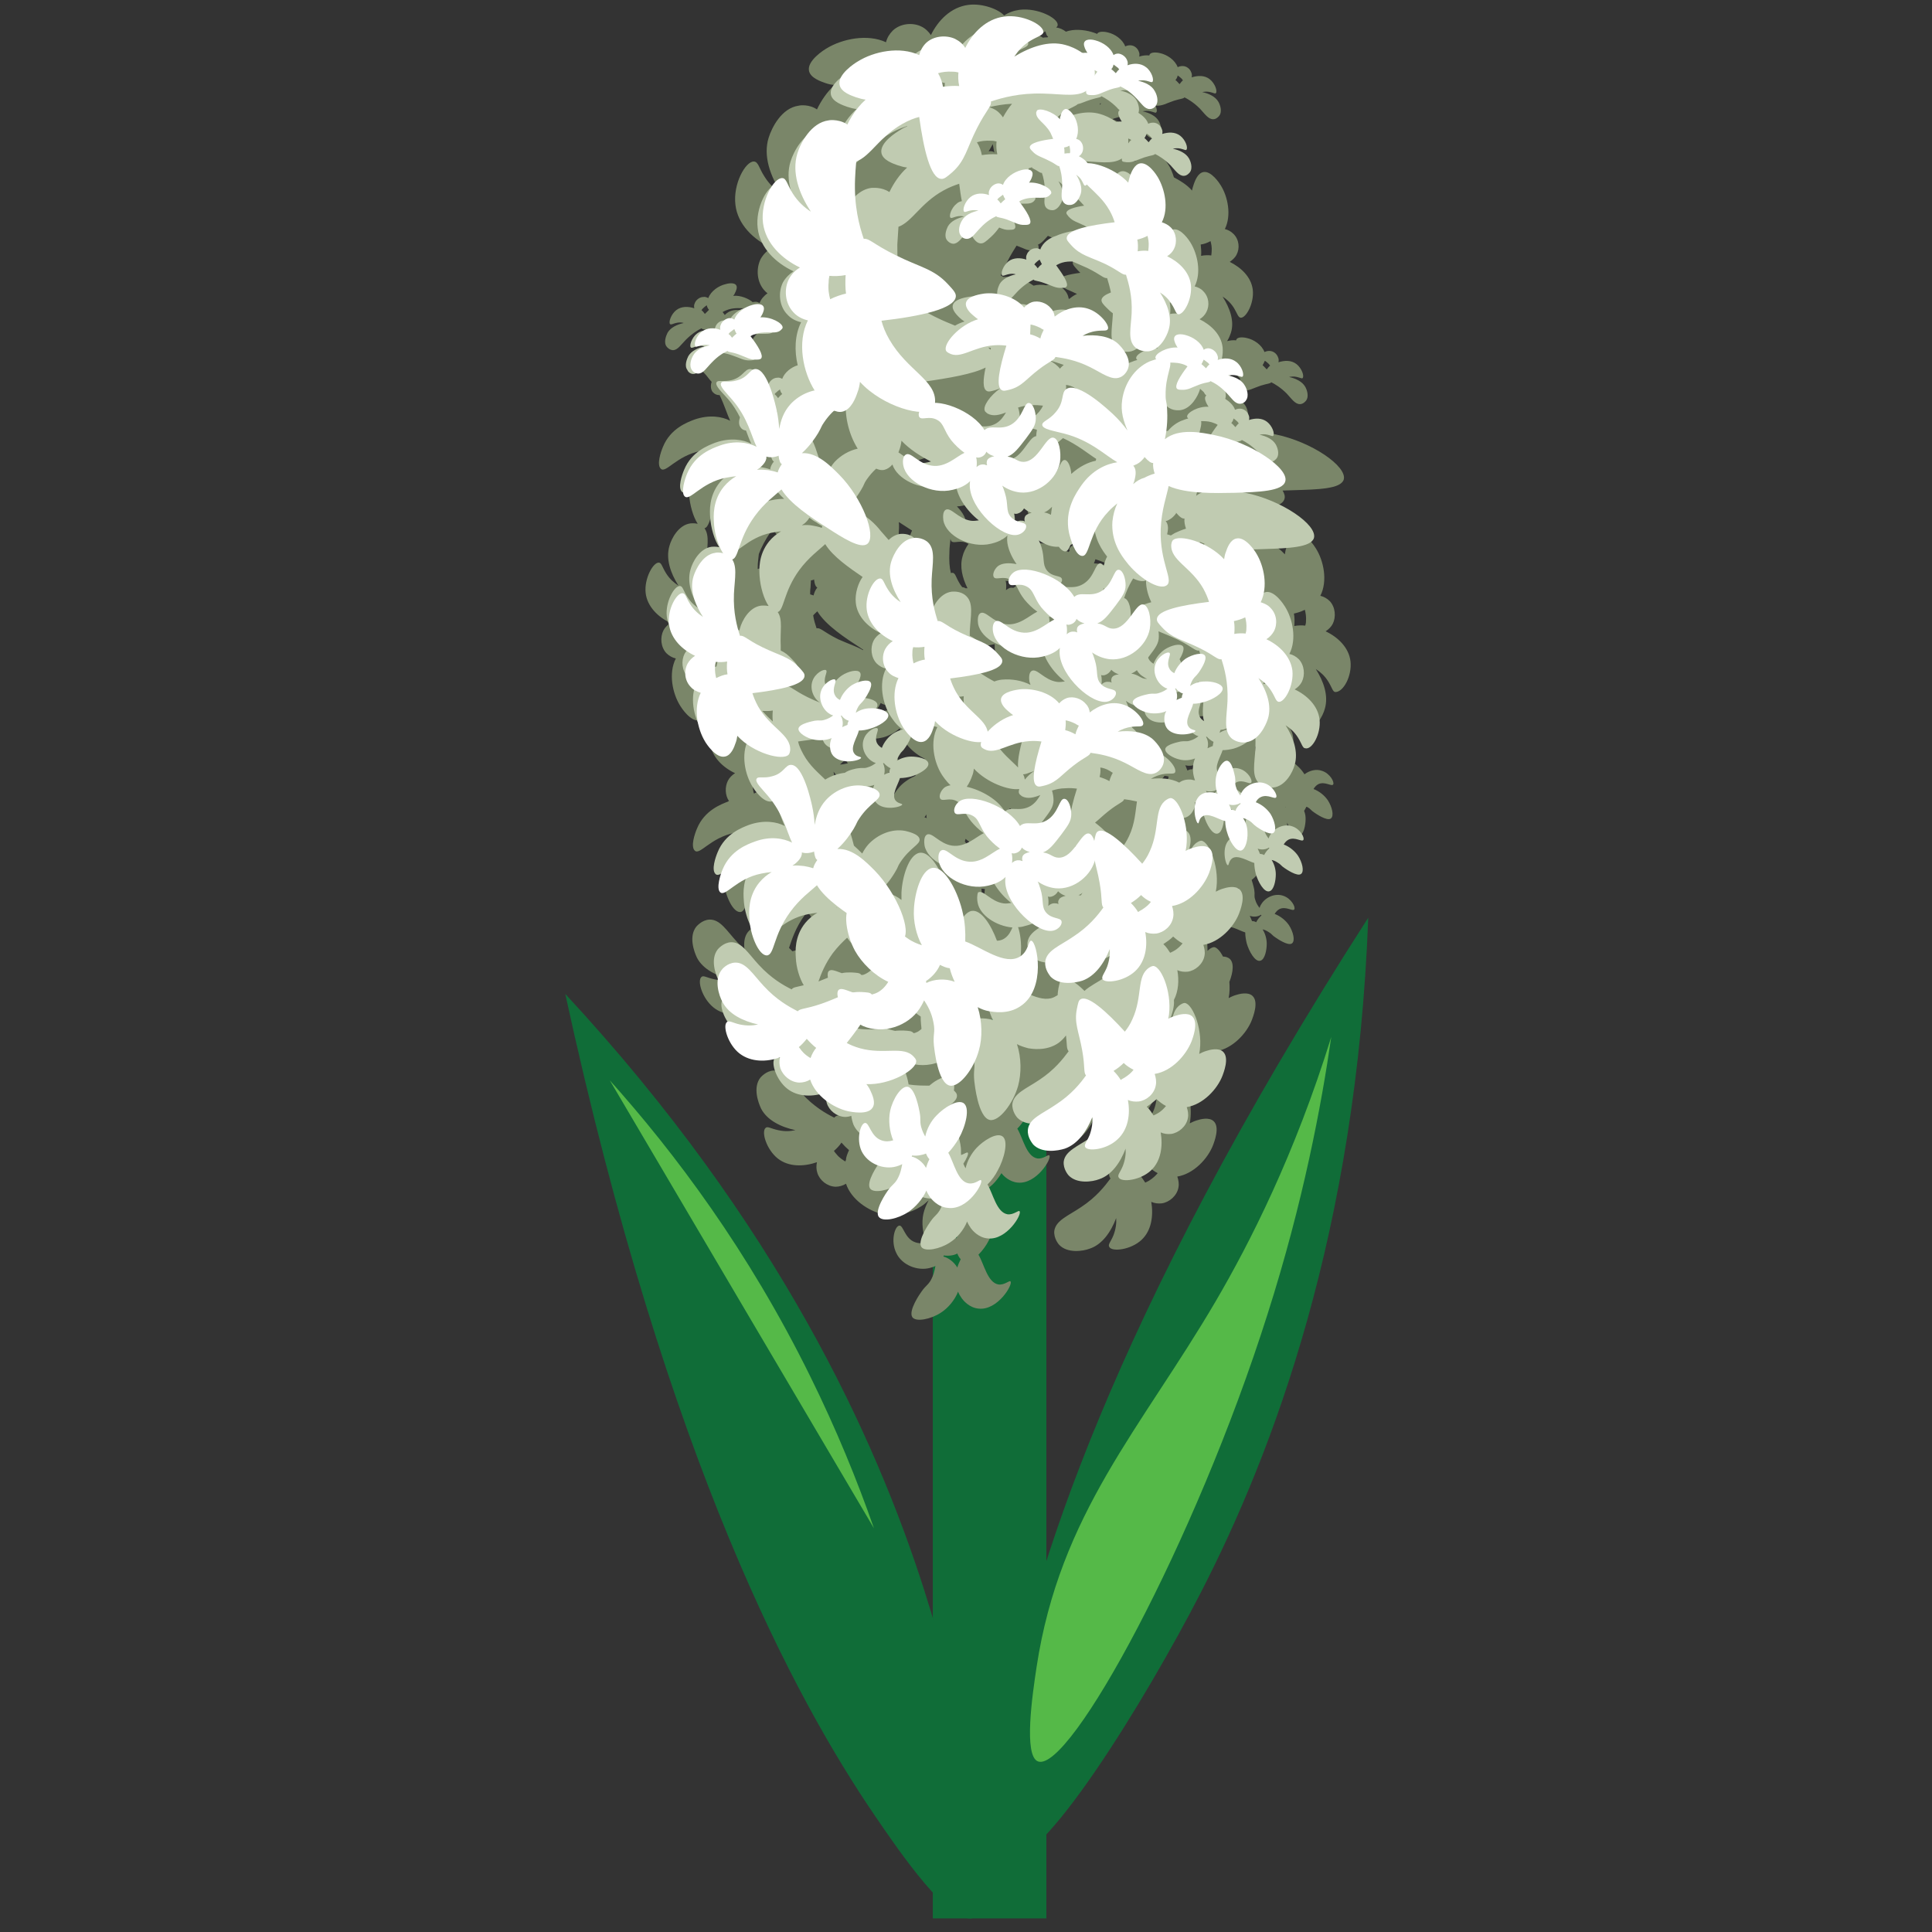 <?xml version="1.0" encoding="utf-8"?>
<!-- Generator: Adobe Illustrator 24.1.2, SVG Export Plug-In . SVG Version: 6.00 Build 0)  -->
<svg version="1.1" id="Layer_1" xmlns="http://www.w3.org/2000/svg" xmlns:xlink="http://www.w3.org/1999/xlink" x="0px" y="0px"
	 viewBox="0 0 512 512" style="enable-background:new 0 0 512 512;" xml:space="preserve">
<rect x="0" y="0" width="512" height="512" fill="#333333" stroke="none"/>
<style type="text/css">
	.st0{fill:#106D38;}
	.st1{fill:#7A8669;}
	.st2{fill:#C0CBB1;}
	.st3{fill:#FFFFFF;}
	.st4{fill:#55B948;}
</style>
<g>
	<rect x="247.2" y="241.1" class="st0" width="30.1" height="267.3"/>
	<path class="st0" d="M266.6,455.1c6.9-36.3,26.9-104.4,96-211.9c-3.1,83.1-25.2,141.6-44.4,178.9c-14.3,27.8-42.8,74.6-52.1,70.8
		C259.9,490.3,264.4,466.3,266.6,455.1z"/>
	<path class="st0" d="M231.8,481.1c-20.8-30.5-54.8-92.8-82-217.7c56.6,61,82.3,117.9,95.1,157.9c9.5,29.8,22.5,83,13.2,86.9
		C252,510.7,238.2,490.5,231.8,481.1z"/>
</g>
<path class="st1" d="M357.9,175.3c-0.4-3.7-3.4-6.5-6.6-8c0.8-0.5,1.5-1.2,1.9-2c0.9-1.8,0.7-4.4-0.8-6c-0.7-0.7-1.6-1.2-2.5-1.4
	c2-3.9,0.9-9.3-1.2-12.6c-0.3-0.5-2.7-4.2-5-3.8c-1.6,0.3-2.4,2.5-2.7,3.4c-0.3,0.7-0.4,1.3-0.5,2c-1.1-1.2-2.5-2.3-4-3.1
	c-0.4-1.4-0.9-2.7-1.6-3.8c0,0,0,0,0,0c0.5-0.2,0.8-0.6,0.8-0.7c0.9-1.2,0.2-3-0.3-3.8c-0.2-0.3-0.4-0.5-0.6-0.8
	c3-0.3,5.2-1,5.6-2.5c0.2-0.6,0-1.4-0.5-2.2c1.1,0,2.2-0.1,3.2-0.1c6.1-0.2,12.2-0.3,13-2.8c1-3.5-8.6-10.1-18.2-12
	c-0.3-0.1-0.7-0.1-1.1-0.2c-1.9-1.3-4.2-2.5-6.7-3.4c0.1-0.1,0.2-0.2,0.2-0.2c0.9-1.2,0.2-3-0.2-3.7c-0.8-1.4-2.5-2.2-4.3-2.6
	c0.6-0.1,1.3-0.2,2.1,0c0.9,0.2,1.3,0.5,1.5,0.3c0.3-0.3,0.2-1-0.2-1.8c0.1,0,0.1,0,0.2,0c1.7,0.1,2.6-0.6,4.7-1.3
	c1.9-0.6,2.5-0.5,2.8-0.9c1,0.5,2.5,1.4,4.1,3c1.3,1.4,2.2,2.8,3.5,2.8c0.9,0,1.5-0.8,1.6-0.9c0.9-1.2,0.2-3-0.2-3.7
	c-0.8-1.4-2.5-2.2-4.3-2.6c0.6-0.1,1.3-0.2,2.1,0c0.9,0.2,1.3,0.5,1.5,0.3c0.5-0.5-0.2-2.6-1.6-3.7c-1.4-1.1-3.2-1-4.8-0.5
	c0.1-0.4,0.1-0.9-0.1-1.3c-0.3-0.9-1.2-1.7-2.3-1.7c-0.5,0-0.9,0.1-1.3,0.3c-0.7-1.9-2.8-3.3-4.6-3.7c-0.3-0.1-2.3-0.5-2.8,0.3
	c-0.1,0.1-0.1,0.2-0.1,0.3c-0.8-0.1-1.6,0-2.4,0.2c0.5-0.8,0.8-1.6,1-2.2c1-3.1-0.3-6.6-2.2-9.6c1.1,0.7,2.1,1.6,3,3
	c0.9,1.5,1.1,2.5,1.8,2.6c1.4,0.1,3.6-3.8,3.2-7.4c-0.4-3.4-3.1-5.9-6.1-7.4c0.7-0.5,1.4-1.1,1.8-1.9c0.9-1.7,0.7-4-0.8-5.5
	c-0.7-0.7-1.5-1.1-2.3-1.3c1.8-3.6,0.8-8.6-1.1-11.6c-0.3-0.5-2.5-3.9-4.6-3.5c-1.5,0.3-2.2,2.3-2.5,3.1c-0.2,0.6-0.4,1.2-0.5,1.8
	c-1.3-1.5-3.1-2.6-4.8-3.5c-0.4-1.3-0.9-2.5-1.5-3.4c-0.3-0.5-2.5-3.9-4.6-3.5c-0.3,0.1-0.6,0.2-0.9,0.4c-0.1-0.2-0.2-0.4-0.4-0.6
	c-0.3-0.3-0.7-0.5-1.1-0.7c0.7-1.6,0.5-3.7-0.3-5.2v0c1.3,1.4,2.1,2.7,3.4,2.7c0.9,0,1.5-0.8,1.6-0.9c0.9-1.2,0.2-3-0.2-3.7
	c-0.8-1.4-2.5-2.2-4.3-2.6c0.6-0.1,1.3-0.2,2.1,0c0.9,0.2,1.3,0.5,1.5,0.3c0.3-0.3,0.2-1-0.2-1.8c0.1,0,0.1,0,0.2,0
	c1.7,0.1,2.6-0.6,4.7-1.3c1.9-0.6,2.5-0.5,2.8-0.9c1,0.5,2.5,1.4,4.1,3c1.3,1.4,2.2,2.8,3.5,2.8c0.9,0,1.5-0.8,1.6-0.9
	c0.9-1.2,0.2-3-0.2-3.7c-0.8-1.4-2.5-2.2-4.3-2.6c0.6-0.1,1.3-0.2,2.1,0c0.9,0.2,1.3,0.5,1.5,0.3c0.5-0.5-0.2-2.6-1.6-3.7
	c-1.4-1.1-3.2-1-4.8-0.5c0.1-0.4,0.1-0.9-0.1-1.3c-0.3-0.9-1.2-1.7-2.3-1.7c-0.5,0-0.9,0.1-1.3,0.3c-0.7-1.9-2.8-3.3-4.6-3.7
	c-0.3-0.1-2.3-0.5-2.8,0.3c-0.1,0.1-0.1,0.2-0.1,0.3c-0.9-0.1-1.8,0-2.7,0.3c0.1-0.4,0.1-0.9-0.1-1.3c-0.3-0.9-1.2-1.7-2.3-1.7
	c-0.5,0-0.9,0.1-1.3,0.3c-0.7-1.9-2.8-3.3-4.6-3.7c-0.3-0.1-2.3-0.5-2.8,0.3c0,0,0,0,0,0.1c0,0,0,0,0,0c-1.9-0.8-4.4-1.3-6.7-1
	c-0.6,0.1-1.1,0.2-1.6,0.4c0,0,0,0,0,0c-0.8-0.6-1.7-1-2.5-1.1c0,0,0,0-0.1,0c0.2-0.2,0.4-0.4,0.4-0.7c0.1-1.8-5.3-4.6-10.1-4
	c-1.5,0.2-2.9,0.7-4.1,1.5c-1.4-1.6-5.7-3.3-9.5-2.8c-4.6,0.6-8,4.1-9.9,8c-0.6-0.9-1.5-1.8-2.6-2.3c-2.3-1.1-5.5-0.8-7.5,1.1
	c-0.9,0.9-1.5,1.9-1.8,3.1c-4.9-2.3-11.6-0.9-15.7,1.6c-0.7,0.4-5.3,3.3-4.7,6c0.4,1.9,3.2,2.8,4.3,3.2c0.9,0.3,1.7,0.5,2.5,0.5
	c-2,1.8-3.6,4.2-4.7,6.5c-2-1.4-4.5-1.1-4.8-1c-4.6,0.6-7.2,5.9-8,8.5c-1.5,4.8,0.4,10.2,3.5,14.9c-1.7-1.1-3.3-2.5-4.6-4.6
	c-1.5-2.3-1.6-3.9-2.8-4c-2.2-0.1-5.6,5.9-4.9,11.5c0.6,5.2,4.8,9.2,9.5,11.4c-1.1,0.7-2.1,1.7-2.8,2.9c-1.3,2.6-1.1,6.3,1.2,8.6
	c0.2,0.2,0.4,0.4,0.6,0.5c0,0,0,0,0,0c-0.9,0.7-1.7,1.5-2.1,2.6c-0.4-0.2-0.8-0.4-1.3-0.3c-0.2,0-0.4,0-0.5,0.1
	c-1-0.9-3.2-1.9-5.2-1.7c0.2-0.2,0.4-0.5,0.5-0.8c0.2-0.4,0.7-1.4,0.3-2c-0.6-0.9-2.5-0.4-2.8-0.3c-1.8,0.4-3.9,1.8-4.6,3.7
	c-0.4-0.2-0.8-0.4-1.3-0.3c-1,0-2,0.8-2.3,1.7c-0.2,0.4-0.2,0.9-0.1,1.3c-1.5-0.5-3.4-0.6-4.8,0.5c-1.4,1.1-2.1,3.3-1.6,3.7
	c0.3,0.2,0.7-0.1,1.5-0.3c0.8-0.2,1.5-0.2,2.1,0c-1.8,0.4-3.5,1.2-4.3,2.6c-0.4,0.8-1.1,2.6-0.2,3.7c0.1,0.1,0.6,0.8,1.6,0.9
	c1.3,0,2.1-1.4,3.5-2.8c1.6-1.6,3.1-2.5,4.1-3c0.3,0.4,0.9,0.2,2.8,0.9c1.1,0.4,1.9,0.7,2.6,1c-0.2,0.2-0.4,0.5-0.5,0.7
	c-0.4,0.8-1.1,2.6-0.2,3.7c0,0,0,0,0.1,0.1c0,0,0,0,0,0c-0.6,0.5-1.3,0.9-2.3,1.2c-2.2,0.6-3.7-0.1-4.1,0.6
	c-0.5,0.9,1.4,2.6,2.9,4.3c0.5,0.6,0.9,1.2,1.4,1.7c-0.3,0.8-0.3,1.9,0.2,2.6c0.1,0.1,0.6,0.8,1.6,0.9c0.1,0,0.2,0,0.3,0
	c1.3,2.7,2,5.1,2.8,6.8c-2.1-1.1-5.5-1.7-9.5-0.3c-1.8,0.7-6.3,2.3-8.3,7.2c-0.6,1.4-1.7,4.7-0.6,5.8c1.3,1.4,4.1-3.4,10.6-4.7
	c0.9-0.2,1.7-0.3,2.6-0.4c-1.2,0.7-2.3,1.6-3.2,2.7c-2.9,3.5-2.6,7.6-2.5,9.2c0.2,2.8,1.1,6,2.3,7.8c-1-0.2-1.8-0.1-1.9-0.1
	c-3.2,0.4-5.1,4.1-5.6,6c-1,3.4,0.3,7.2,2.4,10.5c-1.2-0.8-2.3-1.7-3.3-3.3c-1-1.6-1.2-2.8-1.9-2.8c-1.5-0.1-3.9,4.2-3.5,8
	c0.4,3.7,3.4,6.5,6.6,8c-0.8,0.5-1.5,1.2-1.9,2c-0.9,1.8-0.7,4.4,0.8,6c0.7,0.7,1.6,1.2,2.5,1.4c-2,3.9-0.9,9.3,1.2,12.6
	c0.3,0.5,2.7,4.2,5,3.8c1.6-0.3,2.4-2.5,2.7-3.4c0.3-0.7,0.4-1.3,0.5-2c0.6,0.7,1.3,1.3,2.1,1.8c-0.3,0.9-0.5,1.8-0.6,2.8
	c-1.1,1.5-2.1,4.3-1.8,6.8c0.4,3.7,3.4,6.5,6.6,8c-0.8,0.5-1.5,1.2-1.9,2c-0.8,1.6-0.8,3.8,0.3,5.4c-0.1,0-0.2,0-0.2,0.1
	c-1.8,0.7-6.3,2.3-8.3,7.2c-0.6,1.4-1.7,4.7-0.6,5.8c1.3,1.4,4.1-3.4,10.6-4.7c0.2,0,0.5-0.1,0.7-0.1c0,0.3,0.1,0.7,0.1,1
	c-0.5,0.4-1,0.9-1.4,1.4c-2.9,3.6-2.6,7.6-2.5,9.2c0.2,4.3,2.4,9.5,4.5,9.5c1.3,0,1.6-2.1,2.8-5.2c1.5-1.1,3.5-2.6,6.4-3.4
	c0,0.2,0,0.4,0,0.6c0,0.7,0.1,1.4,0.2,2.1c-2.4,3.4-2.2,7.1-2.1,8.6c0,0.4,0.1,0.8,0.1,1.1c-0.6-0.3-1.2-0.4-1.8-0.4
	c-2,0.1-3.4,1.8-3.5,1.9c-1,1.3-1.1,3-0.9,4.6c-0.6-0.6-1.3-1.2-1.9-1.9c-2.8-3-4.5-6.1-7.4-6c-2,0.1-3.4,1.8-3.5,1.9
	c-2,2.6-0.6,6.5,0.2,8.2c1.6,3.1,5.3,4.9,9.1,5.7c-1.4,0.3-2.8,0.4-4.6,0c-1.9-0.4-2.8-1.1-3.3-0.6c-1.2,1,0.2,5.7,3.2,8.1
	c2.6,2.1,6.2,2.2,9.5,1.3c0.3,0.2,0.5,0.4,0.8,0.6c0,0.6,0,1.3,0.2,1.9c0,0.1,0.1,0.2,0.1,0.3c-1-0.3-1.5-0.6-2-0.2
	c-1.2,1,0.2,5.7,3.2,8.1c2.8,2.2,6.6,2.2,10,1.1c0.1,0.1,0.2,0.3,0.3,0.4c-0.1,0.7-0.1,1.5,0.2,2.3c0.6,2,2.6,3.6,4.8,3.7
	c1,0,2-0.3,2.8-0.8c0.2,0.6,0.5,1.2,0.8,1.8c-0.2,1.3-0.1,3,0.6,4.4c0.7,1.5,1.9,2.6,3.3,3.3c-1.5,0.4-2.2,0.4-2.6,1
	c-2.2-1.1-5.4-2.9-8.7-6.5c-2.8-3-4.5-6.1-7.4-6c-2,0.1-3.4,1.8-3.5,1.9c-2,2.6-0.6,6.5,0.2,8.2c1.6,3.1,5.3,4.9,9.1,5.7
	c-1.4,0.3-2.8,0.4-4.6,0c-1.9-0.4-2.8-1.1-3.3-0.6c-1.2,1,0.2,5.7,3.2,8.1c2.9,2.3,6.9,2.2,10.4,1c-0.2,0.9-0.2,1.9,0.1,2.8
	c0.6,2,2.6,3.6,4.8,3.7c1,0,2-0.3,2.8-0.8c1.4,4.2,5.9,7.2,9.8,8.1c0.5,0.1,4,0.9,5.6-0.3c1.5-0.2,3.1-0.9,4.5-1.8
	c0.7-0.4,1.3-1,2-1.6c-0.6,1.1-1.1,2.3-1.4,3.6c-0.5,2.3-0.2,5.2,0.8,7.5c-0.9,0.3-1.9,0.4-3,0c-2.8-1-3.1-4.6-4.2-4.4
	c-1.2,0.2-2.3,4.1-0.8,7.2c1.5,3.3,5.7,4.9,9,4c0.2-0.1,0.8-0.2,1.4-0.5c-0.2,1-0.4,2.3-1.3,3.9c-0.9,1.4-1.2,1.2-2.4,2.9
	c-0.3,0.4-3.6,5.1-2.4,6.8c1,1.3,4.9,0.5,7.5-1.2c1.9-1.2,3.7-3.3,4.6-5.6c0.2,0.6,0.6,1.2,1,1.8c0.3,0.4,1.9,2.5,4.5,2.7
	c5,0.5,9.1-6.4,8.4-7.2c-0.3-0.4-1.5,1-3.2,0.8c-2.9-0.5-3.8-5.4-5.3-7.9c1.1-1.1,2.1-2.5,2.7-3.7c1.7-3,3-8,1.2-9.1
	c-1.6-1-5,1.2-6.8,3.1c-1.4,1.5-2.5,3.5-2.9,5.4c-0.4-0.7-0.8-1.5-1.1-2.5c-0.4-1.6,0-1.7-0.4-3.8c-0.1-0.3-0.5-3-1.4-4.8
	c0.8,0.7,1.9,1.4,3.4,1.5c2.6,0.3,4.9-1.4,6.5-3.3c1.6-0.1,3.4-2,4.9-4.4c0.5,0.7,2.1,2.3,4.3,2.5c5,0.5,9.1-6.4,8.4-7.2
	c-0.3-0.4-1.5,1-3.2,0.8c-2.9-0.5-3.8-5.4-5.3-7.9c0.8-0.8,1.5-1.8,2.1-2.7c1,0.1,2.2,0,3.5-0.3c-0.6,0.6-0.9,1.3-1,2.2
	c-0.2,2,1.2,3.6,1.3,3.7c2.2,2.3,6.3,1.7,8.1,1c3.1-1.1,5.3-4,6.7-7.4c0.1,0.2,0.2,0.4,0.3,0.5c-0.1,1-0.2,2.1-0.7,3.3
	c-0.7,1.8-1.6,2.5-1.1,3.2c0.4,0.7,2.1,0.9,3.9,0.4c0.2,0.9,0.4,1.8,0.6,2.9c0.8,4.4,0.3,5.6,1,6.4c-1.5,2-3.7,4.9-7.8,7.6
	c-3.4,2.3-6.7,3.5-7.1,6.3c-0.2,2,1.2,3.6,1.3,3.7c2.2,2.3,6.3,1.7,8.1,1c3.3-1.1,5.6-4.4,7-8.1c0.1,1.4-0.1,2.9-0.7,4.5
	c-0.7,1.8-1.6,2.5-1.1,3.2c0.8,1.3,5.7,0.7,8.5-1.9c2.7-2.5,3.2-6.5,2.6-10.1c0.9,0.4,1.8,0.5,2.8,0.4c2-0.3,4-2,4.4-4.2
	c0.2-1,0-2-0.3-2.9c4.3-0.7,8.1-4.7,9.5-8.4c0.2-0.6,1.9-4.7,0.1-6.3c-1.2-1.1-3.5-0.5-4.4-0.2c-0.7,0.2-1.3,0.5-1.9,0.8
	c0.4-2.1,0.3-4.5,0-6.6c0.5-1.9,0.5-3.9,0.1-5.8c0.9,0.4,1.8,0.5,2.8,0.4c2-0.3,4-2,4.4-4.2c0.2-1,0-2-0.3-2.9
	c4.3-0.7,8.1-4.7,9.5-8.4c0.2-0.6,1.9-4.7,0.1-6.3c-1.2-1.1-3.5-0.5-4.4-0.2c-0.7,0.2-1.3,0.5-1.9,0.8c0.3-1.4,0.3-2.9,0.2-4.3
	c0.4-1,1.7-4.6,0.1-6.1c-0.5-0.4-1.1-0.6-1.8-0.6c-0.7-1.4-1.6-2.4-2.3-2.5c-0.1,0-0.5,0-1.1,0.4c-0.3,0.2-0.5,0.4-0.7,0.6
	c0-1.3-0.1-2.6-0.3-3.9c0.5-1.9,0.5-3.9,0.1-5.8c0.8,0.3,1.6,0.5,2.5,0.4c-0.6,2.2,0.2,4.9,0.7,5c0.3,0,0.2-1.1,1.1-1.8
	c1.5-1.1,4.2,0.7,5.9,1.2c0,1,0.2,2.1,0.4,2.9c0.6,2.1,2.2,5,3.6,4.6c1.2-0.3,1.7-2.8,1.7-4.5c0-1.3-0.4-2.7-1.1-3.8
	c0.5,0.1,1,0.3,1.6,0.7c0.9,0.5,0.8,0.8,1.9,1.5c0.3,0.2,3.3,2.3,4.3,1.5c0.9-0.7,0.3-3.1-0.8-4.8c-0.8-1.2-2.2-2.4-3.8-3
	c0.3-0.5,0.7-1,1.3-1.3c1.7-0.8,3.5,0.7,3.9,0.1c0.4-0.6-0.8-2.9-2.9-3.6c-2.2-0.8-4.8,0.4-5.9,2.3c-0.1,0.1-0.3,0.5-0.4,0.9
	c-0.4-0.5-0.9-1.2-1.2-2.3c-0.3-1,0-1.1-0.2-2.4c0-0.2-0.3-1.5-0.7-2.7c2-1.6,3.6-3.8,4.4-5.9c0-0.1,0.1-0.3,0.2-0.6
	c2.5-1,4-4.1,4.5-5.7c0.3-1,0.4-2,0.3-3c0.8,1.9,2.1,3.7,3.2,3.5c1.2-0.3,1.7-2.8,1.7-4.5c0-0.7-0.1-1.4-0.4-2.1
	c0.2-0.3,0.4-0.7,0.6-1.1c0.1,0,0.2,0.1,0.3,0.1c0.9,0.5,0.8,0.8,1.9,1.5c0.3,0.2,3.3,2.3,4.3,1.5c0.9-0.7,0.3-3.1-0.8-4.8
	c-0.8-1.2-2.2-2.4-3.8-3c0.3-0.5,0.7-1,1.3-1.3c1.7-0.8,3.5,0.7,3.9,0.1c0.4-0.6-0.8-2.9-2.9-3.6c-1.6-0.6-3.4-0.1-4.7,0.9
	c-0.8-1.3-1.9-2.4-3.2-3.3c-0.2-0.7-0.5-1.8-0.9-2.5c0.2-0.3,0.4-0.6,0.6-0.9c0.9-1.8,0.7-4.4-0.8-6c-0.7-0.7-1.6-1.2-2.5-1.4
	c0.6-1.1,0.9-2.4,1-3.7c0.2-0.3,0.4-0.6,0.6-1c-0.2,2.7-0.3,4.9,1.2,6.3c1.5,1.4,3.6,1.1,3.8,1.1c3.2-0.4,5.1-4.1,5.6-6
	c1-3.4-0.3-7.2-2.4-10.5c1.2,0.8,2.3,1.7,3.3,3.3c1,1.6,1.2,2.8,1.9,2.8C356,183.4,358.3,179.2,357.9,175.3z M335.2,95.6
	c0.3,0.2,0.7,0.5,1.1,0.9c0.1,0.2,0.2,0.3,0.3,0.4c-0.3,0.2-0.6,0.6-0.9,1c-0.4-0.4-0.7-0.8-1.1-1.1C334.8,96.5,335,96,335.2,95.6z
	 M312.1,20c0.3,0.2,0.7,0.5,1.1,0.9c0.1,0.2,0.2,0.3,0.3,0.4c-0.3,0.2-0.6,0.6-0.9,1c-0.4-0.4-0.7-0.8-1.1-1.1
	C311.8,20.9,312,20.5,312.1,20z M186.8,83.2c-0.3-0.4-0.6-0.8-0.9-1c0.1-0.1,0.2-0.3,0.3-0.4c0.4-0.4,0.8-0.7,1.1-0.9
	c0.1,0.5,0.3,0.9,0.6,1.2C187.5,82.5,187.1,82.9,186.8,83.2z M186.7,140c1.1-0.3,1.4-2.3,2.5-5.2c1.2-0.9,2.8-2.1,5-2.9
	c0.3,0.2,0.6,0.4,1.1,0.4c0.1,0,0.3,0,0.4,0c0,0.6,0.1,1.2,0.2,1.8v0c-1.6,2.3-2,4.8-2.1,6.6c-1.8,1.3-2.9,3.7-3.4,5
	c-0.6,2.1-0.4,4.4,0.4,6.6c0,0,0,0,0,0c-0.3,0.4-0.6,0.8-0.9,1.2c-0.1-0.2-0.2-0.4-0.4-0.5c-1-1.6-1.2-2.8-1.9-2.8
	c-0.2,0-0.4,0-0.5,0.1c0-0.4,0-0.9,0-1.4C187.4,145.1,188.1,141.9,186.7,140C186.7,140,186.7,140,186.7,140z M193.9,86.3
	c0.3,0,0.5,0,0.8,0.1c-0.2,0-0.4,0.1-0.7,0.2C194,86.5,194,86.4,193.9,86.3z M195.2,90.9c1.6-1.6,3.1-2.5,4.1-3
	c0.2,0.3,0.6,0.3,1.4,0.5c-0.7,0.6-1.2,1.3-1.5,2.1c-0.4-0.2-0.8-0.4-1.3-0.3c-1,0-2,0.8-2.3,1.7c-0.1,0.4-0.2,0.9-0.1,1.3
	c-0.2-0.1-0.3-0.1-0.5-0.2c-0.2-0.4-0.5-0.7-0.8-1C194.6,91.6,194.9,91.2,195.2,90.9z M249.3,305.7c-0.1,0.2-0.2,0.5-0.3,0.7
	c-0.2-0.1-0.3-0.1-0.5-0.2c0.2-0.3,0.4-0.5,0.6-0.8C249.1,305.6,249.2,305.6,249.3,305.7z M292.2,32.7c0.3,1.5,2.3,2.4,3.7,4.7
	c0.3,0.6,0.5,1.1,0.7,1.6c-1,0.1-1.9,0.3-2.8,0.5c-0.8-0.7-1.7-1.2-2.6-1c-0.2,0-0.5,0.1-0.7,0.3c-0.4-0.3-0.8-0.6-1.2-0.8
	c0.3-0.2,0.7-0.6,0.8-1c0.4-0.9,0.3-2-0.4-2.8c-0.3-0.3-0.7-0.5-1.2-0.7c0.2-0.5,0.3-0.9,0.4-1.4c0.1,0,0.2-0.1,0.3-0.2c0,0,0,0,0,0
	c0,0.3,0,0.5,0.1,0.7c0.2,0.2,0.5,0.2,1.2,0.3C291.3,32.9,291.8,32.8,292.2,32.7C292.2,32.7,292.2,32.7,292.2,32.7z M299.5,41.3
	c0.4-0.1,0.8-0.2,1.3-0.5c0.1,0.4,0.2,0.8,0.2,1.4c0,0.2,0,0.4-0.1,0.5c-0.3,0-0.8,0-1.2,0c0,0-0.1-0.1-0.1-0.1
	C299.6,42.2,299.5,41.7,299.5,41.3z M263.1,271c-0.1-0.3-0.1-0.6-0.2-0.9c0.3-0.8,0.6-1.5,0.9-2.3c0.3,0.1,0.6,0.2,1,0.3
	c0.2,0,0.7,0.1,1.4,0.2c-0.1,0.8-0.2,1.7,0,3.4c0.1,0.6,0.6,5.8,2.2,8.6c-1.7-0.8-3.3-1.7-4.6-2.2C263.8,275.6,263.5,273,263.1,271z
	 M322.3,211.9c-0.1,0-0.3-0.1-0.4-0.1c-0.1,0-0.2,0-0.3,0c0.1-0.3,0.3-0.7,0.5-1c0.2-0.4,0.4-0.6,0.6-0.8c0.1,0.6,0.2,1.1,0.4,1.6
	C322.8,211.7,322.5,211.8,322.3,211.9z M271.7,22.6c-0.3,0.2-0.5,0.3-0.8,0.5c0.1-0.1,0.2-0.3,0.3-0.4
	C271.3,22.7,271.5,22.6,271.7,22.6z M308.3,213.6c-1.2-0.4-2.8,0.1-3.5,0.3c-0.7,0.2-1.3,0.5-1.9,0.8c0.6-2.9,0.2-6.1-0.6-8.7
	c0,0,0,0,0,0c1.3,0.7,2.4,1.2,3.5,1.2c0.1,0.3,0.3,0.5,0.4,0.5c0.1,0,0.2-0.3,0.3-0.6c0,0,0,0,0,0c0.2,0,0.3-0.1,0.5-0.1
	c0.8-0.3,1.3-0.9,1.6-1.4c0,0,0,0,0,0c0.3,0,0.7,0.1,1.1,0.2C309.1,207.8,309.1,210.5,308.3,213.6z M235.6,286.4
	c0.4,0,0.8-0.1,1.2-0.2c-0.2,0.5-0.4,1.1-0.5,1.6c-0.1-0.2-0.2-0.4-0.3-0.6C235.8,287,235.7,286.7,235.6,286.4z M277,36.3
	c0.1,0.1,0.1,0.2,0.2,0.3c-0.2,0-0.3,0-0.4,0.1C276.9,36.5,277,36.4,277,36.3z M299.5,79c0,0.2,0.1,0.3,0.2,0.5
	c-0.2-0.1-0.5-0.2-0.7-0.3c0-0.1,0-0.2,0-0.3C299.1,79,299.3,79,299.5,79z M316,203.9c-0.3-0.1-0.8,0-1.3,0.3c0-0.1-0.1-0.1-0.1-0.2
	c-0.2-0.4-0.3-0.9-0.5-1.2c1.1,0.3,2.3,0.1,3-0.4c0,0.1,0,0.1,0.1,0.2C316.6,203,316.2,203.4,316,203.9z M248,272.4
	c-0.1-0.3-0.2-0.7-0.3-1c0.7-1,1.3-2.1,1.8-3.3c0.3,0.8,0.6,1.8,0.8,2.9c0.1,0.8,0.2,1.3,0.2,1.8C249.7,272.7,248.8,272.6,248,272.4
	z M221.7,208.4c-0.1-0.1-0.2-0.2-0.3-0.3c-0.1-1.2-0.3-2.4-0.5-3.6c0.4,0.5,0.9,1.2,1.5,1.8C222.1,207,221.9,207.7,221.7,208.4z
	 M259.1,58.3c0,0,0.1,0.2,0.3,0.4c-0.5,0-1,0.1-1.4,0.1c-0.2-1.1-0.6-2.3-1.3-3.4c0.7-0.2,1.5-0.3,2.4-0.4
	C258.7,55.9,258.4,57.3,259.1,58.3z M260.1,235.5c0.3,0,0.6,0.1,0.9,0.1c0,0.3-0.1,0.7-0.1,1c0,1,0,2.1,0.1,3.1
	c-0.3-0.1-0.6-0.2-0.8-0.3C260.2,238.1,260.2,236.8,260.1,235.5z M218.4,140.8c-1.4,1.8-2,3.8-2.4,5.7c0-0.7-0.1-1.4-0.2-2.1
	c0.4-1.1,0.9-2.6,1.6-4.3C217.7,140.4,218.1,140.6,218.4,140.8z M258.9,229.2c0,0-0.1,0-0.1,0c-0.8-2.3-1.9-4.6-3.1-6.2c0,0,0,0,0,0
	c0,0,0,0,0,0c0.1-0.3,0.1-0.5,0.2-0.7c0.3,0.3,0.6,0.5,0.9,0.7c0.2,2.1,1.3,4.4,2.9,6.4c0,0,0,0,0,0
	C259.4,229.3,259.1,229.2,258.9,229.2z M238.1,201.6c-0.2-1.5-3.5-2.1-3.8-2.2c-1.4-0.3-2.8-0.2-4.2,0.2c-0.1,0-0.2-0.1-0.3-0.1
	c0.3-1.3,1.1-2.6,1.4-3.7c1,0,2.1-0.2,2.9-0.4c1.5-0.4,3.3-1.4,4.2-2.3c0,0,0,0,0,0h0c0.1,0,0.1,0,0.2,0c0.5,3.6,3.4,6.4,6.6,8
	c-0.8,0.5-1.5,1.2-1.9,2c-0.4,0.8-0.6,1.6-0.6,2.5c0,0,0,0,0,0c-1.6,0.7-3.1,1.7-4.2,2.9c-0.9,1-1.5,2-1.9,3c-0.1,0-0.3,0.1-0.4,0.1
	c-0.3-0.3-0.6-0.6-1.1-0.8c-0.1-0.3-0.1-0.6-0.2-0.9c-0.1-0.3-0.4-1.7-0.9-3.4C236.2,203.6,238.3,202.8,238.1,201.6z M230,183.9
	c-0.5,0.2-0.9,0.4-1.3,0.6c0.3-1,0.1-2.3-0.4-3c0.1,0,0.1,0,0.2,0c0.5,0.6,1.2,1.1,1.8,1.4c0,0,0,0,0,0c-0.1,0.3-0.3,0.7-0.3,1v0
	C230,183.8,230,183.8,230,183.9z M224.8,182.2c0.5-0.3,1-0.6,1.3-1c0,0,0,0,0,0c0.1,0,0.1,0.1,0.2,0.1
	C226,181.6,225.5,182,224.8,182.2z M237.9,188c-1,0.3-1.1,0-2.4,0.2c-0.3,0-3.7,0.6-4.1,1.9c0-0.3,0-0.7,0.1-1.1c0,0,0,0,0,0
	c0.3-0.3,0.5-0.5,1-1.2c0.1-0.1,0.5-0.7,0.9-1.5c0,0,0,0,0,0c0.6,0.4,1.3,0.6,2,0.5c1-0.2,1.7-1.2,2.2-2.1c0.4,0.7,1,1.2,1.7,1.6
	c0.1,0,0.3,0.1,0.5,0.3c-0.1,0.2-0.3,0.4-0.4,0.7C239.1,187.5,238.6,187.8,237.9,188z M251.6,146.4c0-1.3,0.2-2.6,0.3-3.7
	c0,0.3,0.1,0.5,0.2,0.7c0.7,0.8,2.5-0.5,4.5,0.7c0,0,0,0,0.1,0c-0.8,1.1-1.4,2.4-1.6,3.3c-0.8,2.7-0.1,5.7,1.3,8.5
	c-0.2,0-0.3,0-0.5,0c-0.3-0.2-0.7-0.3-0.9-0.3c-0.2-0.3-0.5-0.6-0.7-1c-1-1.6-1.1-2.8-1.9-2.8c-0.1,0-0.3,0-0.4,0.1
	C251.6,150.3,251.5,148.5,251.6,146.4z M253.6,134.2c0.5,0,1.1-0.1,1.6-0.2c0.4-0.1,1.3-0.3,2.2-0.7c0.8,0.3,1.5,0.4,2.1,0.3
	c0.3,3.4,3.1,7.1,6.1,9.5c-0.2-0.1-0.4-0.1-0.6-0.2c-0.1-0.1-0.2-0.2-0.4-0.2c0-0.1-0.1-0.1-0.2-0.2c-0.6-0.5-1.2-0.8-1.8-1
	c-2.2-1.1-4.6-1.8-6.5-1.8C256.2,137.5,255.2,135.9,253.6,134.2z M280.6,111.8c-0.3,0.4-0.7,0.9-1,1.4c-0.2,0.1-0.3,0.2-0.5,0.4
	c-0.7-1.3-1.8-2.4-3.2-3.4c0.2-0.3,0.4-0.5,0.5-0.7C278,110.1,279.4,111,280.6,111.8z M268.4,215.7c-0.5-0.3-1.1-0.6-2-0.7
	c0.5-0.2,0.9-0.4,1.3-0.8c0.4,0.4,0.9,0.7,1.3,1.1C268.9,215.4,268.6,215.5,268.4,215.7z M261.3,128.4c0-0.2,0.1-0.5,0.1-0.7
	c0.4,0,0.8-0.1,1.2-0.2c0.1,0.1,0.2,0.1,0.3,0.1C262.3,127.7,261.7,128,261.3,128.4z M266.6,156.4c0.1-0.9,0.1-1.8-0.1-2.5
	c0.3,0.1,0.7,0.1,1,0c0.1,0,0.1,0,0.2,0c0.5,0.4,1,0.9,1.5,1.3c0,0.1,0,0.1,0,0.2c-0.2,0.1-0.5,0.3-0.7,0.4
	C267.8,155.6,267.2,155.9,266.6,156.4z M280.2,167.8c-0.1-0.5-0.1-1.1-0.3-1.7c0.4,0.4,0.9,0.8,1.4,1.1
	C281,167.4,280.6,167.6,280.2,167.8z M282.6,176.3c0,0.2,0,0.4,0.1,0.5c-0.3-0.2-0.6-0.4-0.9-0.5
	C282.1,176.3,282.4,176.3,282.6,176.3z M284.4,171.1c0.1-0.5,0.1-1.1,0.1-1.6c0.5,0.3,1,0.6,1.5,0.9
	C285.4,170.5,284.8,170.7,284.4,171.1z M272.3,181.2C272.3,181.2,272.3,181.2,272.3,181.2c0.1,0.1,0.2,0.1,0.3,0.1
	c-0.1,0-0.2,0-0.3,0.1C272.3,181.4,272.3,181.3,272.3,181.2z M263.6,170.7c0,0.6,0,1.2,0.1,1.7c-0.5,0.1-1.1,0.3-1.7,0.5
	c-0.4-0.2-0.9-0.4-1.4-0.6c0-0.3-0.1-0.7-0.1-1C261.6,171.1,262.7,170.9,263.6,170.7z M284.9,140c-0.2,1.1-0.3,2.3-0.2,3.6
	c-0.1,0.3-0.3,0.6-0.4,0.9c-0.6,0.4-0.9,0.7-0.9,1.1c0,0.1,0,0.2,0.1,0.3c-0.1,0.1-0.2,0.2-0.3,0.4c-0.6-0.3-1.2-0.6-1.8-0.9
	c0.2-0.5,0.3-1,0.3-1.5c0-1.7-0.7-3.9-1.7-4c-1.1-0.1-1.4,2.3-3,4.2c-1.3-0.2-2.4-0.2-3.3,0.1c0.2-0.3,0.3-0.7,0.2-0.9
	c-0.3-1-2.5-0.5-4-2.3c-1.3-1.6-0.5-3.1-1.4-6.1c-0.2-0.6-0.4-1.2-0.7-1.9c0.4,0.3,0.8,0.5,1.2,0.7c1.1,0.7,2.3,1.2,3.3,1.3
	c0,0.9,0.3,1.6,0.8,1.9c0.3,0.2,0.7,0.2,1.3,0c0.5,1.1,1.2,2.1,2,2.3c1.1,0.2,1.5-1.4,2.4-3.7C280.6,137.6,282.9,139.3,284.9,140z
	 M271.9,145.5c-0.1,0.2-0.2,0.4-0.3,0.5h-0.2c-0.2-0.2-0.4-0.3-0.7-0.5C271.1,145.6,271.5,145.6,271.9,145.5z M263.1,193.7
	c0.6-0.1,1-0.5,1.4-0.9c-0.3,1.4-0.4,2.6-0.4,3.5v0c0,0,0,0,0,0c-0.1-1-0.6-1.8-1.3-2.6C262.9,193.8,263,193.7,263.1,193.7z
	 M293.4,150c-1.2-0.4-2.4-0.7-3.5-0.7c0.1-0.3,0.3-0.7,0.4-1.1c1.5,0.5,2.8,1,3.9,1.6C294,149.9,293.7,149.9,293.4,150z
	 M256.8,123.4c0.4,0.4,0.9,0.8,1.4,1.1c-0.3,0.2-0.7,0.4-1.1,0.6C257.1,124.5,257,124,256.8,123.4z M277.9,94.1
	c-0.2,0.4-0.3,0.8-0.4,1.3c-0.3-0.2-0.6-0.3-1-0.5c0.3-0.3,0.6-0.6,1-0.9C277.6,94.1,277.8,94.1,277.9,94.1z M266.9,106.5
	c-0.2,0-0.3,0-0.5,0c0-0.2,0-0.4,0-0.5c0.1,0.1,0.3,0.3,0.5,0.4V106.5z M246.6,120.6c0.3,0.3,0.7,0.6,1.1,0.8
	c0.2,2.1,1.3,4.4,2.9,6.4c-0.3,0-0.5,0-0.8,0c-1.6-0.2-2.9-1.1-3.9-1.8c-0.5-0.7-1-1.5-1.5-2.3c-0.4-0.6-0.7-1.2-0.9-1.8
	C244.1,121.7,245.4,121.4,246.6,120.6z M251.9,142.2c0,0.1,0,0.1,0,0.2C251.9,142.3,251.9,142.3,251.9,142.2L251.9,142.2z
	 M288.6,214.6C288.6,214.6,288.6,214.6,288.6,214.6c-1.3-1.2-2.4-2.3-3.5-3.2c0,0,0,0,0,0c1.5-2,2.3-3.2,2.3-4.9
	c0-0.8-0.1-1.6-0.4-2.3c0.4-0.3,0.7-0.5,0.9-0.7v0.2c0.1,2.6,1.6,5.4,3.7,7.8C290.7,211.6,289.8,213.1,288.6,214.6
	C288.6,214.6,288.6,214.6,288.6,214.6z M282.6,101.3c-0.4-0.3-0.8-0.7-1.3-1.1c0,0,0,0,0-0.1c0.4,0,0.8,0.1,1.3,0.2
	C282.6,100.7,282.6,101,282.6,101.3z M263.3,97.6c0.2,0.1,0.5,0.2,0.9,0.3c0.5,0,1-0.2,1.5-0.6c0,0,0.1,0,0.1,0
	c1.2-0.1,2.3,0,3.1,0.1c-0.8,2.7-1.5,5.2-1.8,7.2c-0.3,0.2-0.6,0.4-0.7,0.7c-0.3-1.4-1.1-2.7-2.2-3.9c-0.3-0.8-0.8-1.5-1.3-1.5
	c-0.1,0-0.1,0-0.2,0c-0.5-0.5-1.1-1-1.6-1.5C261.8,98,262.5,97.7,263.3,97.6z M241.6,148.5c-0.3,0.4-0.6,0.8-0.9,1.2
	c-0.1-0.2-0.3-0.3-0.4-0.5c-1-1.6-1.2-2.8-1.9-2.8c-0.2,0-0.4,0-0.5,0.1c0-0.4,0-0.9,0-1.4c0.1-2.5,0.5-4.8,0.3-6.7c0,0,0,0,0.1,0
	c1.1,0.7,2.3,1.5,3.4,2.2c-0.2,0.5-0.4,0.9-0.5,1.3C240.5,144,240.8,146.2,241.6,148.5z M253.2,202.4
	C253.2,202.4,253.3,202.3,253.2,202.4L253.2,202.4C253.3,202.4,253.2,202.4,253.2,202.4z M306.1,186.1c-0.1-0.6-0.3-1.3-0.7-1.8
	c0.2,0,0.3-0.1,0.4-0.3c0.4-0.7-0.5-2.4-2.1-3.7c0,0,0-0.1,0-0.2c0.7,0.6,1.4,1.2,2.1,1.6c0.9,1,1.9,1.9,2.9,2.7
	C307.8,184.9,306.9,185.4,306.1,186.1z M297.1,138.4c0-0.1,0-0.2,0-0.3c0.1-0.1,0.2-0.2,0.3-0.3
	C297.2,137.9,297.1,138.2,297.1,138.4z M245,216.6c0.1-0.2,0.3-0.4,0.4-0.6c0-0.1,0.1-0.1,0.1-0.2v0c0,0.3,0,0.7,0.1,1
	C245.4,216.7,245.2,216.7,245,216.6z M299.1,152.7C299.1,152.7,299.1,152.7,299.1,152.7C299.1,152.7,299.1,152.7,299.1,152.7
	C299.1,152.7,299.1,152.7,299.1,152.7z M298.8,105c0.1-0.1,0.2-0.2,0.3-0.3c0,0.2-0.1,0.4-0.1,0.5C298.9,105.1,298.8,105,298.8,105z
	 M226.1,187.1c-0.1,0.2-0.2,0.4-0.2,0.6c-0.2-0.1-0.3-0.2-0.4-0.4C225.6,187.3,225.8,187.2,226.1,187.1z M247.3,223.3
	c0.2,0,0.4,0.1,0.7,0.1c0.1,0.2,0.3,0.5,0.6,0.8c0,0,0,0,0,0c0,0,0,0,0,0.1C248.1,224,247.7,223.6,247.3,223.3
	C247.3,223.3,247.3,223.3,247.3,223.3z M270.4,229.7c0-0.2,0-0.4,0.1-0.6c0.4,0,0.8-0.1,1.2-0.1c0.1,0,0.2,0.1,0.3,0.1c0,0,0,0,0,0
	C271.4,229.2,270.9,229.4,270.4,229.7C270.4,229.7,270.4,229.7,270.4,229.7z M276.9,234.3c0,0,0.1,0,0.1,0.1c0,0,0,0-0.1,0.1
	C276.9,234.4,276.9,234.3,276.9,234.3z M255.9,85.3c0.1,0,0.1,0,0.2,0c-0.8,1.1-1.1,2.1-0.8,2.7c0,0.1,0.2,0.3,0.7,0.7c0,0,0,0,0,0
	c-0.3,1-0.5,2-0.7,2.9c-0.2-0.3-0.4-0.7-0.6-1c-0.6-1.1-1.1-2.2-1.5-3.2C254.6,86.8,255.6,86,255.9,85.3z M214.8,155.7
	c0-0.7,0.1-1.3,0.1-1.9c0.3,0,0.5-0.1,0.8-0.2c0-0.1,0-0.1,0-0.2c0.2,1.6,0.5,2.1,0.9,2.3c0,0,0,0,0,0c-0.5,0.6-0.8,1.3-1,2.1
	c-0.3-0.1-0.6-0.2-0.9-0.3C214.7,156.9,214.7,156.3,214.8,155.7z M226.7,146.2c0.4,0.2,0.7,0.4,1.1,0.6c0.5,1.4,1.2,2.8,2.1,4.2
	c-1.2-0.8-2.3-1.7-3.3-3.3c-0.1-0.2-0.2-0.4-0.3-0.6C226.5,146.7,226.7,146.4,226.7,146.2z M283.4,239.7c0,0.3,0,0.7,0,1
	c-0.2,0.2-0.4,0.3-0.6,0.5C283,240.7,283.2,240.2,283.4,239.7z M216.6,162c2.2,3.7,7.6,7.2,11.3,9.6c0.3,0.2,0.5,0.4,0.8,0.5
	c0,0.1,0,0.1,0,0.2c-1.7-1-3.7-1.6-6.6-2.9c-4-2-4.6-3.1-5.7-2.9c-0.3-0.9-0.7-2.1-0.9-3.4C215.8,162.7,216.2,162.4,216.6,162z
	 M221.8,198.3c0.8-0.1,1.7-0.2,2.4-0.5c-0.2,0.4-0.3,0.8-0.4,1.3c0,0,0,0.1,0,0.2C223.3,198.8,222.5,198.5,221.8,198.3z
	 M224.1,201.2c0.1,0.4,0.3,0.7,0.6,1.1c0,0,0,0,0,0c0,0-0.1,0-0.1,0c-0.8,0.2-1.4,0.3-2,0.3C223.2,202.1,223.7,201.6,224.1,201.2z
	 M250.7,258.3c0-0.1,0-0.2,0-0.3c0.2-0.2,0.4-0.5,0.6-0.7c0.1,0.2,0.2,0.5,0.3,0.7c-0.2,0.1-0.3,0.2-0.5,0.2
	C250.9,258.3,250.8,258.3,250.7,258.3z M284.4,69c-0.1,0.1-0.1,0.3-0.1,0.5c-0.1,0.6,0.4,1.1,1.3,2.1c0.2,0.2,0.5,0.5,0.7,0.7
	c-3.2,0.4-5.8,1.1-5.9,2.1c0,0.3,0.2,0.5,0.6,1c1.2,1.3,2.2,1.4,4.2,2.4c0,0,0.1,0,0.2,0.1c-0.7,0.3-1.4,0.8-2,1.3
	c-0.1,0-0.1,0-0.2-0.1c-0.1-0.7-0.4-1.4-0.9-2c-1.1-1.4-3.2-2.1-5-1.5c0,0,0,0-0.1,0c-1.1-0.2-2.2-0.2-3.3,0.1
	c-2.3-1.7-5.4-2.5-8-2.3c-0.2-0.1-0.5-0.3-0.7-0.4c0.4-1,0.9-2.2,1.6-3.4c1.1-2.2,2-3.5,2.6-4.5c2,0.7,2.8,1.4,4.5,1.3
	c0.7,0,1-0.1,1.2-0.3c0.2-0.3,0.2-0.7,0-1.3c0.9-0.3,1.7-1.3,2.6-2.3c1.3,0.6,2.8,1.1,4.7,2c0.2,0.1,0.3,0.2,0.5,0.3
	c-0.4,0-0.7,0.1-0.9,0.3c0,0-0.1,0.2-0.2,0.5C281.7,66.8,283.1,67.6,284.4,69z M276.2,51.1c0.5-0.8,1.1-1.5,1.8-2.2
	c0.4,0.1,0.8,0.3,1.2,0.5C278.2,49.9,277.2,50.5,276.2,51.1z M213.4,104.8c-0.4,1-0.7,2.1-0.9,3.1c-0.1-1.6-0.3-3.2-0.6-4.9
	C212.2,103.6,212.8,104.2,213.4,104.8z M215.2,194c0.2-0.7,0.4-1.3,0.5-1.9c0.6,0.7,1.3,1.2,2,1.8c0,0,0,0,0,0
	c-0.4,0.1-0.7,0.3-1,0.5c-0.3-0.2-0.7-0.4-1-0.4C215.4,194,215.3,194,215.2,194C215.2,194,215.2,194,215.2,194z M278.8,247.1
	c0-0.1,0-0.2,0-0.3c0.8,0.2,1.5,0.3,2.1,0.1c0,0,0,0,0.1,0c0.1,0.2,0.2,0.4,0.3,0.6c-0.6,0-1.2,0-1.8,0
	C279.3,247.3,279,247.2,278.8,247.1z M310.2,199.8c0.3-0.5,0.5-1,0.6-1.5v0c0,0,0,0,0,0c0.1,0.6,0.2,1.3,0.5,1.9
	C311,200,310.6,199.9,310.2,199.8C310.2,199.8,310.2,199.8,310.2,199.8z M317.1,200.5c-0.1-0.1-0.2-0.2-0.3-0.4
	c0.1,0.1,0.2,0.1,0.3,0.2c0,0,0,0,0,0C317.2,200.3,317.1,200.4,317.1,200.5z M320.2,191.8C320.2,191.8,320.2,191.8,320.2,191.8
	L320.2,191.8c-1.3-0.5-2.7-0.8-4.2-0.8c0.2-0.4,0.3-0.7,0.4-1.1c0,0,0,0,0,0c0.1,0,0.2,0,0.3,0c1.6-0.2,2.5,0.1,2.8-0.4
	c0.1-0.2,0.1-0.5,0-0.9c0,0,0,0,0,0c0,0,0.1,0,0.1,0c1.5-0.4,3.3-1.3,4.1-2.3c0.3,0.4,0.6,0.9,0.8,1.3c0.3,0.5,0.5,1,0.7,1.5
	c0,0.1,0,0.1,0.1,0.2c0,0.6-0.1,1.2-0.1,1.8C323.5,191.2,321.8,191.5,320.2,191.8z M264.3,43.4c-0.5-0.1-0.9-0.1-1.4-0.1
	c0.2-0.2,0.4-0.5,0.5-0.8c0.1-0.2,0.3-0.6,0.4-1C264,42.2,264.1,42.8,264.3,43.4z M264.6,47.2c-0.1,0.2-0.2,0.3-0.3,0.5
	c-0.5,0-1,0-1.5,0.2c-0.1-0.1-0.3-0.3-0.4-0.4C263.2,47.3,264,47.2,264.6,47.2z M204.9,158.7c-0.3,0.1-0.5,0.3-0.8,0.5
	c-0.1-0.1-0.2-0.2-0.3-0.4C204.2,158.8,204.6,158.7,204.9,158.7z M220.5,217.1c-0.2-0.2-0.4-0.3-0.6-0.5c0.3,0,0.5-0.1,0.9-0.2
	C220.7,216.7,220.6,216.9,220.5,217.1z M318.3,207.3c-0.1-0.4-0.3-0.7-0.5-1c0.3,0.1,0.7,0.2,1,0.4
	C318.6,206.9,318.5,207.1,318.3,207.3z M263.1,38.2c0.1,0.8,0.3,1.5,0.4,2.2c-0.3-0.3-0.9-0.4-1.5-0.3
	C262.5,39.3,262.8,38.7,263.1,38.2z M204.3,140.9c0.2-0.3,0.4-0.5,0.5-0.7c1.5,2,2.5,3.9,3.2,5.6c-1.6,1-2.7,2.8-3.3,4.2
	c-1.2,0-2.5,0.3-3.9,0.8c0-0.2,0-0.3,0-0.5c0-1.3,0.2-2.4,0.3-3.5C201.8,145,202.8,143,204.3,140.9z M205.7,189.7
	c0.1,0.4,0.3,0.9,0.4,1.3c-0.3-0.4-0.6-0.9-0.9-1.4c-0.1-0.1-0.1-0.2-0.2-0.3h0C205.3,189.5,205.5,189.6,205.7,189.7z M225.2,247.4
	c0,0.2-0.1,0.4-0.1,0.5c0-0.2,0-0.4,0-0.6C225.1,247.4,225.1,247.4,225.2,247.4z M328.2,205.3c0.4,0.2,0.7,0.3,1.1,0.3
	c0,0.1,0,0.2,0.1,0.2c-0.3-0.2-0.7-0.3-1.1-0.3C328.3,205.5,328.2,205.4,328.2,205.3z M287,37.3c-0.3,0-0.8,0-1.3,0.1
	c0-0.5,0-1.1-0.1-1.5c0.4-0.1,0.8-0.2,1.3-0.5c0.1,0.4,0.2,0.8,0.2,1.4C287,37,287,37.1,287,37.3z M282.7,33.6
	c-1.9,0.3-3.7,0.6-4.8,1c0.5-0.8,0.9-1.5,1.2-2.1c1.1,0.1,2.2,0.1,3.3,0.2C282.5,33,282.6,33.3,282.7,33.6z M286.6,269.5
	c0,0.7,0.1,1.5,0.2,2.2c-0.6-0.2-1.3-0.4-1.9-0.9C285.5,270.4,286.1,270,286.6,269.5z M314.4,92.9c0-0.1,0.1-0.1,0.1-0.2
	c0.5,0,1,0,1.5,0.1c0.1,0,0.2,0.1,0.3,0.1c-0.1,0.2-0.3,0.4-0.4,0.6C315.4,93.2,314.9,93,314.4,92.9z M291.8,27.4L291.8,27.4
	c-0.1,0.1-0.2,0.3-0.3,0.4c0-0.2,0-0.3,0-0.4C291.6,27.4,291.7,27.4,291.8,27.4z M333.4,199c-0.2,0-0.5,0.1-0.7,0.1
	c0-0.4,0-0.8,0-1.2c1-0.8,1.8-1.8,2.4-2.9c0.1-0.1,0.3-0.1,0.4-0.2c0.2,0.8,0.4,1.8,0.3,3c0,0.2,0,0.4-0.1,0.6
	C334.9,198.5,334.1,198.6,333.4,199z M321.2,96.2c-0.8,0.3-1.5,0.8-2.2,1.3c0,0,0,0,0,0c-0.1-0.2-0.2-0.3-0.3-0.5c0,0,0,0,0,0
	c0.4-0.2,0.9-0.4,1.5-0.6c0.4-0.1,0.8-0.3,1.1-0.3C321.3,96.2,321.3,96.2,321.2,96.2z M311.2,74.9c-0.2-0.4-0.4-0.7-0.6-1.1
	c0.1-0.1,0.2-0.2,0.3-0.3c0.7,0.6,1.4,1.3,2.1,2.3c0.2,0.3,0.3,0.6,0.5,0.8C312.8,76,312.1,75.4,311.2,74.9z M198.6,95.3
	c-0.3-0.4-0.6-0.8-0.9-1c0.1-0.1,0.2-0.3,0.3-0.4c0.4-0.4,0.8-0.7,1.1-0.9c0.1,0.5,0.3,0.9,0.6,1.2C199.4,94.5,199,94.9,198.6,95.3z
	 M197.5,98.4c0.2,0.3,0.6,0.3,1.7,0.6c0.4,0.5,0.9,1,1.3,1.4c0.2,0.2,0.3,0.4,0.5,0.6c-1.2,1.7-1.8,3.5-2.1,5.2c0,0,0,0-0.1,0
	c-0.1-1.5-0.3-3.1-0.6-4.7c-0.1-0.3-0.3-1.5-0.8-3.1C197.4,98.5,197.5,98.5,197.5,98.4z M310.5,247.6c0.2-0.3,0.3-0.7,0.4-1.1
	c0,0.6,0,1.2-0.1,1.8C310.8,248.1,310.6,247.9,310.5,247.6z M335.8,172.6c-0.1-0.1-0.1-0.2-0.2-0.3c0.1,0,0.1-0.1,0.2-0.1
	c0.5,0.4,1,0.8,1.5,1.3C336.9,173.2,336.4,172.9,335.8,172.6z M325.9,110C325.9,110,325.9,110,325.9,110L325.9,110
	C325.9,109.9,325.9,110,325.9,110C325.9,110,325.9,110,325.9,110z M316.6,83.7L316.6,83.7c-0.1,0.1-0.3,0-0.4,0
	c0.1-0.7,0.1-1.4,0-2.1c-0.1-1.2-0.6-2.3-1.2-3.2c0.4,0,0.8-0.3,1.2-0.8C316.5,79.3,316.7,81.4,316.6,83.7z M298.4,32.9
	c-0.1,0.3-0.2,0.6-0.2,0.9c-0.9-1-2.2-1.8-3.4-2.2c0.1-0.1,0.3-0.1,0.4-0.2c1.9-0.6,2.5-0.5,2.8-0.9c0.4,0.2,0.8,0.4,1.3,0.7
	C298.9,31.7,298.6,32.6,298.4,32.9z M199.5,207.3c0-0.3,0.1-0.6,0.1-0.9c0.6,1.2,1,2.4,1.4,3.4c-0.4,0.1-0.8,0.3-1.2,0.5
	C199.6,209.6,199.4,208.6,199.5,207.3z M213.4,242.3c0.2-0.3,0.4-0.5,0.6-0.7c2.6,3.4,3.7,6.8,4.6,9.3c-0.3,0-0.6,0.1-1,0.1
	c-0.8-0.5-1.6-0.9-2.5-0.8c0,0-0.1,0-0.1,0c-0.3,0-0.5,0-0.7,0.1c-1,0.3-1.8,0.9-2.3,1.3c-0.7,0.1-1.3,0.3-2,0.5
	c-0.3-0.3-0.6-0.6-0.9-0.9C209.8,249.2,210.7,246,213.4,242.3z M306.5,289.6c0.1,1.4-0.1,2.9-0.7,4.5c-0.7,1.8-1.6,2.5-1.1,3.2
	c0.2,0.4,0.9,0.6,1.7,0.7c-0.6,1.2-1.2,2.2-1.8,3c-1.3-1.4-2.5-2.7-3.7-3.9C303.4,295.7,305.3,292.8,306.5,289.6z M329.3,136.1
	C329.3,136.1,329.3,136.1,329.3,136.1c-1.3,0.6-2,2.5-2.3,3.3c-0.3,0.7-0.4,1.3-0.5,2c-0.7-0.8-1.5-1.4-2.4-2.1c0,0,0,0,0,0v-0.1
	c0-1.5,0.2-2.8,0.4-4.1c1,0,2,0,2.8-0.1c0.1,0,0.3,0,0.4,0C328.3,135.3,328.8,135.6,329.3,136.1z M327.8,101.3
	c-0.6-0.5-1.3-0.7-2-0.8c0,0,0,0,0,0c0.2-1,0.5-1.9,0.6-2.6c0.2,0.2,0.4,0.4,0.6,0.6c0.6,0.7,1.2,1.3,1.7,1.9c0,0,0,0,0,0
	c-0.3,0.5-0.4,0.9-0.6,1.2C328.1,101.6,327.9,101.5,327.8,101.3z M320.8,63.9c0.2,0.7,0.4,1.6,0.3,2.8c0,0.4-0.1,0.8-0.1,1
	c-0.7-0.1-1.7-0.1-2.7,0.1c0.1-1,0-2.1-0.1-3C319,64.7,319.9,64.4,320.8,63.9z M298.3,14.6C298.3,14.6,298.3,14.6,298.3,14.6
	C298.3,14.6,298.3,14.6,298.3,14.6c-0.1,0-0.1,0-0.1,0c0,0,0,0,0,0C298.2,14.6,298.2,14.6,298.3,14.6
	C298.3,14.6,298.3,14.6,298.3,14.6z M276.7,8.5c0.1-0.1,0.2-0.1,0.3-0.2c0.1,0.3,0.3,0.7,0.3,0.8c0.1,0.3,0.3,0.5,0.5,0.7
	c0,0,0,0,0,0c-0.1,0-0.1,0-0.2,0.1h0c0,0,0,0,0,0c-0.4,0-0.8,0-1.2,0.1c0,0,0,0,0,0c-0.3-0.2-0.7-0.4-1-0.6
	C275.8,9.2,276.3,8.8,276.7,8.5z M261.1,8.6c-0.3,0.5-0.6,1.1-0.9,1.7c-0.1-0.1-0.2-0.3-0.3-0.4C260.3,9.4,260.7,9,261.1,8.6z
	 M199.9,83.2c0.4-0.4,0.8-0.7,1.1-0.9c0.1,0.5,0.3,0.9,0.6,1.2c-0.4,0.3-0.8,0.7-1.1,1.1c-0.3-0.4-0.6-0.8-0.9-1
	C199.7,83.5,199.8,83.4,199.9,83.2z M193.1,82c1.7-0.5,3.1-0.3,4.3-0.3c0,0.3,0,0.5,0,0.8c-1.5-0.5-3.4-0.6-4.8,0.5
	c-0.2,0.2-0.4,0.3-0.5,0.5c-0.2-0.3-0.4-0.5-0.6-0.8C192,82.4,192.5,82.2,193.1,82z M182.3,167.3c0-0.4,0.1-0.8,0.2-1.1c0,0,0,0,0,0
	c-0.1,0.8-0.2,1.7-0.1,2.5c0.1,0.5,0.2,1.1,0.4,1.6c-0.1,0-0.1,0.1-0.2,0.1C182.4,169.6,182.2,168.6,182.3,167.3z M221.7,305.9
	c-0.3-0.3-0.5-0.6-0.7-0.9c0.6-0.5,1.4-1.3,2-2.2c0.6,0.7,1.3,1.4,2,2c-0.4,0.9-0.8,1.8-0.8,2.6c-0.1,0.1-0.1,0.3-0.2,0.4
	C223.4,307.4,222.5,306.9,221.7,305.9z M247.5,315.7c0.4-0.6,0.7-1.2,1-1.8c0.2,0.5,0.4,0.9,0.7,1.4c-0.1,0-0.2-0.1-0.3-0.1
	C248.5,315.1,248,315.3,247.5,315.7z M253.7,332.2c0.2,0.5,0.5,1.1,0.9,1.5c-0.4,0.8-0.7,1.5-0.9,2.2c-0.9-1.5-2.4-2.6-3.7-2.9
	c0.1-0.1,0.1-0.2,0.1-0.3C251.4,332.9,252.8,332.7,253.7,332.2z M304.5,312.9c-0.4,0.2-0.7,0.4-1,0.5c-0.4-0.6-1-1.6-1.8-2.3
	c1-0.6,1.9-1.3,2.6-2c0.7,0.6,1.5,1.3,2.5,1.8C306.3,311.5,305.6,312.2,304.5,312.9z M314.9,279.7c-0.4,0.2-0.7,0.4-1,0.5
	c-0.1-0.1-0.2-0.3-0.3-0.4c0.9-0.9,1.6-2,2.2-3c0.4,0.3,0.9,0.6,1.4,0.9C316.7,278.3,316,279,314.9,279.7z M319.3,236.7
	c-0.4,0.2-0.7,0.4-1,0.5c-0.1-0.1-0.2-0.3-0.3-0.4c0.9-0.9,1.6-2,2.2-3c0.4,0.3,0.9,0.6,1.4,0.9C321.1,235.3,320.4,236,319.3,236.7z
	 M334.2,242.4c0,0.1,0,0.1,0.1,0.2c-0.6,0.5-1.1,1.2-1.4,1.8c-0.3-0.2-0.7-0.3-1.1-0.3c-0.2-0.5-0.4-1-0.6-1.4
	C332.3,243.1,333.5,242.9,334.2,242.4z M328.5,240.2c-0.4-0.2-0.8-0.3-1.3-0.4c-0.1,0-0.2,0-0.3,0c0.2-0.4,0.4-0.8,0.5-1.3
	c0.2-1,0-2-0.3-2.9c0.4-0.1,0.7-0.2,1.1-0.3c0,0.1-0.1,0.2-0.1,0.3C327.8,237,327.9,238.7,328.5,240.2z M340.6,213.9
	c0,0,0.1,0,0.1,0c0,0.1,0,0.2,0,0.3C340.8,214.1,340.7,214,340.6,213.9z M346.1,164.7c0,0.4-0.1,0.8-0.2,1.1
	c-0.8-0.1-1.9-0.1-2.9,0.1c0.1-1.1,0.1-2.3-0.1-3.3c0.9-0.2,1.9-0.5,2.9-1C346,162.4,346.2,163.4,346.1,164.7z"/>
<g>
	<g>
		<path class="st2" d="M183.7,99.1c1.3,0,2.1-1.4,3.5-2.8c1.6-1.6,3.1-2.5,4.1-3c0.3,0.4,0.9,0.2,2.8,0.9c2.1,0.7,3,1.4,4.7,1.3
			c0.7,0,1-0.1,1.2-0.3c0.7-0.8-0.8-3.1-2.7-5.7c0.4-0.2,0.9-0.5,1.6-0.7c2.9-0.8,5.1,0.3,6.3-1.1c0.2-0.3,0.3-0.4,0.3-0.5
			c0.1-1-3-2.8-5.7-2.6c0.2-0.2,0.4-0.5,0.5-0.8c0.2-0.4,0.7-1.4,0.3-2c-0.6-0.9-2.5-0.4-2.8-0.3c-1.8,0.4-3.9,1.8-4.6,3.7
			c-0.4-0.2-0.8-0.4-1.3-0.3c-1,0-2,0.8-2.3,1.7c-0.2,0.4-0.2,0.9-0.1,1.3c-1.5-0.5-3.4-0.6-4.8,0.5c-1.4,1.1-2.1,3.3-1.6,3.7
			c0.3,0.2,0.7-0.1,1.5-0.3c0.8-0.2,1.5-0.2,2.1,0c-1.8,0.4-3.5,1.2-4.3,2.6c-0.4,0.8-1.1,2.6-0.2,3.7
			C182.2,98.3,182.8,99.1,183.7,99.1z M191.8,88.7c0.4-0.4,0.8-0.7,1.1-0.9c0.1,0.5,0.3,0.9,0.6,1.2c-0.4,0.3-0.8,0.7-1.1,1.1
			c-0.3-0.4-0.6-0.8-0.9-1C191.6,89,191.7,88.9,191.8,88.7z"/>
		<path class="st2" d="M349.7,190.7c-0.4-3.7-3.4-6.5-6.6-8c0.8-0.5,1.5-1.2,1.9-2c0.9-1.8,0.7-4.4-0.8-6c-0.7-0.7-1.6-1.2-2.5-1.4
			c2-3.9,0.9-9.3-1.2-12.6c-0.3-0.5-2.7-4.2-5-3.8c-1.6,0.3-2.4,2.5-2.7,3.4c-0.3,0.7-0.4,1.3-0.5,2c-0.2-0.2-0.4-0.4-0.5-0.5
			c-0.2-0.9-0.6-1.7-1.2-2.4c-0.7-0.7-1.6-1.2-2.5-1.4c2-3.9,0.9-9.2-1.1-12.5c2.9,0.2,5.8,0.1,8.2,0c6.1-0.2,12.2-0.4,13-2.9
			c1-3.5-8.6-10.1-18.2-12c-1.1-0.2-2.6-0.5-4.1-0.7c4.4-0.2,8-0.8,8.6-2.7c0.7-2.4-3.7-6.4-9.7-9.2c0.4-0.2,0.9-0.4,1.5-0.5
			c1.9-0.6,2.5-0.5,2.8-0.9c1,0.5,2.5,1.4,4.1,3c1.3,1.4,2.2,2.8,3.5,2.8c0.9,0,1.5-0.8,1.6-0.9c0.9-1.2,0.2-3-0.2-3.7
			c-0.8-1.4-2.5-2.2-4.3-2.6c0.6-0.1,1.3-0.2,2.1,0c0.9,0.2,1.3,0.5,1.5,0.3c0.5-0.5-0.2-2.6-1.6-3.7c-1.4-1.1-3.2-1-4.8-0.5
			c0.1-0.4,0.1-0.9-0.1-1.3c-0.3-0.9-1.2-1.7-2.3-1.7c-0.5,0-0.9,0.1-1.3,0.3c-0.4-1.2-1.5-2.2-2.6-2.9c0.4-1.1-0.1-2.6-0.5-3.3
			c-0.8-1.4-2.5-2.2-4.3-2.6c0.6-0.1,1.3-0.2,2.1,0c0.9,0.2,1.3,0.5,1.5,0.3c0.4-0.3,0.1-1.5-0.6-2.6c0.8-1.4,1.3-3.5,1.1-5.5
			c-0.4-3.4-3.1-5.9-6.1-7.4c0.7-0.4,1.4-1.1,1.8-1.9c0.9-1.7,0.7-4-0.8-5.5c-0.6-0.7-1.5-1.1-2.3-1.3c1.8-3.6,0.8-8.5-1.1-11.6
			c-0.3-0.5-2.5-3.9-4.6-3.5c-1.5,0.3-2.2,2.3-2.5,3.1c-0.2,0.6-0.4,1.2-0.5,1.8c-0.5-0.5-1-1-1.5-1.4c-0.2-0.9-0.5-1.8-1.2-2.5
			c-0.6-0.7-1.5-1.1-2.3-1.3c1.8-3.6,0.8-8.5-1.1-11.6c-0.3-0.5-2.5-3.9-4.6-3.5c-1.5,0.3-2.2,2.3-2.5,3.1c-0.1,0.3-0.2,0.5-0.2,0.8
			c-0.1-0.3-0.2-0.5-0.4-0.8c-0.2-0.2-1.2-2-2.2-1.8c-0.4,0.1-0.7,0.5-0.9,0.9c-2.5-1.5-5.2-2.3-7-2.3c-0.6-0.8-1.4-1.4-2.3-1.9
			c0.2-0.2,0.4-0.4,0.6-0.6c1.2-0.1,2.6-0.1,4-0.1c4.6,0.1,8.5,1,11-0.7c0,0.3,0,0.5,0.1,0.7c0.2,0.2,0.5,0.2,1.2,0.3
			c1.7,0.1,2.6-0.6,4.7-1.3c1.9-0.6,2.5-0.5,2.8-0.9c1,0.5,2.5,1.4,4.1,3c1.3,1.4,2.2,2.8,3.5,2.8c0.9,0,1.5-0.8,1.6-0.9
			c0.9-1.2,0.2-3-0.2-3.7c-0.8-1.4-2.5-2.2-4.3-2.6c0.6-0.1,1.3-0.2,2.1,0c0.9,0.2,1.3,0.5,1.5,0.3c0.5-0.5-0.2-2.6-1.6-3.7
			c-1.4-1.1-3.2-1-4.8-0.5c0.1-0.4,0.1-0.9-0.1-1.3c-0.3-0.9-1.2-1.7-2.3-1.7c-0.5,0-0.9,0.1-1.3,0.3c-0.4-1.2-1.5-2.2-2.6-2.9
			c0.4-1.1-0.1-2.6-0.5-3.3c-0.8-1.4-2.5-2.2-4.3-2.6c0.6-0.1,1.3-0.2,2.1,0c0.9,0.2,1.3,0.5,1.5,0.3c0.5-0.5-0.2-2.6-1.6-3.7
			c-1.4-1.1-3.2-1-4.8-0.5c0.1-0.4,0.1-0.9-0.1-1.3c-0.3-0.9-1.2-1.7-2.3-1.7c-0.5,0-0.9,0.1-1.3,0.3c-0.7-1.9-2.8-3.3-4.6-3.7
			c-0.3-0.1-2.3-0.5-2.8,0.3c-0.4,0.6,0.1,1.6,0.3,2c0.2,0.3,0.3,0.6,0.5,0.8c-0.5,0-1,0-1.5,0.1c-1.5-1.1-3.2-1.8-4.3-2.1
			c-4.2-1.2-8.9,0.5-13,3c0.9-1.4,2.1-2.8,4-3.9c2-1.2,3.4-1.4,3.5-2.3c0.1-1.8-5.3-4.6-10.1-4c-4.6,0.6-8,4.1-9.9,8
			c-0.6-0.9-1.5-1.8-2.6-2.3c-2.3-1.1-5.5-0.8-7.5,1.1c-0.9,0.9-1.5,1.9-1.8,3.1c-4.9-2.3-11.6-0.9-15.7,1.6c-0.6,0.4-5.3,3.2-4.7,6
			c0.4,1.9,3.2,2.8,4.3,3.2c0.9,0.3,1.7,0.5,2.5,0.6c-2,1.8-3.6,4.2-4.7,6.5c-2.1-1.4-4.5-1.1-4.8-1.1c-4.5,0.6-7.2,5.9-8,8.5
			c-1.5,4.8,0.4,10.2,3.5,14.9c-1.7-1.1-3.3-2.5-4.6-4.6c-1.5-2.3-1.6-3.9-2.7-4c-2.2-0.1-5.6,5.9-4.9,11.4
			c0.6,5.2,4.8,9.2,9.5,11.4c-1.1,0.7-2.1,1.7-2.8,2.9c-1.3,2.6-1.1,6.3,1.2,8.6c1,1.1,2.3,1.7,3.6,2c-1.7,3.4-1.8,7.6-0.9,11.4
			c-1.7,0.5-3.5,1.9-4.1,3.6c-0.4-0.2-0.8-0.4-1.3-0.3c-1,0-2,0.8-2.3,1.7c-0.2,0.4-0.2,0.9-0.1,1.3c-0.3-0.1-0.6-0.2-0.9-0.2
			c-0.9-2.5-2.2-5-3.9-5.1c-1.5,0-1.9,2.1-4.8,2.9c-2.2,0.6-3.7-0.1-4.1,0.6c-0.5,0.9,1.4,2.6,2.9,4.3c1.5,1.7,2.5,3.4,3.3,5
			c-0.3,0.9-0.4,2,0.2,2.7c0,0.1,0.5,0.7,1.4,0.8c0.5,1.3,0.9,2.5,1.4,3.5c-2.1-1.1-5.5-1.7-9.5-0.3c-1.8,0.7-6.3,2.3-8.3,7.2
			c-0.6,1.4-1.7,4.7-0.6,5.8c1.3,1.4,4.1-3.4,10.6-4.7c0.9-0.2,1.7-0.3,2.6-0.4c-1.2,0.7-2.3,1.6-3.2,2.7c-2.9,3.6-2.6,7.6-2.5,9.2
			c0.2,2.8,1.1,6,2.4,7.9c-1-0.2-1.8-0.1-2-0.1c-3.2,0.4-5.1,4.1-5.6,6c-1,3.4,0.3,7.2,2.4,10.5c-1.2-0.8-2.3-1.7-3.3-3.3
			c-1-1.6-1.2-2.8-1.9-2.8c-1.5-0.1-3.9,4.2-3.5,8c0.4,3.7,3.4,6.5,6.6,8c-0.8,0.5-1.5,1.2-1.9,2c-0.9,1.8-0.7,4.4,0.8,6
			c0.7,0.7,1.6,1.2,2.5,1.4c-2,3.9-0.9,9.3,1.2,12.6c0.3,0.5,2.7,4.2,5,3.8c1.6-0.3,2.4-2.5,2.7-3.4c0.3-0.7,0.4-1.3,0.5-2
			c0.2,0.2,0.4,0.4,0.5,0.5c0.2,0.9,0.6,1.7,1.2,2.4c0.7,0.7,1.6,1.2,2.5,1.4c-2,3.9-0.9,9.3,1.2,12.6c0.3,0.5,2.7,4.2,5,3.8
			c0.3,0,0.5-0.2,0.7-0.3c1.3,2.7,1.9,5.1,2.8,6.8c-2.1-1.1-5.5-1.7-9.5-0.3c-1.8,0.7-6.3,2.3-8.3,7.2c-0.6,1.4-1.7,4.7-0.6,5.8
			c1.3,1.4,4.1-3.4,10.6-4.7c0.9-0.2,1.7-0.3,2.6-0.4c-1.2,0.7-2.3,1.6-3.2,2.7c-2.9,3.6-2.6,7.6-2.5,9.2c0.2,4.3,2.4,9.5,4.5,9.5
			c0.7,0,1.1-0.6,1.5-1.6c0.1,0.3,0.2,0.6,0.3,0.7c1.3,1.4,4.1-3.4,10.6-4.7c0.9-0.2,1.7-0.3,2.6-0.4c-1.2,0.7-2.3,1.6-3.2,2.7
			c-2.9,3.6-2.6,7.6-2.5,9.2c0.1,2.6,1,5.5,2.1,7.3c-2,0.5-2.8,0.5-3.2,1.1c-2.2-1.1-5.4-2.9-8.7-6.5c-2.8-3-4.5-6.1-7.4-6
			c-2,0.1-3.4,1.8-3.5,1.9c-2,2.6-0.6,6.5,0.2,8.2c1.6,3.1,5.3,4.9,9.1,5.7c-1.4,0.3-2.8,0.4-4.6,0c-1.9-0.4-2.8-1.1-3.3-0.6
			c-1.2,1,0.2,5.7,3.2,8.1c2.5,2,5.9,2.2,9,1.4c0.1,0.3,0.2,0.6,0.4,0.8c0.3,0.6,0.7,1.1,1.1,1.6c0,0,0,0,0,0.1
			c0.6,2,2.6,3.6,4.8,3.7c0.4,0,0.8,0,1.2-0.1c0.6,0.2,1.3,0.4,2,0.5c-1.4,0.3-2.8,0.4-4.6,0c-1.9-0.4-2.8-1.1-3.3-0.6
			c-1.2,1,0.2,5.7,3.2,8.1c2.9,2.3,6.9,2.2,10.4,1c-0.2,0.9-0.2,1.9,0.1,2.8c0.6,2,2.6,3.6,4.8,3.7c0.6,0,1.2-0.1,1.7-0.3
			c0.1,0.8,0.3,1.6,0.6,2.4c1.3,2.8,4.5,4.4,7.4,4.2c0.9,0.4,1.8,0.7,2.7,0.9c-0.2,0.6-0.5,1.4-0.9,2.1c-0.9,1.4-1.2,1.2-2.4,2.9
			c-0.3,0.4-3.6,5.1-2.4,6.8c1,1.3,4.9,0.5,7.5-1.2c0.5-0.3,1-0.7,1.5-1.2c0.1,0.3,0.2,0.5,0.3,0.8c1.5,3.3,5.7,4.9,9,4
			c0.2-0.1,0.8-0.2,1.4-0.5c-0.2,1-0.4,2.3-1.3,3.9c-0.9,1.4-1.2,1.2-2.4,2.9c-0.3,0.4-3.6,5.1-2.4,6.8c1,1.3,4.9,0.5,7.5-1.2
			c1.9-1.2,3.7-3.3,4.6-5.6c0.2,0.6,0.6,1.2,1,1.8c0.3,0.4,1.9,2.5,4.5,2.7c5,0.5,9.1-6.4,8.4-7.2c-0.3-0.4-1.5,1-3.2,0.8
			c-2.9-0.5-3.8-5.4-5.3-7.9c1.1-1.1,2.1-2.5,2.7-3.7c1.7-3,3-8,1.2-9.1c-1.6-1-5,1.2-6.8,3.1c-1.4,1.5-2.5,3.5-2.9,5.4
			c-0.2-0.3-0.4-0.7-0.6-1.2c0.9-1.4,1.4-2.6,1.2-2.9c-0.2-0.3-0.9,0.3-1.8,0.6c-0.1-0.9,0.1-1.3-0.2-2.9c-0.1-0.5-1.1-6.2-3.1-6.5
			c-0.9-0.1-2,0.9-2.9,2.4c-0.1-0.3-0.3-0.5-0.4-0.7c1.1-1.1,2.1-2.5,2.7-3.7c0.3-0.5,0.6-1.1,0.8-1.7c1.3-0.9,2.1-1.9,2-2.7
			c0-0.1,0-0.5-0.5-1c-0.1-0.1-0.2-0.2-0.3-0.3c0.2-1.5,0-2.8-0.8-3.4c-1.3-0.8-3.9,0.5-5.7,2.1c-1.7,0-3.5,0-5.5-0.3
			c-0.2-1.2-0.9-4.1-2-5.3c0.2-0.3,0.5-0.7,0.7-1c0.2,0.1,0.5,0.2,0.7,0.3c2.8,1.2,6,1.1,8.8,0c1.1,0.1,2.3-0.7,3.4-2
			c0.9-0.7,1.6-1.5,2.2-2.4c0.2-0.3,0.7-1.1,1.1-2.1c0.8,1.3,1.9,3.1,2.4,5.8c0.4,2.5-0.2,2.7,0.1,5.8c0.1,0.8,1,9.6,4.1,10.3
			c2.5,0.5,6.2-4.4,7.5-9c0.9-3.3,0.9-7.5-0.3-11.1c0.9,0.5,1.9,0.8,3,1.1c0.7,0.1,4.7,0.9,8-1.4c0.8-0.6,1.4-1.2,2-2
			c0.3,2.6,0.1,3.5,0.7,4.2c-1.5,2-3.7,4.9-7.8,7.6c-3.4,2.3-6.7,3.5-7.1,6.3c-0.2,2,1.2,3.6,1.3,3.7c2.2,2.3,6.3,1.7,8.1,1
			c3.3-1.1,5.6-4.4,7-8.1c0.1,1.4-0.1,2.9-0.7,4.5c-0.7,1.8-1.6,2.5-1.1,3.2c0.8,1.3,5.7,0.7,8.5-1.9c2.7-2.5,3.2-6.5,2.6-10.1
			c0.4,0.2,0.9,0.3,1.3,0.4c0.2,0.7,0.3,1.5,0.5,2.3c0.8,4.4,0.3,5.6,1,6.4c-1.5,2-3.7,4.9-7.8,7.6c-3.4,2.3-6.7,3.5-7.1,6.3
			c-0.2,2,1.2,3.6,1.3,3.7c2.2,2.3,6.3,1.7,8.1,1c3.3-1.1,5.6-4.4,7-8.1c0.1,1.4-0.1,2.9-0.7,4.5c-0.7,1.8-1.6,2.5-1.1,3.2
			c0.8,1.3,5.7,0.7,8.5-1.9c2.7-2.5,3.2-6.5,2.6-10.1c0.9,0.4,1.8,0.5,2.8,0.4c2-0.3,4-2,4.4-4.2c0.2-1,0-2-0.3-2.9
			c4.3-0.7,8.1-4.7,9.5-8.4c0.2-0.6,1.9-4.7,0.1-6.3c-1.2-1.1-3.5-0.5-4.4-0.2c-0.7,0.2-1.3,0.5-1.9,0.8c1.2-5.9-1.6-13.2-3.8-13.5
			c-0.1,0-0.5,0-1.1,0.4c-3.4,2.1-1.7,7.4-4.4,13.3c-0.6,1.3-1.3,2.3-1.9,3.2c-1.7-1.8-3.3-3.5-4.8-4.9c3.8-1.2,7-4.8,8.4-8.1
			c0.2-0.4,1.1-2.8,0.9-4.7c1.2-2.3,1.4-5.2,0.9-7.9c0.9,0.4,1.8,0.5,2.8,0.4c2-0.3,4-2,4.4-4.2c0.2-1,0-2-0.3-2.9
			c4.3-0.7,8.1-4.7,9.5-8.4c0.2-0.6,1.9-4.7,0.1-6.3c-1.2-1.1-3.5-0.5-4.4-0.2c-0.7,0.2-1.3,0.5-1.9,0.8c1.2-5.9-1.6-13.2-3.8-13.5
			c-0.1,0-0.5,0-1.1,0.4c-3.4,2.1-1.7,7.4-4.4,13.3c-0.6,1.3-1.3,2.3-1.9,3.2c-1.7-1.8-3.3-3.5-4.8-4.9c3.8-1.2,7-4.8,8.4-8.1
			c0.2-0.6,1.9-4.7,0.1-6.3c-1.2-1.1-3.5-0.5-4.4-0.2c-0.7,0.2-1.3,0.5-1.9,0.8c0.4-2,0.4-4.1,0-6.1c2.3,1.3,4.1,2.4,5.9,1.7
			c1.6-0.6,2.1-2.3,2.2-2.4c0.2-0.5,0.2-1.1,0.1-1.6c0.7,0.3,1.5,0.6,2.1,0.8c0,1,0.2,2.1,0.4,2.9c0.6,2.1,2.2,5,3.6,4.6
			c1.2-0.3,1.7-2.8,1.7-4.5c0-1.3-0.4-2.7-1.1-3.8c0.5,0.1,1,0.3,1.6,0.7c0.9,0.5,0.8,0.8,1.9,1.5c0.2,0.2,2.2,1.6,3.6,1.7
			c-0.1,0.3-0.1,0.5-0.2,0.8c-0.3,1.4-0.2,3.1,0.4,4.6c-0.4-0.2-0.8-0.3-1.3-0.4c-0.3,0-2-0.3-3.3,0.8c-2.5,2-1.2,7-0.6,7
			c0.3,0,0.2-1.1,1.1-1.8c1.5-1.1,4.2,0.7,5.9,1.2c0,1,0.2,2.1,0.4,2.9c0.6,2.1,2.2,5,3.6,4.6c1.2-0.3,1.7-2.8,1.7-4.5
			c0-1.3-0.4-2.7-1.1-3.8c0.5,0.1,1,0.3,1.6,0.7c0.9,0.5,0.8,0.8,1.9,1.5c0.3,0.2,3.3,2.3,4.3,1.5c0.9-0.7,0.3-3.1-0.8-4.8
			c-0.8-1.2-2.2-2.4-3.8-3c0.3-0.5,0.7-1,1.3-1.3c1.7-0.8,3.5,0.7,3.9,0.1c0.4-0.6-0.8-2.9-2.9-3.6c-2.2-0.8-4.8,0.4-5.9,2.3
			c-0.1,0.1-0.3,0.5-0.4,0.9c-0.4-0.5-0.9-1.2-1.2-2.3c-0.3-1,0-1.1-0.2-2.4c-0.1-0.3-0.7-3.9-2-4.1c-0.5-0.1-1,0.4-1.5,1
			c-0.2-0.9-0.6-2-1.1-2.8c-0.8-1.2-2.2-2.4-3.8-3c0.3-0.5,0.7-1,1.3-1.3c1.7-0.8,3.5,0.7,3.9,0.1c0.4-0.6-0.8-2.9-2.9-3.6
			c-1.8-0.7-4,0.1-5.3,1.4c-0.2-0.1-0.5-0.3-0.6-0.5c-1.1-1.5,0.7-4.2,1.2-5.9c1,0,2.1-0.2,2.9-0.4c2.1-0.6,5-2.2,4.6-3.6
			c-0.3-1.2-2.8-1.7-4.5-1.7c-1.3,0-2.7,0.4-3.8,1.1c0.1-0.2,0.1-0.5,0.3-0.8c0.1,0,0.2,0,0.3,0c3.2-0.4,5.1-4.1,5.6-6
			c0.1-0.2,0.1-0.4,0.1-0.6c0.7,0.4,1.1,0.6,1.6,0.6c0.8,2.4,1.8,5.9,1.6,10.8c-0.2,4.1-1.1,7.5,1,9.4c1.5,1.4,3.6,1.1,3.8,1.1
			c3.2-0.4,5.1-4.1,5.6-6c1-3.4-0.3-7.2-2.4-10.5c1.2,0.8,2.3,1.7,3.3,3.3c1,1.6,1.2,2.8,1.9,2.8
			C347.7,198.8,350.1,194.5,349.7,190.7z M326.9,110.9c0.3,0.2,0.7,0.5,1.1,0.9c0.1,0.2,0.2,0.3,0.3,0.4c-0.3,0.2-0.6,0.6-0.9,1
			c-0.4-0.4-0.7-0.8-1.1-1.1C326.6,111.8,326.8,111.4,326.9,110.9z M303.9,35.4c0.3,0.2,0.7,0.5,1.1,0.9c0.1,0.2,0.2,0.3,0.3,0.4
			c-0.3,0.2-0.6,0.6-0.9,1c-0.4-0.4-0.7-0.8-1.1-1.1C303.5,36.3,303.7,35.9,303.9,35.4z M336.3,224.6c0,0.1,0,0.1,0.1,0.2
			c-0.6,0.5-1.1,1.2-1.4,1.8c-0.3-0.2-0.7-0.3-1.1-0.3c-0.2-0.5-0.4-1-0.6-1.4C334.4,225.3,335.6,225.1,336.3,224.6z M321.4,197.7
			c-0.5,0.2-1,0.4-1.4,0.6c0.3-1.1,0.1-2.3-0.4-3c0.1,0,0.1,0,0.2-0.1c0.5,0.6,1.2,1.1,1.8,1.4C321.5,197,321.4,197.4,321.4,197.7z
			 M314.9,177.4c0,0.2,0.1,0.5,0.2,0.7c-0.5-0.1-1-0.1-1.5-0.1c-0.1,0-0.2,0-0.3,0c0-1.2-0.2-2.5-0.7-3.3c0.6-1,1.4-2.7,0.9-3.4
			c-0.7-0.9-3.1-0.3-4.8,0.8c-1.2,0.8-2.4,2.2-3,3.8c-0.5-0.3-1-0.7-1.3-1.3c-0.1-0.1-0.1-0.3-0.1-0.4c0.1-0.1,0.2-0.3,0.3-0.4
			c1.6-2.1,2.5-3.3,2.5-5.1c0-0.5,0-1-0.1-1.4c1.4,0.6,3,1.2,5.1,2.2c4,2,4.7,3.1,5.7,2.9c0.2,0.7,0.5,1.6,0.7,2.5
			C316.3,175.6,315,176.4,314.9,177.4z M259.1,239.3c0.6,3.2,4.8,6.1,9.2,6.5c-0.4,0.9-0.9,2.1-2.1,2.9c-0.6,0.4-1.3,0.6-2,0.6
			c-1.6-4.3-4.2-8.3-6.7-7.9c-1.5,0.3-2.7,2-3.5,4.2c-0.6-0.3-1.3-0.6-1.9-0.8c0.1-2.4-0.1-5-0.6-7c-1.1-5.3-4.5-12.3-7.8-11.8
			c-2.9,0.5-4.6,6.5-4.8,10.5c0,0.7,0,1.4,0,2c-1-0.8-2.2-1.4-3.4-1.8c-0.3-0.7-0.6-1.3-0.9-2c1.2-1.3,2-2.6,2.5-3.4
			c1.1-1.8,0.7-1.6,1.5-2.8c2.6-3.9,5.3-4.7,5.1-6.1c-0.2-1.5-3.5-2.1-3.8-2.2c-3.6-0.7-7.4,1-9.8,3.6c-0.7,0.8-1.2,1.6-1.6,2.4
			c-0.6-0.6-1.4-1.4-2.2-2.1c-0.5-2-1.5-5.8-3-7.9c0.1-0.1,0.1-0.2,0.2-0.3c1.1-1.8,0.7-1.6,1.5-2.8c1.7-2.5,3.4-3.7,4.3-4.6
			c0.8-0.1,1.7-0.2,2.4-0.5c-0.2,0.4-0.3,0.8-0.4,1.3c0,0.3-0.3,2,0.8,3.3c2,2.5,7,1.2,7,0.6c0-0.3-1.1-0.2-1.8-1.1
			c-1.1-1.5,0.7-4.2,1.2-5.9c1,0,2.1-0.2,2.9-0.4c2.1-0.6,5-2.2,4.6-3.6c-0.3-1.2-2.8-1.7-4.5-1.7c-1.3,0-2.7,0.4-3.8,1.1
			c0.1-0.5,0.3-1,0.7-1.6c0.5-0.9,0.8-0.8,1.5-1.9c0.2-0.3,2.3-3.3,1.5-4.3c0,0-0.1-0.1-0.1-0.1c1.4-0.5,2.1-2.5,2.4-3.3
			c0.3-0.7,0.4-1.3,0.5-2c0.2,0.2,0.4,0.4,0.5,0.5c0.2,0.9,0.6,1.7,1.2,2.4c0.7,0.7,1.6,1.2,2.5,1.4c-2,3.9-0.9,9.3,1.2,12.6
			c0.2,0.3,1.1,1.7,2.3,2.8c-0.6,0.1-1.2,0.3-1.6,0.6c-1,0.8-1.6,2.3-1.1,3c0.7,0.8,2.5-0.5,4.5,0.7c1.7,1,1.6,2.7,3.6,5.2
			c0.9,1.1,2.1,2.3,3.4,3.2c-2.1,1-4.8,3.8-8.4,3.3c-3.4-0.5-5.3-3.7-6.7-2.9c-0.8,0.5-0.7,2-0.6,2.8c0.7,4.1,7.2,7.5,12.6,6.2
			c0.8-0.2,2.9-0.7,4.4-2.2c-0.1,0.4-0.1,0.9-0.1,1.3c0.1,3.5,2.9,7.5,6.1,10c-0.7,0.1-1.4,0.2-2.1,0.1c-3.4-0.5-5.3-3.7-6.7-2.9
			C258.9,237.1,258.9,238.5,259.1,239.3z M228.3,258.4c0,0,0-0.1-0.1-0.1c-0.4-0.5-1.1-0.5-2.6-0.6c-0.9,0-1.7,0-2.5,0.2
			c-1.7-0.6-2.9-1.2-3.5-0.5c-0.3,0.3-0.3,1-0.2,1.7c-0.7,0.3-1.5,0.6-2.5,1c0.7-2,1.7-4.6,3.8-7.5c1.3-1.7,2.6-3,3.8-4.1
			c1.9,2.7,4.7,5.3,7.8,6.8c-0.8,1.2-1.8,2.4-3.4,3C228.8,258.3,228.6,258.4,228.3,258.4z M206.1,162.2c1.7-0.5,1.5-5.3,5.7-11.1
			c2.5-3.4,5.3-5.4,6.9-6.9c2,3.3,6.4,6.3,9.9,8.7c-1.1,1.5-2.1,4.3-1.8,6.9c0.4,3.7,3.4,6.5,6.6,8c-0.8,0.5-1.5,1.2-1.9,2
			c-0.9,1.8-0.7,4.4,0.8,6c0.7,0.7,1.6,1.2,2.5,1.4c-2,3.9-0.9,9.3,1.2,12.6c0.3,0.4,1.6,2.6,3.3,3.5c-0.9,0.2-1.8,0.6-2.6,1.1
			c-1.2,0.8-2.4,2.2-3,3.8c-0.5-0.3-1-0.7-1.3-1.3c-0.8-1.7,0.7-3.5,0.1-3.9c-0.6-0.4-2.9,0.8-3.6,2.9c-0.8,2.2,0.4,4.8,2.3,5.9
			c0.1,0.1,0.5,0.3,0.9,0.4c-0.5,0.4-1.2,0.9-2.3,1.2c-1,0.3-1.1,0-2.4,0.2c-0.2,0-2.5,0.4-3.5,1.2c-1.8,0.2-3.6,0.8-5.2,1.8
			c-1.7-1.7-4.1-3.6-5.8-6.7c-0.7-1.3-1.2-2.4-1.4-3.4c2.3-0.3,4.5-0.6,6.4-1c0.1,0.5,0.3,1.1,0.7,1.6c2,2.5,7,1.2,7,0.6
			c0-0.3-1.1-0.2-1.8-1.1c-0.6-0.8-0.3-2,0.1-3.2c0.5-0.4,0.8-0.8,0.9-1.3c0-0.2,0-0.4-0.1-0.6c0.1-0.3,0.2-0.6,0.3-0.9
			c1,0,2.1-0.2,2.9-0.4c2.1-0.6,5-2.2,4.6-3.6c-0.3-1.2-2.8-1.7-4.5-1.7c-1.3,0-2.7,0.4-3.8,1.1c0.1-0.5,0.3-1,0.7-1.6
			c0.5-0.9,0.8-0.8,1.5-1.9c0.2-0.3,2.3-3.3,1.5-4.3c-0.7-0.9-3.1-0.3-4.8,0.8c-1.2,0.8-2.4,2.2-3,3.8c-0.5-0.3-1-0.7-1.3-1.3
			c-0.8-1.7,0.7-3.5,0.1-3.9c-0.6-0.4-2.9,0.8-3.6,2.9c-0.7,2,0.2,4.5,2,5.7c-1-0.4-2-0.8-3.2-1.4c-4-2-4.7-3.1-5.7-2.9
			c-0.2-0.7-0.5-1.6-0.7-2.5c2.1-0.7,3.5-1.5,3.6-2.5c0.1-0.6-0.4-1.2-1.4-2.2c-1-1.1-1.9-1.8-3-2.3c0-0.4,0-0.8,0-1.2
			C206.7,167.3,207.5,164.2,206.1,162.2z M262.5,92.7c-0.2-0.2-0.4-0.4-0.6-0.6c0.3,0,0.5,0.1,0.7,0.1
			C262.6,92.3,262.5,92.5,262.5,92.7z M261.2,97.4c-0.7,3.2-0.8,5.6,0.3,6.2c0.5,0.3,1.1,0.1,2.2-0.2c0.5-0.2,1-0.3,1.4-0.5
			c-2.8,2-4.7,4.8-4.1,6c0,0.1,0.2,0.3,0.7,0.7c1.5,0.8,3.1,0.4,4.9-0.3c-0.6,1-1.3,2.1-2.6,2.9c-2.9,1.7-5.3-0.1-6.8,1.5
			c-1.8-3.1-6.2-5.7-10-6.6c-0.2-0.3-0.4-0.6-0.6-1c-1-1.8-1.6-3.4-2.1-4.9C251.6,100.2,257.9,99.1,261.2,97.4z M320.3,129.9
			c-1.2,0.3-2.3,0.7-3.3,1.5c0.1-0.5,0.2-1,0.3-1.4C318.3,130,319.3,129.9,320.3,129.9z M304,179.9c-0.1,0-0.1,0-0.2,0
			c-1.5,0-2-1.1-4-1.4c0.5-0.2,1-0.5,1.5-0.9c0.4,0.8,1.1,1.4,1.8,1.8C303.2,179.5,303.5,179.7,304,179.9
			C304,179.9,304,179.9,304,179.9z M301.2,162.1c-0.1,0.6,0.4,1.2,1.4,2.2c0.5,0.6,1.1,1.1,1.6,1.5c-0.7,1.2-1.4,3.3-3.4,4.4
			c-2.9,1.7-5.3-0.1-6.8,1.5c-0.1-0.1-0.1-0.2-0.2-0.3c2.9-1.3,5.1-4,5.7-6.9c0.5-2.5-0.2-5.7-1.6-6c0,0,0,0,0,0
			c0.5-1.5,1.2-3.3,2.4-5.2c1.4,0.7,2.6,0.9,3.4,0.5c0,2.3,0.7,4.3,1.4,5.8C302.7,160.2,301.3,161,301.2,162.1z M294.5,234.9
			c0.1-0.1,0.2-0.1,0.2-0.2C294.7,234.8,294.7,234.9,294.5,234.9C294.6,234.9,294.6,234.9,294.5,234.9z M285.8,237.2
			c0.4-0.1,0.7-0.3,1.1-0.6c-0.2,0.2-0.3,0.5-0.5,0.7C286.1,237.3,286,237.2,285.8,237.2z M280.5,239.6c-0.2-0.1-0.4-0.2-0.7-0.2
			c-0.7-0.1-1.4,0.1-2,0.7c0.1-0.9,0.1-1.8-0.1-2.5c0.3,0.1,0.7,0.1,1,0c0.7-0.2,1.3-0.7,1.7-1.4c0.6,0.6,1.3,1,2,1.2
			c-0.8,0.2-1.6,0.5-1.8,1.1C280.4,238.7,280.4,239.1,280.5,239.6z M235.5,157.8c-0.8-0.5-1.6-1.2-2.3-2c0.6,0.4,1.2,0.7,1.7,1
			C235.1,157.1,235.3,157.5,235.5,157.8z M235.3,94.1C235.3,94.1,235.3,94.1,235.3,94.1c-0.9-1.1-1.7-2.2-2.5-3.6
			c-0.2-0.3-0.3-0.6-0.5-0.9c0.9,0,1.9,0,2.9-0.2C235.1,91,235.1,92.6,235.3,94.1z M293.7,113.9c-0.8-1.1-1.7-2.1-2.7-3.2
			c0.5,0.1,1.1,0.2,1.7,0.4C292.9,112.1,293.3,113,293.7,113.9z M264.3,224.1c-0.1,0-0.1,0.1-0.2,0.1c0.1-0.7,0-1.4-0.1-2.1
			c0.3,0.1,0.7,0.1,1,0c0.7-0.2,1.3-0.7,1.7-1.4c0.6,0.6,1.3,1,2,1.2c-0.8,0.2-1.6,0.5-1.8,1.1c0,0.1-0.1,0.2-0.1,0.3
			C265.8,223.4,264.9,223.6,264.3,224.1z M276,223.2c-1.5,0-2-1.1-4-1.4c1.7-0.6,2.8-2.1,4.7-4.7c1.6-2.1,2.5-3.3,2.5-5.1
			c0-0.8-0.2-1.8-0.4-2.5c1-0.3,2.2-0.6,3.5-0.6c1.2-0.1,2.3,0,3.1,0.1c-1,3.1-1.7,6-1.9,8.1C281.6,217.2,279.7,223.3,276,223.2z
			 M268.7,136.1c0.3,0.1,0.7,0.1,1,0c0.7-0.2,1.3-0.7,1.7-1.4c0.6,0.6,1.3,1,2,1.2c-0.8,0.2-1.6,0.5-1.8,1.1c-0.1,0.3-0.2,0.7,0,1.2
			c-0.2-0.1-0.4-0.2-0.7-0.2c-0.7-0.1-1.4,0.1-2,0.7C268.9,137.7,268.9,136.8,268.7,136.1z M246.7,122.3c-1,0.3-2,0.5-3.2,0.4
			c-2.5-0.4-4.2-2.1-5.4-2.8c0-0.1,0.1-0.2,0.1-0.3c0.4-1,0.6-1.9,0.7-2.8C241.1,119.1,243.9,120.9,246.7,122.3z M263.7,135.7
			c-0.9-1.1-0.8-2.1-1-3.7c0.8,0.9,1.9,1.9,2.9,2.7c-0.6,0.3-1.2,0.7-1.9,1.1C263.8,135.7,263.7,135.7,263.7,135.7z M276.3,121.7
			c0.2-0.9,0.2-1.8,0.1-2.7c0.3-0.1,0.6-0.2,1-0.3c1.9-0.6,3-1.4,4.3-2.6c3.9,1.8,6.6,4.1,8.8,5.5c0,0.2-0.1,0.3-0.1,0.5
			c-2,0.4-4.3,1.5-6.5,3.5c-0.1-1.7-0.8-3.6-1.7-3.7c-1.4-0.1-1.5,3.7-4.6,5.5c-2.9,1.7-5.3-0.1-6.8,1.5c-0.1-0.1-0.1-0.2-0.2-0.3
			C273.5,127.2,275.8,124.5,276.3,121.7z M292.5,150c-0.3-0.4-0.6-0.7-0.9-0.7c-1.4-0.1-1.5,3.7-4.6,5.5c-2.9,1.7-5.3-0.1-6.8,1.5
			c-0.1-0.2-0.3-0.5-0.5-0.7c1.1-0.4,2-1.5,1.7-2.2c-0.3-1-2.6-0.4-4-2.3c-1.2-1.6-0.5-3.1-1.4-6.1c-0.2-0.6-0.4-1.2-0.7-1.8
			c1.3,0.9,2.8,1.6,4.5,1.7c0.3,0,0.5,0,0.8,0c0.4,0.6,0.9,1,1.4,1.2c0.8,0.2,1.2-0.5,1.7-1.7c2.9-1.1,5.3-3.5,6.2-6.3
			c-0.1,4.7,2.4,8,3.5,9.4C293,148.2,292.7,149.1,292.5,150z M277.7,190.6c0.2-0.7,0.3-1.6,0.2-2.5c0.7,0.1,1.5,0.3,2.5,0.9
			c0.3,0.2,0.6,0.4,0.8,0.5c-0.3,0.5-0.7,1.4-0.9,2.2C279.4,191.2,278.5,190.8,277.7,190.6z M278.3,165.4c-0.1,0-0.1,0.1-0.2,0.1
			c0.1-0.7,0-1.4-0.1-2.1c0.3,0.1,0.7,0.1,1,0c0.7-0.2,1.3-0.7,1.7-1.4c0.6,0.6,1.3,1,2,1.2c-0.8,0.2-1.6,0.5-1.8,1.1
			c0,0.1-0.1,0.2-0.1,0.3C279.8,164.7,278.9,164.9,278.3,165.4z M290.2,135.1c0-0.5-0.1-1.1-0.2-1.5c0.4-0.3,0.7-0.6,1.1-0.9
			C290.7,133.4,290.4,134.2,290.2,135.1z M278.5,136.4c-0.5-0.2-1-0.5-1.8-0.6c0.8-0.3,1.4-0.8,2.1-1.5
			C278.7,134.9,278.6,135.6,278.5,136.4z M286.8,178.4c-0.9-1.1-0.8-2.1-1-3.7c0.8,0.9,1.9,1.9,2.9,2.7c-0.6,0.3-1.2,0.7-1.9,1.1
			C286.9,178.5,286.8,178.5,286.8,178.4z M255.4,184.5c-0.1,1,0,2,0.1,2.9c-0.9-0.8-1.8-1.7-2.8-2.8
			C253.4,184.7,254.4,184.7,255.4,184.5z M268.6,193.5c1.2-0.1,2.3,0,3.1,0.1c-1.3,4-2.1,7.7-1.9,9.8c-1.8-1.9-4.4-3.8-6.4-7.2
			c-0.2-0.4-0.4-0.8-0.6-1.2C264.4,194.3,266.3,193.6,268.6,193.5z M271.6,206.6c-0.1-0.5-0.2-1-0.5-1.4c0.4,0,0.9-0.1,1.6-0.4
			c0.5-0.2,1-0.3,1.4-0.5C273.1,205,272.2,205.8,271.6,206.6z M277.5,201.7c0.2,0.2,0.4,0.3,0.7,0.5c-0.8,0.2-1.6,0.6-2.4,1
			C276.4,202.8,276.9,202.3,277.5,201.7z M290.1,164.5c-1.5,0-2-1.1-4-1.4c1.7-0.6,2.8-2.1,4.7-4.7c0.8-1,1.4-1.8,1.8-2.6
			c0.4,1.5,1.2,4,2.3,5.1C293.6,162.6,292.1,164.6,290.1,164.5z M303.9,150.4c-0.1-0.4-0.2-0.9-0.4-1.4c0.4-0.4,0.8-0.7,1.2-1.1
			C304.4,148.7,304.2,149.6,303.9,150.4z M302.3,138c0.1-0.8,0.1-1.5,0.2-2.2c0.8,0.6,1.6,1.1,2.4,1.5
			C304.1,137.4,303.2,137.7,302.3,138z M300.2,122C300.2,122,300.2,122,300.2,122C300.2,122,300.2,122,300.2,122
			C300.2,122,300.2,122,300.2,122z M285,102.9c0.3,0.2,0.6,0.4,0.8,0.5c-0.3,0.5-0.7,1.3-0.9,2.2c-0.8-0.6-1.7-1.1-2.5-1.6
			c0.1-0.6,0.2-1.3,0.1-2C283.2,102.1,284.1,102.3,285,102.9z M269.8,108c1-0.3,2.2-0.6,3.5-0.6c1.2-0.1,2.2,0,3.1,0.1
			c-0.2,0.5-0.6,1.1-1,1.6c-1.7,2-3.5,2.3-3.4,3.3c0.1,0.7,1.3,1.1,2.8,1.5c-0.1,0.6-0.2,1.2-0.2,1.7c-2,0.1-3.8,6.2-7.5,6.2
			c-1.5,0-2-1.1-4-1.4c1.7-0.6,2.8-2.1,4.7-4.7c1.6-2.1,2.5-3.3,2.5-5.1C270.2,109.7,270.1,108.8,269.8,108z M258.2,121
			c-0.1-0.5-0.2-1.1-0.4-1.6c0.6,0.5,1.2,0.8,1.8,1C259.1,120.6,258.6,120.8,258.2,121z M225.3,101.5c-0.1,0.2-0.1,0.3-0.2,0.5
			c0-0.2,0.1-0.4,0.1-0.6C225.2,101.4,225.3,101.4,225.3,101.5z M214.2,114.8c0.1-0.1,0.1-0.2,0.2-0.3c1.1-1.8,0.7-1.6,1.5-2.8
			c0.9-1.3,1.8-2.3,2.6-3c0.7,0.3,1.4,0.5,2.2,0.3c2-0.4,3.2-2.9,3.7-4.3c-0.9,4.9,0.5,10.4,2.9,14.2c-2.3,0.5-4.5,1.8-6.1,3.5
			c-0.7,0.8-1.2,1.6-1.6,2.4c-0.6-0.6-1.4-1.4-2.2-2.1C216.8,120.7,215.7,116.9,214.2,114.8z M226.5,135.4c-0.3-0.7-0.6-1.3-0.9-2
			c1.2-1.3,2-2.6,2.5-3.4c1.1-1.8,0.7-1.6,1.5-2.8c0.9-1.3,1.8-2.3,2.6-3c0.7,0.3,1.4,0.5,2.2,0.3c0.8-0.2,1.5-0.7,2.1-1.4
			c1.2,3.8,7.3,7,12.5,5.7c0.8-0.2,2.9-0.7,4.4-2.2c-0.1,0.4-0.1,0.9-0.1,1.3c0.1,3.5,2.9,7.5,6.1,10c-0.7,0.1-1.4,0.2-2.1,0.1
			c-3.4-0.5-5.3-3.7-6.7-2.9c-0.8,0.5-0.7,2-0.6,2.8c0.7,4.1,7.2,7.5,12.6,6.2c0.8-0.2,2.9-0.7,4.4-2.2c-0.1,0.4-0.1,0.9-0.1,1.3
			c0.1,2,1.1,4.3,2.5,6.3c-2-0.4-3.8-0.3-4.9,0.5c-1,0.8-1.6,2.3-1.1,3c0.7,0.8,2.5-0.5,4.5,0.7c1.7,1,1.6,2.7,3.6,5.2
			c0.9,1.1,2.1,2.3,3.4,3.2c-2.1,1-4.8,3.8-8.4,3.3c-3.4-0.5-5.3-3.7-6.7-2.9c-0.8,0.5-0.7,2-0.6,2.8c0.7,4.1,7.2,7.5,12.6,6.2
			c0.8-0.2,2.9-0.7,4.4-2.2c-0.1,0.4-0.1,0.9-0.1,1.3c0.1,3.5,2.9,7.5,6.1,10c-0.7,0.1-1.4,0.2-2.1,0.1c-3.4-0.5-5.3-3.7-6.7-2.9
			c-0.8,0.5-0.7,2-0.6,2.8c0.1,0.3,0.2,0.6,0.3,0.9c-2.3-1.2-5.1-1.6-7.4-1.4c-0.2,0-1.2,0.1-2.2,0.5c-3.4-1.8-4-2.7-5-2.6
			c-0.2-0.7-0.5-1.6-0.7-2.5c2.1-0.7,3.5-1.5,3.6-2.5c0.1-0.6-0.4-1.2-1.4-2.2c-1-1.1-1.9-1.8-3-2.3c0-0.4,0-0.8,0-1.2
			c0.2-4.1,1.1-7.5-1-9.4c-1.5-1.4-3.6-1.1-3.8-1.1c-3.2,0.4-5.1,4.1-5.6,6c-0.1,0.2-0.1,0.4-0.1,0.6c-0.7-0.4-1.1-0.6-1.6-0.6
			c-0.8-2.4-1.8-5.9-1.6-10.8c0.2-4.1,1.1-7.5-1-9.4c-1.5-1.4-3.6-1.1-3.8-1.1c-1.2,0.2-2.2,0.8-3,1.6c-0.7-0.8-1.4-1.6-2.1-2.4
			C232,138.9,229.4,136.3,226.5,135.4z M238.6,170.4c0-0.4,0.1-0.8,0.2-1.1c0.8,0.1,1.9,0.1,2.9-0.1c0,0.1,0,0.1,0,0.2
			c-0.5,1-0.9,2.1-1.1,3.4c-0.6,0.2-1.1,0.4-1.7,0.7C238.7,172.7,238.5,171.7,238.6,170.4z M257.6,205.7c0.3-0.7,0.4-1.3,0.5-2
			c3.4,3.7,9.2,5.8,12,5.4c-0.1,0.5-0.2,0.9,0,1.2c0,0.1,0.2,0.3,0.7,0.7c1.5,0.8,3.1,0.4,4.9-0.3c-0.6,1-1.3,2.1-2.6,2.9
			c-2.9,1.7-5.3-0.1-6.8,1.5c-1.8-3.2-6.2-5.7-10.1-6.6C256.9,207.5,257.4,206.3,257.6,205.7z M272.8,237.1c-0.9-1.1-0.8-2.1-1-3.7
			c0.8,0.9,1.9,1.9,2.9,2.7c-0.6,0.3-1.2,0.7-1.9,1.1C272.8,237.2,272.8,237.2,272.8,237.1z M279.9,230.3c-0.1-0.1-0.1-0.2-0.2-0.3
			c2.5-1.2,4.6-3.4,5.4-5.9c0.3,1.4,0.7,3,1.1,5C283.6,230.3,281.3,228.9,279.9,230.3z M287.2,197c1.1,0.3,2.4,0.7,3.8,1.2
			c-0.4,0.3-0.8,0.6-1.1,0.9C289.2,198.2,288.3,197.5,287.2,197z M291.6,203.4c0.7,0.1,1.5,0.3,2.5,0.9c0.3,0.2,0.6,0.4,0.8,0.5
			c-0.3,0.5-0.7,1.4-0.9,2.2c-0.9-0.5-1.7-0.8-2.6-1.1C291.6,205.2,291.7,204.3,291.6,203.4z M291.2,191.1c0.1-0.1,0.3-0.2,0.5-0.3
			c0,0.1,0.1,0.1,0.1,0.2C291.6,191.1,291.4,191.1,291.2,191.1z M294.6,179.7c-0.1,0.3-0.2,0.7,0,1.2c-0.2-0.1-0.4-0.2-0.7-0.2
			c-0.7-0.1-1.4,0.1-2,0.7c0.1-0.9,0.1-1.8-0.1-2.5c0.3,0.1,0.7,0.1,1,0c0.7-0.2,1.3-0.7,1.7-1.4c0.6,0.6,1.3,1,2,1.2
			C295.6,178.8,294.8,179.1,294.6,179.7z M309.3,141.6c0.2-0.9,0.5-2.4-0.3-3.4c0,0,0,0-0.1-0.1c0.1,0,0.3-0.1,0.4-0.1
			c0.5-0.2,1.5-0.7,2.4-2c0-0.1-0.1-0.1-0.1-0.2c1.2,1.4,1.8,1.7,2.3,1.6c0,0,0,0,0,0c-0.1,0.9,0.1,1.8,0.4,2.7c-1,0.3-2,0.7-2.6,1
			c-0.5,0.2-0.9,0.5-1.4,0.8C310,141.8,309.6,141.7,309.3,141.6z M307.4,129.2C307.4,129.2,307.4,129.2,307.4,129.2
			C307.3,129.2,307.4,129.2,307.4,129.2C307.4,129.2,307.4,129.2,307.4,129.2z M303.6,115.8c-0.1,0.1-0.2,0.1-0.3,0.2
			c0-0.1,0-0.2,0.1-0.3C303.4,115.8,303.5,115.8,303.6,115.8z M280.9,97.7c-0.7-0.9-1.7-1.6-2.8-2.2c1.1,0.3,2.4,0.7,3.8,1.2
			C281.6,97,281.2,97.3,280.9,97.7z M271.2,90.2c-0.9-0.5-1.7-0.8-2.6-1.1c0.2-0.7,0.3-1.6,0.2-2.5c0.7,0.1,1.5,0.3,2.5,0.9
			c0.3,0.2,0.6,0.4,0.8,0.5C271.8,88.5,271.4,89.4,271.2,90.2z M268.5,100.3c0.2,0.2,0.4,0.3,0.7,0.5c-0.8,0.2-1.6,0.6-2.4,1
			C267.3,101.3,267.9,100.8,268.5,100.3z M199.3,123.4c0.6-0.5,1.9-1.6,1.8-2.9c0,0,0,0,0-0.1c0.1,0,0.3,0.1,0.4,0.1
			c0.5,0.1,1.4,0.2,2.7-0.3c0-0.1,0-0.1,0-0.2c0.2,1.6,0.5,2.1,0.9,2.3c0,0,0,0,0,0c-0.5,0.6-0.9,1.3-1,2.1
			c-0.8-0.3-1.8-0.5-2.4-0.6c-0.9-0.2-1.9-0.2-2.9-0.1C198.9,123.7,199.1,123.6,199.3,123.4z M216.3,138.4c0.5,0.4,1.1,0.7,1.6,1
			c0,0.2-0.1,0.3-0.1,0.5c-0.8-0.3-1.8-0.5-2.4-0.6c-0.9-0.2-1.9-0.2-2.9-0.1c0.2-0.1,0.4-0.3,0.6-0.4c0.4-0.3,1-0.9,1.4-1.6
			C215.1,137.7,215.7,138.1,216.3,138.4z M234,202.3c0.1,0,0.1,0,0.2-0.1c0.5,0.6,1.2,1.1,1.8,1.4c-0.2,0.3-0.3,0.7-0.3,1.1
			c-0.5,0.2-1,0.4-1.4,0.6C234.6,204.2,234.4,203,234,202.3z M221.7,240.5c0,0,0,0.1,0,0.1c-0.1,0-0.1,0-0.2,0
			C221.6,240.6,221.6,240.6,221.7,240.5z M220.2,186.9c0.1,0,0.1,0,0.2-0.1c0.5,0.6,1.2,1.1,1.8,1.4c-0.1,0.2-0.2,0.4-0.2,0.6
			c-0.5-0.4-1-0.7-1.5-1C220.5,187.4,220.4,187.1,220.2,186.9z M213.1,211.5c0.4,0.2,0.8,0.3,1.1,0.5c-0.4,1-0.6,1.9-0.8,2.9
			C213.4,213.7,213.3,212.6,213.1,211.5z M204.8,191.2c-0.9-0.8-1.8-1.7-2.8-2.8c0.8,0,1.8,0.1,2.8-0.1
			C204.7,189.3,204.7,190.3,204.8,191.2z M208.4,224.9c0.6-0.5,1.9-1.6,1.8-2.9c0,0,0,0,0-0.1c0.1,0,0.3,0.1,0.4,0.1
			c0.5,0.1,1.4,0.2,2.7-0.3c0-0.1,0-0.1,0-0.2c0.2,1.6,0.5,2.1,0.9,2.3c0,0,0,0,0,0c-0.5,0.6-0.9,1.3-1,2.1
			c-0.8-0.3-1.8-0.5-2.4-0.6c-0.9-0.2-1.9-0.2-2.9-0.1C208,225.2,208.2,225.1,208.4,224.9z M289,246.6c0.1,1.4-0.1,2.9-0.7,4.5
			c-0.4,0.9-0.8,1.6-1,2.1c-0.3-0.2-0.5-0.4-0.8-0.7c-0.2-0.3-0.3-0.5-0.4-0.8C287.3,250.3,288.2,248.5,289,246.6z M299.2,221.6
			c-0.6,1.3-1.3,2.3-1.9,3.2c-2.5-2.8-5-5.2-7.1-6.8c1-0.8,2-1.8,3.5-3c2.9-2.3,4-2.4,4.2-3.2c0.9,0.1,2.1,0.3,3.4,0.6
			C300.9,215,300.8,218.2,299.2,221.6z M321,163c0.9,0.8,1.8,1.7,2.8,2.8c-0.8,0-1.8-0.1-2.8,0.1C321.1,164.9,321.1,163.9,321,163z
			 M318.9,144.8c-0.3,0.7-0.4,1.3-0.5,2c-0.3-0.3-0.6-0.7-1-1c0.2-0.8,0.4-1.6,0.6-2.2c0.4,0.2,0.8,0.3,1.2,0.5
			C319.1,144.3,319,144.6,318.9,144.8z M317.7,115.4c0.4-1.8,0.8-3,0.6-3.8c0.8,0,1.8,0,2.8,0.3c0.6,0.2,1.2,0.4,1.6,0.7
			c-1,1.3-1.8,2.5-2.4,3.6C319.5,115.9,318.6,115.6,317.7,115.4z M319.7,104.8c-0.1,0.1-0.1,0.1-0.2,0.2c-0.4,0.6,0.1,1.6,0.3,2
			c0.2,0.3,0.3,0.6,0.5,0.8c-2.8-0.2-5.8,1.6-5.7,2.6c0,0.1,0,0.2,0.3,0.5c0,0,0,0,0,0c-0.9,0.2-1.6,0.6-1.8,0.6
			c-1.4,0.6-2.6,1.5-3.6,2.7c-0.8,0-1.7,0.1-2.5,0.2c0.4-0.6,0.6-1.1,0.6-1.2c0.7-2.5-1.5-5.2-2.7-6.3c-0.4-0.3-0.8-0.6-1.3-0.9
			c0-0.3-0.1-0.6-0.1-1.2c-0.1-4.7,1.5-7.2,1.1-8.6c0.8,0,1.8,0,2.8,0.3c0.4,0.1,0.7,0.2,1,0.4c0,0.4,0,0.7,0,1.1
			c-1.6,2.2-2.7,4.2-2.1,4.9c0.2,0.2,0.5,0.2,1.2,0.3c0.2,0,0.4,0,0.6,0c-0.1,1.9,0,3.5,1.2,4.5c1.4,1.3,3.3,1,3.5,1
			c2.9-0.4,4.7-3.8,5.2-5.5c0-0.1,0-0.1,0-0.2c0.3,0.3,0.7,0.6,1,0.9C319.2,104.3,319.4,104.6,319.7,104.8z M296.3,66.2
			c0.1,0,0.1,0.1,0.2,0.1c0.1,0,0.3-0.1,0.5-0.2c0.5,0.6,1.1,1.1,1.8,1.7c-0.7,0-1.6,0-2.4,0.1C296.3,67.3,296.3,66.7,296.3,66.2z
			 M317.8,95.4c-0.3,0.1-0.6,0.1-0.9,0.2c0,0,0-0.1-0.1-0.1c0.1-0.4,0-0.8-0.1-1.2C317.1,94.7,317.4,95.1,317.8,95.4z M312.6,79.3
			c0.2,0.7,0.4,1.6,0.3,2.8c0,0.4-0.1,0.8-0.1,1c-0.7,0-1.7-0.1-2.7,0.1c0.1-1,0.1-2.1-0.1-3C310.8,80.1,311.7,79.8,312.6,79.3z
			 M273.5,44.5c1.8,0.9,2.1,1.4,2.6,1.3c0.4,1.1,0.8,2.8,0.8,5c0,1.9-0.5,3.5,0.5,4.4c0.7,0.6,1.6,0.5,1.7,0.5
			c1.4-0.2,2.2-2,2.5-2.8c0.4-1.6-0.2-3.3-1.1-4.9c0.5,0.4,1,0.8,1.5,1.5c0.5,0.8,0.5,1.3,0.9,1.3c0.1,0,0.3-0.1,0.5-0.2
			c1.1,1.1,2.5,2.3,3.9,3.9c-2.6,0.4-4.6,1-4.7,1.9c0,0.3,0.2,0.5,0.6,1c1.2,1.3,2.2,1.4,4.2,2.4c0.5,0.3,0.9,0.5,1.2,0.7
			c-3.6,0.5-6.8,1.1-8.7,2c-1.7,0.5-3.6,1.8-4.2,3.6c-0.4-0.2-0.8-0.4-1.3-0.3c-1,0-2,0.8-2.3,1.7c-0.2,0.4-0.2,0.9-0.1,1.3
			c-1.5-0.5-3.4-0.6-4.8,0.5c-1.4,1.1-2.1,3.3-1.6,3.7c0.3,0.2,0.7-0.1,1.5-0.3c0.8-0.2,1.5-0.2,2.1,0c-1.8,0.4-3.5,1.2-4.3,2.6
			c-0.4,0.8-1.1,2.6-0.2,3.7c0.1,0.1,0.6,0.8,1.6,0.9c1.3,0,2.1-1.4,3.5-2.8c1.6-1.6,3.1-2.5,4.1-3c0.3,0.4,0.9,0.2,2.8,0.9
			c2.1,0.7,3,1.4,4.7,1.3c0.7,0,1-0.1,1.2-0.3c0.7-0.8-0.8-3.1-2.7-5.7c0.4-0.2,0.9-0.5,1.6-0.7c1-0.3,1.9-0.3,2.7-0.3
			c1.1,0.5,2.4,1,3.9,1.7c3.7,1.8,4.3,2.8,5.3,2.7c0.3,1,0.7,2.3,1,3.8c-1.5,0.6-2.4,1.2-2.5,2c0,0.6,0.4,1.1,1.3,2
			c0.6,0.6,1.1,1.1,1.7,1.5c0,0.2,0,0.4,0,0.5c-0.2,3.8-1,6.9,0.9,8.7c1.4,1.3,3.3,1,3.5,1c2.9-0.4,4.7-3.8,5.2-5.5c0,0,0,0,0,0
			c1.2,0.7,1.8,1.2,2.3,1.3c-0.3,0.1-0.6,0.2-0.8,0.5c-0.4,0.6,0.1,1.6,0.3,2c0.2,0.3,0.3,0.6,0.5,0.8c-2.8-0.2-5.8,1.6-5.7,2.6
			c0,0.1,0,0.2,0.3,0.5c0,0,0,0,0,0c-0.9,0.2-1.6,0.6-1.8,0.6c-0.9,0.4-1.8,1-2.5,1.6c-1-0.2-1.9-0.3-2.9-0.1c0.6-2.5-1.6-5-2.8-6.1
			c-2.3-2-5.7-2.3-9-1.9c1-0.6,2.1-1.1,3.6-1.3c1.6-0.2,2.5,0.1,2.8-0.4c0.6-1.1-1.9-4.4-5.1-5.4c-3-1-6.2,0.2-8.5,2.1
			c-0.1-0.8-0.4-1.5-0.9-2.2c-1.1-1.4-3.2-2.1-5-1.5c-0.8,0.3-1.5,0.8-2,1.4c-2.4-2.9-6.9-4-10.2-3.6c-0.5,0.1-4.2,0.5-4.6,2.3
			c-0.3,1.3,1.2,2.7,1.7,3.2c0.4,0.4,0.9,0.8,1.4,1.1c-0.9,0.3-1.7,0.6-2.5,1.1c-1.4-0.6-3-1.2-4.8-2.1c-1.1-0.5-1.9-1-2.7-1.4
			c2.6-0.9,4.3-2,4.4-3.3c0.1-0.9-0.6-1.7-2-3.2c-2.9-3.2-5.7-4-10-5.8c-0.2-1.8-0.2-3.7-0.2-5.7c0.1-1.6,0.2-3.2,0.3-4.7
			c3.6-1.3,5.9-6.3,11.9-9.6c1.6-0.9,3-1.4,4.2-1.8c0.2,1.6,0.4,3.1,0.7,4.6c-0.5,0.1-1,0.3-1.4,0.7c-1.4,1.1-2.1,3.3-1.6,3.7
			c0.3,0.2,0.7-0.1,1.5-0.3c0.8-0.2,1.5-0.2,2.1,0c-1.8,0.4-3.5,1.2-4.3,2.6c-0.4,0.8-1.1,2.6-0.2,3.7c0.1,0.1,0.6,0.8,1.6,0.9
			c1.3,0,2.1-1.4,3.5-2.8c0.3-0.3,0.5-0.5,0.8-0.8c0.8,2.1,1.8,3.4,2.9,3.5c0.8,0.1,1.5-0.5,2.8-1.7c0.9-0.8,1.6-1.7,2.2-2.5
			c1,0.4,1.7,0.7,2.9,0.6c0.7,0,1-0.1,1.2-0.3c0.6-0.7-0.4-2.5-1.9-4.6c0.2-0.5,0.5-1.1,0.7-1.7c0,0,0.1,0,0.1,0
			c2.9-0.8,5.1,0.3,6.3-1.1c0.2-0.3,0.3-0.4,0.3-0.5c0.1-0.9-2.2-2.3-4.7-2.6c2-3.6,3-4.4,2.9-5.5c0.3-0.1,0.6-0.2,1-0.3
			C273.4,44.5,273.5,44.5,273.5,44.5z M276.1,70c-0.4,0.3-0.8,0.7-1.1,1.1c-0.3-0.4-0.6-0.8-0.9-1c0.1-0.1,0.2-0.3,0.3-0.4
			c0.4-0.4,0.8-0.7,1.1-0.9C275.7,69.2,275.9,69.6,276.1,70z M264.3,40.9c-1.4-0.1-2.8,0-4.1,0.2c-0.2-1.1-0.6-2.3-1.3-3.4
			c1-0.3,2.2-0.5,3.8-0.4c0.6,0,1,0.1,1.4,0.2C264,38.3,264,39.6,264.3,40.9z M299,38c0-0.6,0-1.1,0-1.2c0,0,0-0.1,0-0.1
			c0.3,0.1,0.5,0.2,0.8,0.4C299.4,37.4,299.2,37.7,299,38z M290.1,20c0.3,0.2,0.7,0.5,1.1,0.9c0.1,0.2,0.2,0.3,0.3,0.4
			c-0.3,0.2-0.6,0.6-0.9,1c-0.4-0.4-0.7-0.8-1.1-1.1C289.8,20.9,290,20.5,290.1,20z M289.1,26.4c1.9-0.6,2.5-0.5,2.8-0.9
			c1,0.5,2.5,1.4,4.1,3c0.2,0.3,0.5,0.5,0.7,0.7c-0.1,0.1-0.1,0.1-0.2,0.2c-0.4,0.6,0.1,1.6,0.3,2c0.2,0.3,0.3,0.6,0.5,0.8
			c-0.5,0-1,0-1.5,0.1c-1.5-1.1-3.2-1.8-4.3-2.1c-3.8-1.1-8,0.2-11.8,2.3c-0.1-0.1-0.2-0.3-0.4-0.4c0.8-1,1.8-1.9,3.1-2.7
			c1.5-0.9,2.7-1.3,3.2-1.8C286.6,27.4,287.5,26.9,289.1,26.4z M285.9,21.7c-0.2,0.3-0.5,0.6-0.7,1c0-0.6,0-1.1,0-1.2
			c0,0,0-0.1,0-0.1C285.4,21.5,285.7,21.6,285.9,21.7z M268.2,27.5c-0.9,1.1-1.7,2.3-2.4,3.6c-0.6-0.9-1.5-1.8-2.6-2.3
			c-0.4-0.2-0.8-0.3-1.1-0.4C263.9,28,265.9,27.6,268.2,27.5z M249,21.8c0.6,0,1,0.1,1.4,0.2c-0.1,0.9-0.1,2.3,0.2,3.5
			c-1.4-0.1-2.8,0-4.1,0.2c-0.2-1.1-0.6-2.3-1.3-3.4C246.1,22,247.4,21.7,249,21.8z M236.2,35.2c1.6-0.9,3-1.4,4.2-1.8
			c0,0,0,0,0,0.1c-0.8,0.3-1.5,0.7-2.1,1.1c-0.6,0.4-5.3,3.2-4.7,6c0.4,1.9,3.2,2.8,4.3,3.2c0.9,0.3,1.7,0.5,2.5,0.6
			c-2,1.8-3.6,4.2-4.7,6.5c-2.1-1.4-4.5-1.1-4.8-1.1c-3.1,0.4-5.4,3.1-6.7,5.5c-0.2-1.8-0.3-3.7-0.2-5.8c0.1-1.6,0.2-3.2,0.3-4.7
			C227.9,43.4,230.3,38.5,236.2,35.2z M205.6,104.1c0.4-0.4,0.8-0.7,1.1-0.9c0.1,0.5,0.3,0.9,0.6,1.2c-0.4,0.3-0.8,0.7-1.1,1.1
			c-0.3-0.4-0.6-0.8-0.9-1C205.3,104.4,205.4,104.2,205.6,104.1z M205.9,109c-0.8,1.4-1.2,2.9-1.5,4.3c-0.1-1.3-0.2-2.7-0.5-4.1
			c0.4-0.2,0.8-0.4,1.1-0.6C205.1,108.9,205.4,108.9,205.9,109z M205,128.9c0.7,1.1,1.7,2.3,2.8,3.3c-1.5,0-3.2,0.2-4.9,0.8
			c-1,0.3-2.6,1-4.3,2.1C200.9,132.1,203.5,130.3,205,128.9z M193.5,145.2c0.1,0.3,0.2,0.6,0.3,0.7c1.3,1.4,4.1-3.4,10.6-4.7
			c0.9-0.2,1.7-0.3,2.6-0.4c-1.2,0.7-2.3,1.6-3.2,2.7c-2.9,3.6-2.6,7.6-2.5,9.2c0.2,2.8,1.1,6,2.4,7.9c-1-0.2-1.8-0.1-2-0.1
			c-3.2,0.4-5.1,4.1-5.6,6c-0.1,0.2-0.1,0.4-0.1,0.6c-0.7-0.4-1.1-0.6-1.6-0.6c-0.8-2.4-1.8-5.9-1.6-10.8c0.1-3.7,0.9-6.9-0.5-8.9
			C192.8,146.7,193.2,146.1,193.5,145.2z M187.9,174.2c0-0.4,0.1-0.8,0.2-1.1c0.8,0.1,1.9,0.1,2.9-0.1c0,0.1,0,0.1,0,0.2
			c-0.5,1-0.9,2.1-1.1,3.4c-0.6,0.2-1.1,0.4-1.7,0.7C188,176.4,187.8,175.4,187.9,174.2z M211.9,234.5c-1,0.3-2.6,1-4.3,2.1
			c2.4-3.1,4.9-4.9,6.4-6.3c0.7,1.1,1.7,2.3,2.8,3.3C215.3,233.6,213.7,233.8,211.9,234.5z M224.3,288.6c0.8,0.1,1.8,0,2.6-0.2
			c-0.3,0.5-0.5,1-0.7,1.6C225.6,289.7,225,289.3,224.3,288.6z M241.9,299.1c0.1,0,0.1,0,0.2-0.1c0.2,0.5,0.5,1.1,0.9,1.5
			c-0.2,0.5-0.4,0.9-0.6,1.4C242.6,301,242.3,299.9,241.9,299.1z M242.2,302.7c0,0,0,0.1,0,0.1C242.1,302.8,242.1,302.8,242.2,302.7
			C242.2,302.7,242.2,302.7,242.2,302.7z M242.1,308.9c0-0.1,0.1-0.2,0.1-0.3c0.2,0.4,0.4,0.9,0.7,1.3
			C242.6,309.7,242.3,309.3,242.1,308.9z M255.8,314.4c0.2,0.5,0.5,1.1,0.9,1.5c-0.4,0.8-0.7,1.5-0.9,2.2c-0.9-1.5-2.4-2.6-3.7-2.9
			c0.1-0.1,0.1-0.2,0.1-0.3C253.6,315.1,254.9,314.9,255.8,314.4z M242.8,273.6c-0.2,0.1-0.5,0.2-0.7,0.2c0,0,0-0.1-0.1-0.1
			c-0.4-0.5-1.1-0.5-2.6-0.6c-0.8,0-1.5,0-2.2,0.1c-0.4-0.1-0.8-0.2-1.2-0.3c-1.2-0.4-2.2-0.8-2.6-0.2c0,0,0,0.1-0.1,0.1
			c-2.3,0-5,0.2-8.1-0.6c-1.4-0.4-2.5-0.9-3.4-1.4c1.3-1.6,2.4-3.2,3.4-4.6c0.2,0.1,0.5,0.2,0.7,0.3c4.2,1.8,9.4,0.6,12.7-2.3
			c1.4,2,3.3,3.8,5.4,5.2c0,0.6,0,1.3,0.1,2.2c0,0.1,0.1,0.5,0.1,1.1C243.8,273,243.4,273.4,242.8,273.6z M256.2,270.6
			c0-0.2,0.1-0.5,0.1-0.7c1.4-1.1,2.5-2.5,3.1-3.8c0.7,0.4,1.7,0.8,2.5,0.8c0.3,1.3,0.8,2.5,1.2,3.4
			C260.8,269.6,258.1,269.8,256.2,270.6z M281.5,259.5c-0.6,0.3-0.7,1-1,2.4c-0.1,0.6-0.2,1.2-0.2,1.8c-0.1,0.1-0.3,0.2-0.5,0.3
			c-3.4,2.2-8.6-1.4-12.6-3.3c4.3-4,3.7-11.9,2.6-15c0.6,0,1.2-0.1,1.8-0.3c0.8-0.2,2.9-0.7,4.4-2.2c-0.1,0.4-0.1,0.9-0.1,1.3
			c0,0.3,0,0.6,0.1,1c-2,1.2-3.5,2.4-3.7,4.3c-0.2,2,1.2,3.6,1.3,3.7c2.2,2.3,6.3,1.7,8.1,1c0,0,0.1,0,0.1,0
			c2.3,1.8,4.7,2.9,6.4,2.5c1.2-0.3,2.2-1.5,2.1-2.2c1.7-0.3,3.7-1.1,5.1-2.5c2.7-2.5,3.2-6.5,2.6-10.1c0.4,0.2,0.9,0.3,1.3,0.4
			c0.2,0.7,0.3,1.5,0.5,2.3c0.8,4.4,0.3,5.6,1,6.4c0,0,0,0,0,0c-0.3-0.2-0.5-0.3-0.8-0.4c-0.1,0-0.5,0-1.1,0.4
			c-1.6,1-2.1,2.7-2.4,4.8c-1,0.9-2.2,1.8-3.5,2.8c-2.1,1.4-4.2,2.4-5.6,3.7C285,260.2,282.7,258.8,281.5,259.5z M292.9,279.7
			c-0.4,0.2-0.7,0.4-1,0.5c-0.4-0.6-1-1.6-1.8-2.3c1-0.6,1.9-1.3,2.6-2c0.5,0.4,1,0.9,1.6,1.2c0,0.1,0,0.1,0,0.2
			c-0.1,0.5-0.2,1-0.2,1.5C293.8,279.1,293.4,279.4,292.9,279.7z M306.5,291.3c0.7,0.6,1.5,1.3,2.5,1.8c-0.5,0.6-1.2,1.4-2.3,2
			c-0.4,0.2-0.7,0.4-1,0.5c-0.4-0.6-1-1.6-1.8-2.3C304.8,292.7,305.7,292,306.5,291.3z M310.9,248.2c0.7,0.6,1.5,1.3,2.5,1.8
			c-0.5,0.6-1.2,1.4-2.3,2c-0.4,0.2-0.7,0.4-1,0.5c-0.4-0.6-1-1.6-1.8-2.3C309.2,249.6,310.1,249,310.9,248.2z M315.7,206.6
			c-0.3,0-1.9-0.2-3.2,0.8c-2.1-1.1-4.8-1.3-7.5-1c1-0.6,2.1-1.1,3.6-1.3c1.6-0.2,2.5,0.1,2.8-0.4c0.6-1.1-1.9-4.4-5.1-5.4
			c-1.1-0.4-2.3-0.4-3.4-0.3c0.1-0.3,0.1-0.6,0.1-0.9c1-0.5,1.7-1.5,1.5-2.1c-0.2-0.7-1.5-0.6-2.8-1.3c-0.5-0.8-1.1-1.4-1.6-1.8
			c0,0-0.1-0.1-0.1-0.1c-0.5-1.3-0.2-2.8-0.9-5.3c-0.2-0.5-0.4-1.1-0.7-1.7c0.1,0,0.2,0,0.2,0.1c1.2,0.8,2.7,1.4,4.2,1.5
			c0.1,0,0.3,0,0.4,0c0,0.7,0.1,1.8,0.8,2.6c2,2.5,7,1.2,7,0.6c0-0.3-1.1-0.2-1.8-1.1c-0.9-1.2,0.1-3.2,0.8-4.8
			c0.4-0.4,0.8-0.8,1.1-1.2c0.8-0.1,1.6-0.2,2.2-0.4c1.5-0.4,3.4-1.4,4.2-2.4c0.5,0.4,1.1,0.7,1.6,1.1c0,0.4,0,0.8,0,1.2
			c-0.1,3.3-0.7,6.1,0,8.1c-0.5-0.3-1-0.7-1.2-1.3c-0.8-1.7,0.7-3.5,0.1-3.9c-0.6-0.4-2.9,0.8-3.6,2.9c-0.8,2.2,0.4,4.8,2.3,5.9
			c0.1,0.1,0.5,0.3,0.9,0.4c-0.5,0.4-1.2,0.9-2.3,1.2c-1,0.3-1.1,0-2.4,0.2c-0.3,0.1-3.9,0.7-4.1,2c-0.1,1.1,2,2.4,3.9,2.8
			c1.2,0.3,2.7,0.2,4-0.3c-0.2,0.4-0.3,0.8-0.4,1.2c-0.3,1.4-0.2,3.1,0.4,4.6C316.5,206.8,316.1,206.7,315.7,206.6z M321.3,211.3
			c-0.3-0.2-0.7-0.3-1.1-0.3c-0.2-0.5-0.4-1-0.6-1.4c1.1,0.3,2.3,0.1,3-0.4c0,0.1,0,0.1,0.1,0.2C322,210,321.5,210.7,321.3,211.3z
			 M322.9,206.9c-0.1,0.1-0.1,0.2-0.1,0.4c-0.1-0.1-0.2-0.2-0.2-0.3C322.6,207,322.7,207,322.9,206.9z M337.9,180.1
			c0,0.4-0.1,0.8-0.2,1.1c-0.8-0.1-1.9-0.1-2.9,0.1c0-0.1,0-0.1,0-0.2c0.5-1,0.9-2.1,1.1-3.4c0.6-0.2,1.1-0.4,1.7-0.7
			C337.8,177.8,338,178.8,337.9,180.1z"/>
	</g>
</g>
<g>
	<g>
		<g>
			<g>
				<path class="st3" d="M321.8,115.3c-3.4-0.7-9.4-1.9-13.1,1.1c0.7-3.2,0.7-6.1,0.6-7.8c-0.1-2.5-0.4-2-0.4-3.8
					c-0.1-5.5,2.1-8.2,0.9-9.4c-1.2-1.3-4.8,0.3-5.2,0.4c-4,1.8-6.6,5.9-7.2,10.1c-0.5,3.2,0.4,5.8,1.4,8.2c-1.1-1.5-2.4-3-3.9-4.4
					c-0.8-0.7-9.1-8.7-12.3-6.6c-1.5,1-0.4,3.3-2.8,6.1c-1.7,2.1-3.6,2.4-3.6,3.4c0.1,1.2,3.2,1.6,5.8,2.3c7,1.8,10.9,5.8,14.1,7.6
					c-2.8,0.4-6.6,2-9.5,6.1c-1.3,1.9-4.6,6.4-3.3,12.6c0.4,1.7,1.6,5.8,3.3,6.1c2.3,0.5,1.7-6.1,7.2-11.8c0.7-0.8,1.5-1.4,2.3-2.1
					c-0.7,1.5-1.1,3-1.3,4.8c-0.4,5.4,2.5,9.2,3.7,10.7c3.1,4.1,8.7,7.7,10.7,6.2c1.9-1.4-1.9-6-1.6-14.9c0.2-5.1,1.6-8.8,2.1-11.4
					c4.7,2.1,12.2,1.9,17.5,1.8c6.3-0.2,12.7-0.4,13.4-3C341.7,124.2,331.7,117.3,321.8,115.3z M300.3,128.3
					c0.1-0.3,0.2-0.5,0.3-0.8c0.2-0.9,0.8-2.8-0.2-4c0,0,0,0-0.1-0.1c0.2,0,0.3-0.1,0.5-0.2c0.6-0.2,1.5-0.7,2.5-2
					c0-0.1-0.1-0.1-0.1-0.2c1.3,1.4,1.8,1.7,2.4,1.7c0,0,0,0,0,0c-0.1,0.9,0.1,1.9,0.4,2.8c-1,0.3-2,0.7-2.7,1.1
					C302.2,126.9,301.2,127.5,300.3,128.3z"/>
			</g>
		</g>
		<g>
			<g>
				<path class="st3" d="M222.4,125.8c-2.1-2.1-5.8-6-9.9-5.7c2.1-1.9,3.5-4,4.3-5.3c1.1-1.9,0.7-1.6,1.6-2.9c2.7-4,5.5-4.8,5.3-6.3
					c-0.2-1.6-3.6-2.2-4-2.2c-3.7-0.7-7.7,1-10.2,3.7c-1.9,2.1-2.6,4.4-3,6.6c-0.1-1.6-0.3-3.3-0.7-5.1c-0.2-0.9-2.3-10.7-5.5-10.8
					c-1.6-0.1-1.9,2.2-5,3c-2.3,0.7-3.8-0.1-4.2,0.7c-0.5,0.9,1.5,2.7,3,4.5c4.1,4.8,5,9.5,6.4,12.4c-2.2-1.1-5.7-1.8-9.8-0.3
					c-1.9,0.7-6.5,2.3-8.6,7.4c-0.6,1.4-1.7,4.9-0.7,6c1.4,1.5,4.3-3.6,11-4.9c0.9-0.2,1.8-0.3,2.7-0.4c-1.2,0.7-2.3,1.6-3.3,2.8
					c-3,3.7-2.7,7.9-2.6,9.5c0.2,4.5,2.5,9.8,4.6,9.8c2.1-0.1,1.6-5.2,6.2-11.5c2.6-3.6,5.5-5.6,7.1-7.1c2.3,3.8,7.8,7.4,11.7,9.9
					c4.6,3,9.3,6,11.1,4.5C232.3,142,228.6,132.1,222.4,125.8z M200.6,124.5c0.2-0.1,0.4-0.3,0.6-0.4c0.6-0.5,2-1.7,1.9-3
					c0,0,0,0,0-0.1c0.1,0,0.3,0.1,0.4,0.1c0.5,0.1,1.4,0.2,2.8-0.3c0-0.1,0-0.1,0-0.2c0.2,1.6,0.5,2.2,0.9,2.4c0,0,0,0,0,0
					c-0.5,0.7-0.9,1.4-1.1,2.2c-0.9-0.3-1.8-0.5-2.5-0.6C202.7,124.5,201.6,124.4,200.6,124.5z"/>
			</g>
		</g>
		<g>
			<g>
				<path class="st3" d="M303,160.2c-2.1-0.5-4,6.4-8,6.4c-1.6,0-2.1-1.1-4.2-1.4c1.7-0.6,2.9-2.2,4.9-4.8c1.6-2.2,2.6-3.4,2.6-5.3
					c0-1.8-0.7-4-1.8-4.1c-1.4-0.2-1.5,3.8-4.7,5.7c-2.9,1.7-5.5-0.1-7.1,1.5c-3-5.2-12.9-8.9-16.1-6.5c-1.1,0.8-1.7,2.4-1.1,3.1
					c0.7,0.8,2.6-0.5,4.7,0.7c1.8,1,1.7,2.8,3.7,5.4c0.9,1.1,2.2,2.4,3.5,3.3c-2.2,1-5,4-8.7,3.4c-3.6-0.5-5.5-3.8-6.9-2.9
					c-0.8,0.5-0.8,2-0.6,2.9c0.8,4.2,7.4,7.8,13.1,6.4c0.8-0.2,3-0.7,4.6-2.3c-0.1,0.4-0.1,0.9-0.1,1.3c0.2,6.2,8.7,14,12.8,12.9
					c1.3-0.3,2.4-1.6,2.1-2.5c-0.3-1-2.6-0.5-4.1-2.3c-1.3-1.6-0.5-3.2-1.5-6.3c-0.2-0.6-0.4-1.3-0.7-1.9c1.3,0.9,2.9,1.6,4.7,1.8
					c5,0.5,9.8-3.6,10.6-8C305.2,163.8,304.4,160.5,303,160.2z M284.8,167.4c-0.8-0.1-1.5,0.1-2.1,0.7c0.1-0.9,0.1-1.8-0.1-2.6
					c0.4,0.1,0.7,0.1,1,0c0.8-0.2,1.4-0.7,1.7-1.5c0.6,0.7,1.4,1,2.1,1.2c-0.9,0.2-1.6,0.5-1.9,1.1c-0.1,0.3-0.2,0.8,0,1.3
					C285.2,167.5,285,167.4,284.8,167.4z"/>
			</g>
		</g>
		<g>
			<g>
				<path class="st3" d="M279.2,116c-2.1-0.5-4,6.4-8,6.4c-1.6,0-2.1-1.1-4.2-1.4c1.7-0.6,2.9-2.2,4.9-4.8c1.6-2.2,2.6-3.4,2.6-5.3
					c0-1.8-0.7-4-1.8-4.1c-1.4-0.2-1.5,3.8-4.7,5.7c-2.9,1.7-5.5-0.1-7.1,1.5c-3-5.2-12.9-8.9-16.1-6.5c-1.1,0.8-1.7,2.4-1.1,3.1
					c0.7,0.8,2.6-0.5,4.7,0.7c1.8,1,1.7,2.8,3.7,5.4c0.9,1.1,2.2,2.4,3.5,3.3c-2.2,1-5,4-8.7,3.4c-3.6-0.5-5.5-3.8-6.9-2.9
					c-0.8,0.5-0.8,2-0.6,2.9c0.8,4.2,7.4,7.8,13.1,6.4c0.8-0.2,3-0.7,4.6-2.3c-0.1,0.4-0.1,0.9-0.1,1.3c0.2,6.2,8.7,14,12.8,12.9
					c1.3-0.3,2.4-1.6,2.1-2.5c-0.3-1-2.6-0.5-4.1-2.3c-1.3-1.6-0.5-3.2-1.5-6.3c-0.2-0.6-0.4-1.3-0.7-1.9c1.3,0.9,2.9,1.6,4.7,1.8
					c5,0.5,9.8-3.6,10.6-8C281.3,119.6,280.6,116.3,279.2,116z M260.9,123.1c-0.8-0.1-1.5,0.1-2.1,0.7c0.1-0.9,0.1-1.8-0.1-2.6
					c0.4,0.1,0.7,0.1,1,0c0.8-0.2,1.4-0.7,1.7-1.5c0.6,0.7,1.4,1,2.1,1.2c-0.9,0.2-1.6,0.5-1.9,1.1c-0.1,0.3-0.2,0.8,0,1.3
					C261.4,123.3,261.1,123.2,260.9,123.1z"/>
			</g>
		</g>
		<g>
			<g>
				<path class="st3" d="M288.3,81.8c-3.1-1-6.4,0.2-8.8,2.1c-0.1-0.8-0.4-1.6-1-2.2c-1.1-1.4-3.3-2.2-5.1-1.6
					c-0.8,0.3-1.5,0.8-2,1.4c-2.5-3-7.2-4.1-10.6-3.7c-0.5,0.1-4.3,0.5-4.8,2.4c-0.3,1.4,1.2,2.8,1.8,3.3c0.5,0.4,0.9,0.8,1.4,1.1
					c-5,1.5-9.3,6.5-8.5,8.3c0,0.1,0.2,0.4,0.8,0.7c3.1,1.7,6.3-1.7,12-2.1c1.3-0.1,2.3,0,3.2,0.1c-1.8,5.8-2.9,10.9-1.2,11.8
					c0.5,0.3,1.1,0.1,2.3-0.2c3.1-0.9,4.1-2.7,7.5-5.3c3-2.3,4.1-2.4,4.4-3.3c2.2,0.3,5.4,0.8,9.2,2.7c3.2,1.6,5.7,3.6,7.9,2.7
					c1.6-0.6,2.2-2.4,2.2-2.5c0.8-2.6-1.6-5.4-2.8-6.5c-2.3-2-5.9-2.4-9.3-2c1-0.6,2.2-1.1,3.8-1.3c1.7-0.2,2.6,0.1,2.9-0.5
					C294.1,86.2,291.5,82.8,288.3,81.8z M273.1,86c0.7,0.1,1.6,0.4,2.6,0.9c0.3,0.2,0.6,0.4,0.9,0.5c-0.3,0.6-0.7,1.4-0.9,2.3
					c-0.9-0.5-1.8-0.9-2.7-1.1C273,87.8,273.1,86.9,273.1,86z"/>
			</g>
		</g>
		<g>
			<g>
				<path class="st3" d="M202.2,59.1c0.7,5.4,5,9.5,9.8,11.8c-1.2,0.7-2.2,1.7-2.9,3c-1.4,2.7-1.1,6.5,1.2,8.9
					c1,1.1,2.4,1.8,3.8,2.1c-2.9,5.8-1.3,13.7,1.8,18.6c0.5,0.8,3.9,6.3,7.3,5.6c2.4-0.5,3.6-3.8,4-5c0.4-1,0.6-2,0.7-2.9
					c6,6.6,17.1,9.6,19.4,7.1c0.1-0.1,0.4-0.5,0.5-1.6c0.4-5.9-7.3-8.4-12.1-16.7c-1.1-1.9-1.7-3.5-2.1-5
					c10.5-1.2,19.4-3.2,19.7-6.4c0.1-0.9-0.6-1.7-2.1-3.3c-3.8-4.1-7.3-4.4-13.9-7.7c-5.9-2.9-6.9-4.5-8.4-4.3
					c-1.2-3.5-2.6-8.7-2.3-15.9c0.2-6,1.6-11.1-1.4-13.9c-2.2-2-5.3-1.7-5.6-1.6c-4.7,0.6-7.5,6.1-8.3,8.8c-1.5,5,0.4,10.6,3.6,15.4
					c-1.7-1.1-3.4-2.6-4.8-4.8c-1.5-2.4-1.7-4.1-2.8-4.1C205,47.1,201.5,53.4,202.2,59.1z M220,79.3c-0.3-1.2-0.6-2.6-0.4-4.5
					c0-0.7,0.1-1.2,0.2-1.7c1.1,0.1,2.8,0.1,4.3-0.2c-0.1,1.7-0.1,3.4,0.1,4.9C222.9,78.1,221.4,78.6,220,79.3z"/>
			</g>
		</g>
		<g>
			<g>
				<path class="st3" d="M231.8,230.7c-2.1-2.1-5.8-6-9.9-5.7c2.1-1.9,3.5-4,4.3-5.3c1.1-1.9,0.7-1.6,1.6-2.9c2.7-4,5.5-4.8,5.3-6.3
					c-0.2-1.6-3.6-2.2-4-2.2c-3.7-0.7-7.7,1-10.2,3.7c-1.9,2.1-2.6,4.4-3,6.6c-0.1-1.6-0.3-3.3-0.7-5.1c-0.2-0.9-2.3-10.7-5.5-10.8
					c-1.6-0.1-1.9,2.2-5,3c-2.3,0.7-3.8-0.1-4.2,0.7c-0.5,0.9,1.5,2.7,3,4.5c4.1,4.8,5,9.5,6.4,12.4c-2.2-1.1-5.7-1.8-9.8-0.3
					c-1.9,0.7-6.5,2.3-8.6,7.4c-0.6,1.4-1.7,4.9-0.7,6c1.4,1.5,4.3-3.6,11-4.9c0.9-0.2,1.8-0.3,2.7-0.4c-1.2,0.7-2.3,1.6-3.3,2.8
					c-3,3.7-2.7,7.9-2.6,9.5c0.2,4.5,2.5,9.8,4.6,9.8c2.1-0.1,1.6-5.2,6.2-11.5c2.6-3.6,5.5-5.6,7.1-7.1c2.3,3.8,7.8,7.4,11.7,9.9
					c4.6,3,9.3,6,11.1,4.5C241.7,246.9,237.9,237,231.8,230.7z M210,229.4c0.2-0.1,0.4-0.3,0.6-0.4c0.6-0.5,2-1.7,1.9-3
					c0,0,0,0,0-0.1c0.1,0,0.3,0.1,0.4,0.1c0.5,0.1,1.4,0.2,2.8-0.3c0-0.1,0-0.1,0-0.2c0.2,1.6,0.5,2.2,0.9,2.4c0,0,0,0,0,0
					c-0.5,0.7-0.9,1.4-1.1,2.2c-0.9-0.3-1.8-0.5-2.5-0.6C212,229.4,211,229.3,210,229.4z"/>
			</g>
		</g>
		<g>
			<g>
				<path class="st3" d="M288.6,220.9c-2.1-0.5-4,6.4-8,6.4c-1.6,0-2.1-1.1-4.2-1.4c1.7-0.6,2.9-2.2,4.9-4.8
					c1.6-2.2,2.6-3.4,2.6-5.3c0-1.8-0.7-4-1.8-4.1c-1.4-0.2-1.5,3.8-4.7,5.7c-2.9,1.7-5.5-0.1-7.1,1.5c-3-5.2-12.9-8.9-16.1-6.5
					c-1.1,0.8-1.7,2.4-1.1,3.1c0.7,0.8,2.6-0.5,4.7,0.7c1.8,1,1.7,2.8,3.7,5.4c0.9,1.1,2.2,2.4,3.5,3.3c-2.2,1-5,4-8.7,3.4
					c-3.6-0.5-5.5-3.8-6.9-2.9c-0.8,0.5-0.8,2-0.6,2.9c0.8,4.2,7.4,7.8,13.1,6.4c0.8-0.2,3-0.7,4.6-2.3c-0.1,0.4-0.1,0.9-0.1,1.3
					c0.2,6.2,8.7,14,12.8,12.9c1.3-0.3,2.4-1.6,2.1-2.5c-0.3-1-2.6-0.5-4.1-2.3c-1.3-1.6-0.5-3.2-1.5-6.3c-0.2-0.6-0.4-1.3-0.7-1.9
					c1.3,0.9,2.9,1.6,4.7,1.8c5,0.5,9.8-3.6,10.6-8C290.7,224.5,289.9,221.2,288.6,220.9z M270.3,228c-0.8-0.1-1.5,0.1-2.1,0.7
					c0.1-0.9,0.1-1.8-0.1-2.6c0.4,0.1,0.7,0.1,1,0c0.8-0.2,1.4-0.7,1.7-1.5c0.6,0.7,1.4,1,2.1,1.2c-0.9,0.2-1.6,0.5-1.9,1.1
					c-0.1,0.3-0.2,0.8,0,1.3C270.7,228.1,270.5,228.1,270.3,228z"/>
			</g>
		</g>
		<g>
			<g>
				<path class="st3" d="M297.6,186.7c-3.1-1-6.4,0.2-8.8,2.1c-0.1-0.8-0.4-1.6-1-2.2c-1.1-1.4-3.3-2.2-5.1-1.6
					c-0.8,0.3-1.5,0.8-2,1.4c-2.5-3-7.2-4.1-10.6-3.7c-0.5,0.1-4.3,0.5-4.8,2.4c-0.3,1.4,1.2,2.8,1.8,3.3c0.5,0.4,0.9,0.8,1.4,1.1
					c-5,1.5-9.3,6.5-8.5,8.3c0,0.1,0.2,0.4,0.8,0.7c3.1,1.7,6.3-1.7,12-2.1c1.3-0.1,2.3,0,3.2,0.1c-1.8,5.8-2.9,10.9-1.2,11.8
					c0.5,0.3,1.1,0.1,2.3-0.2c3.1-0.9,4.1-2.7,7.5-5.3c3-2.3,4.1-2.4,4.4-3.3c2.2,0.3,5.4,0.8,9.2,2.7c3.2,1.6,5.7,3.6,7.9,2.7
					c1.6-0.6,2.2-2.4,2.2-2.5c0.8-2.6-1.6-5.4-2.8-6.5c-2.3-2-5.9-2.4-9.3-2c1-0.6,2.2-1.1,3.8-1.3c1.7-0.2,2.6,0.1,2.9-0.5
					C303.5,191.1,300.9,187.7,297.6,186.7z M282.4,190.9c0.7,0.1,1.6,0.4,2.6,0.9c0.3,0.2,0.6,0.4,0.9,0.5c-0.3,0.6-0.7,1.4-0.9,2.3
					c-0.9-0.5-1.8-0.9-2.7-1.1C282.4,192.7,282.5,191.8,282.4,190.9z"/>
			</g>
		</g>
		<g>
			<g>
				<path class="st3" d="M266.1,4.4c-4.7,0.6-8.3,4.2-10.3,8.3c-0.6-1-1.5-1.8-2.7-2.4c-2.4-1.1-5.7-0.8-7.7,1.1
					c-0.9,0.9-1.5,2-1.8,3.2c-5.1-2.4-12-1-16.3,1.7c-0.7,0.4-5.4,3.4-4.8,6.2c0.4,2,3.3,2.9,4.4,3.3c0.9,0.3,1.7,0.5,2.5,0.6
					c-5.7,5.1-8.2,14.4-6.1,16.3c0.1,0.1,0.5,0.4,1.4,0.4c5.2,0.3,7.2-6.2,14.5-10.3c1.6-0.9,3.1-1.5,4.4-1.8
					c1.2,8.7,3,16.2,5.8,16.4c0.8,0.1,1.5-0.5,2.9-1.7c3.6-3.2,3.8-6.2,6.6-11.7c2.5-4.9,3.9-5.8,3.7-7.1c3-1,7.6-2.3,13.9-2.1
					c5.3,0.1,9.7,1.2,12.2-1.4c1.8-1.9,1.4-4.5,1.4-4.7c-0.6-3.9-5.4-6.2-7.8-6.8c-4.4-1.2-9.2,0.5-13.5,3.1c1-1.5,2.2-2.9,4.1-4.1
					c2.1-1.3,3.5-1.5,3.6-2.4C276.6,6.6,271,3.7,266.1,4.4z M248.6,19.4c1-0.3,2.3-0.5,3.9-0.4c0.6,0,1.1,0.1,1.5,0.2
					c-0.1,0.9-0.1,2.3,0.2,3.6c-1.5-0.1-2.9,0-4.3,0.2C249.7,21.8,249.3,20.6,248.6,19.4z"/>
			</g>
		</g>
		<g>
			<g>
				<path class="st3" d="M289,45.2c-0.2-1.8-1.6-3.1-3.1-3.8c0.4-0.2,0.7-0.6,0.9-1c0.4-0.9,0.3-2.1-0.4-2.9
					c-0.3-0.4-0.8-0.6-1.2-0.7c0.9-1.9,0.4-4.5-0.6-6.1c-0.2-0.3-1.3-2-2.3-1.8c-0.7,0.2-1.1,1.2-1.2,1.7c-0.1,0.3-0.2,0.6-0.2,1
					c-1.9-2.1-5.4-3.1-6.1-2.3c0,0-0.1,0.2-0.2,0.5c-0.1,1.9,2.3,2.7,3.8,5.4c0.3,0.6,0.5,1.2,0.7,1.6c-3.3,0.4-6.1,1.1-6.2,2.2
					c0,0.3,0.2,0.6,0.7,1.1c1.2,1.3,2.3,1.4,4.4,2.5c1.9,0.9,2.2,1.5,2.7,1.4c0.4,1.1,0.8,2.8,0.8,5.2c-0.1,2-0.5,3.6,0.5,4.6
					c0.7,0.7,1.7,0.5,1.8,0.5c1.5-0.2,2.3-2,2.6-2.9c0.5-1.6-0.2-3.5-1.2-5.1c0.5,0.4,1.1,0.8,1.5,1.6c0.5,0.8,0.5,1.3,0.9,1.3
					C288.2,49.1,289.3,47,289,45.2z M283.4,38.6c0.1,0.4,0.2,0.9,0.2,1.5c0,0.2,0,0.4-0.1,0.5c-0.4,0-0.9,0-1.4,0.1
					c0-0.5,0-1.1-0.1-1.6C282.5,39,282.9,38.9,283.4,38.6z"/>
			</g>
		</g>
		<g>
			<g>
				<path class="st3" d="M327.6,95.9c-1.4-1.1-3.3-1.1-4.9-0.5c0.1-0.4,0.1-0.9-0.1-1.3c-0.3-0.9-1.3-1.7-2.3-1.8
					c-0.5,0-0.9,0.1-1.3,0.4c-0.7-2-2.9-3.4-4.8-3.9c-0.3-0.1-2.3-0.6-2.9,0.4c-0.4,0.6,0.1,1.7,0.3,2.1c0.2,0.3,0.3,0.6,0.5,0.8
					c-2.9-0.2-6,1.6-5.9,2.7c0,0.1,0,0.2,0.3,0.5c1.3,1.5,3.6,0.3,6.6,1.1c0.7,0.2,1.2,0.4,1.6,0.7c-2,2.6-3.5,5.1-2.8,5.9
					c0.2,0.2,0.5,0.3,1.2,0.3c1.8,0.1,2.6-0.6,4.8-1.4c2-0.7,2.6-0.5,2.9-0.9c1.1,0.5,2.6,1.4,4.2,3.1c1.4,1.4,2.2,2.9,3.6,2.9
					c1,0,1.6-0.8,1.6-0.9c0.9-1.2,0.2-3.1-0.3-3.9c-0.8-1.5-2.6-2.3-4.4-2.7c0.6-0.1,1.3-0.2,2.2,0c0.9,0.2,1.3,0.5,1.6,0.3
					C329.8,99.3,329.1,97,327.6,95.9z M319,95.3c0.3,0.2,0.7,0.5,1.2,0.9c0.1,0.2,0.3,0.3,0.3,0.4c-0.3,0.2-0.6,0.6-0.9,1
					c-0.4-0.4-0.8-0.8-1.2-1.1C318.6,96.2,318.8,95.7,319,95.3z"/>
			</g>
		</g>
		<g>
			<g>
				<path class="st3" d="M303.7,17.8c-1.4-1.1-3.3-1.1-4.9-0.5c0.1-0.4,0.1-0.9-0.1-1.3c-0.3-0.9-1.3-1.7-2.3-1.8
					c-0.5,0-0.9,0.1-1.3,0.4c-0.7-2-2.9-3.4-4.8-3.9c-0.3-0.1-2.3-0.6-2.9,0.4c-0.4,0.6,0.1,1.7,0.3,2.1c0.2,0.3,0.3,0.6,0.5,0.8
					c-2.9-0.2-6,1.6-5.9,2.7c0,0.1,0,0.2,0.3,0.5c1.3,1.5,3.6,0.3,6.6,1.1c0.7,0.2,1.2,0.4,1.6,0.7c-2,2.6-3.5,5.1-2.8,5.9
					c0.2,0.2,0.5,0.3,1.2,0.3c1.8,0.1,2.6-0.6,4.8-1.4c2-0.7,2.6-0.5,2.9-0.9c1.1,0.5,2.6,1.4,4.2,3.1c1.4,1.4,2.2,2.9,3.6,2.9
					c1,0,1.6-0.8,1.6-0.9c0.9-1.2,0.2-3.1-0.3-3.9c-0.8-1.5-2.6-2.3-4.4-2.7c0.6-0.1,1.3-0.2,2.2,0c0.9,0.2,1.3,0.5,1.6,0.3
					C305.9,21.2,305.2,18.9,303.7,17.8z M295.1,17.1c0.3,0.2,0.7,0.5,1.2,0.9c0.1,0.2,0.3,0.3,0.3,0.4c-0.3,0.2-0.6,0.6-0.9,1
					c-0.4-0.4-0.8-0.8-1.2-1.1C294.8,18.1,295,17.6,295.1,17.1z"/>
			</g>
		</g>
		<g>
			<g>
				<path class="st3" d="M257.2,52.2c1.4-1.1,3.3-1.1,4.9-0.5c-0.1-0.4-0.1-0.9,0.1-1.3c0.3-0.9,1.3-1.7,2.3-1.8
					c0.5,0,0.9,0.1,1.3,0.4c0.7-2,2.9-3.4,4.8-3.9c0.3-0.1,2.3-0.6,2.9,0.4c0.4,0.6-0.1,1.7-0.3,2.1c-0.2,0.3-0.3,0.6-0.5,0.8
					c2.9-0.2,6,1.6,5.9,2.7c0,0.1,0,0.2-0.3,0.5c-1.3,1.5-3.6,0.3-6.6,1.1c-0.7,0.2-1.2,0.4-1.6,0.7c2,2.6,3.5,5.1,2.8,5.9
					c-0.2,0.2-0.5,0.3-1.2,0.3c-1.8,0.1-2.6-0.6-4.8-1.4c-2-0.7-2.6-0.5-2.9-0.9c-1.1,0.5-2.6,1.4-4.2,3.1c-1.4,1.4-2.2,2.9-3.6,2.9
					c-1,0-1.6-0.8-1.6-0.9c-0.9-1.2-0.2-3.1,0.3-3.9c0.8-1.5,2.6-2.3,4.4-2.7c-0.6-0.1-1.3-0.2-2.2,0c-0.9,0.2-1.3,0.5-1.6,0.3
					C255,55.6,255.7,53.4,257.2,52.2z M265.8,51.6c-0.3,0.2-0.7,0.5-1.2,0.9c-0.1,0.2-0.3,0.3-0.3,0.4c0.3,0.2,0.6,0.6,0.9,1
					c0.4-0.4,0.8-0.8,1.2-1.1C266.2,52.5,266,52.1,265.8,51.6z"/>
			</g>
		</g>
		<g>
			<g>
				<path class="st3" d="M186,87.9c1.4-1.1,3.3-1.1,4.9-0.5c-0.1-0.4-0.1-0.9,0.1-1.3c0.3-0.9,1.3-1.7,2.3-1.8
					c0.5,0,0.9,0.1,1.3,0.4c0.7-2,2.9-3.4,4.8-3.9c0.3-0.1,2.3-0.6,2.9,0.4c0.4,0.6-0.1,1.7-0.3,2.1c-0.2,0.3-0.3,0.6-0.5,0.8
					c2.9-0.2,6,1.6,5.9,2.7c0,0.1,0,0.2-0.3,0.5c-1.3,1.5-3.6,0.3-6.6,1.1c-0.7,0.2-1.2,0.4-1.6,0.7c2,2.6,3.5,5.1,2.8,5.9
					c-0.2,0.2-0.5,0.3-1.2,0.3c-1.8,0.1-2.6-0.6-4.8-1.4c-2-0.7-2.6-0.5-2.9-0.9c-1.1,0.5-2.6,1.4-4.2,3.1c-1.4,1.4-2.2,2.9-3.6,2.9
					c-1,0-1.6-0.8-1.6-0.9c-0.9-1.2-0.2-3.1,0.3-3.9c0.8-1.5,2.6-2.3,4.4-2.7c-0.6-0.1-1.3-0.2-2.2,0c-0.9,0.2-1.3,0.5-1.6,0.3
					C183.8,91.2,184.5,89,186,87.9z M194.6,87.2c-0.3,0.2-0.7,0.5-1.2,0.9c-0.1,0.2-0.3,0.3-0.3,0.4c0.3,0.2,0.6,0.6,0.9,1
					c0.4-0.4,0.8-0.8,1.2-1.1C195,88.2,194.8,87.7,194.6,87.2z"/>
			</g>
		</g>
		<g>
			<g>
				<path class="st3" d="M229.7,161.6c0.5,3.8,3.5,6.7,6.9,8.3c-0.8,0.5-1.5,1.2-2,2.1c-1,1.9-0.8,4.5,0.9,6.2
					c0.7,0.8,1.7,1.2,2.6,1.5c-2,4.1-0.9,9.6,1.2,13c0.3,0.5,2.8,4.4,5.2,3.9c1.7-0.3,2.5-2.6,2.8-3.5c0.3-0.7,0.4-1.4,0.5-2
					c4.2,4.6,12,6.7,13.6,5c0.1-0.1,0.3-0.4,0.4-1.1c0.3-4.2-5.2-5.9-8.5-11.7c-0.7-1.3-1.2-2.5-1.5-3.5c7.4-0.9,13.6-2.2,13.8-4.5
					c0.1-0.7-0.4-1.2-1.4-2.3c-2.7-2.9-5.1-3.1-9.8-5.4c-4.1-2-4.8-3.2-5.9-3c-0.8-2.5-1.8-6.1-1.6-11.1c0.2-4.2,1.1-7.8-1-9.8
					c-1.6-1.4-3.7-1.2-3.9-1.1c-3.3,0.4-5.2,4.3-5.8,6.2c-1.1,3.5,0.3,7.4,2.5,10.8c-1.2-0.8-2.4-1.8-3.4-3.4
					c-1.1-1.7-1.2-2.8-2-2.9C231.6,153.2,229.2,157.6,229.7,161.6z M242.1,175.8c-0.2-0.8-0.4-1.8-0.3-3.1c0-0.5,0.1-0.8,0.2-1.2
					c0.8,0.1,2,0.1,3-0.1c-0.1,1.2-0.1,2.4,0.1,3.4C244.2,174.9,243.1,175.3,242.1,175.8z"/>
			</g>
		</g>
		<g>
			<g>
				<path class="st3" d="M342.5,177.7c-0.5-3.8-3.5-6.7-6.9-8.3c0.8-0.5,1.5-1.2,2-2.1c1-1.9,0.8-4.5-0.9-6.2
					c-0.7-0.8-1.7-1.2-2.6-1.5c2-4.1,0.9-9.6-1.2-13c-0.3-0.5-2.8-4.4-5.2-3.9c-1.7,0.3-2.5,2.6-2.8,3.5c-0.3,0.7-0.4,1.4-0.5,2
					c-4.2-4.6-12-6.7-13.6-5c-0.1,0.1-0.3,0.4-0.4,1.1c-0.3,4.2,5.2,5.9,8.5,11.7c0.7,1.3,1.2,2.5,1.5,3.5
					c-7.4,0.9-13.6,2.2-13.8,4.5c-0.1,0.7,0.4,1.2,1.4,2.3c2.7,2.9,5.1,3.1,9.8,5.4c4.1,2,4.8,3.2,5.9,3c0.8,2.5,1.8,6.1,1.6,11.1
					c-0.2,4.2-1.1,7.8,1,9.8c1.6,1.4,3.7,1.2,3.9,1.1c3.3-0.4,5.2-4.3,5.8-6.2c1.1-3.5-0.3-7.4-2.5-10.8c1.2,0.8,2.4,1.8,3.4,3.4
					c1.1,1.7,1.2,2.8,2,2.9C340.5,186.1,342.9,181.7,342.5,177.7z M330,163.6c0.2,0.8,0.4,1.8,0.3,3.1c0,0.5-0.1,0.8-0.2,1.2
					c-0.8-0.1-2-0.1-3,0.1c0.1-1.2,0.1-2.4-0.1-3.4C327.9,164.4,329,164.1,330,163.6z"/>
			</g>
		</g>
		<g>
			<g>
				<path class="st3" d="M177.3,165.5c0.5,3.8,3.5,6.7,6.9,8.3c-0.8,0.5-1.5,1.2-2,2.1c-1,1.9-0.8,4.5,0.9,6.2
					c0.7,0.8,1.7,1.2,2.6,1.5c-2,4.1-0.9,9.6,1.2,13c0.3,0.5,2.8,4.4,5.2,3.9c1.7-0.3,2.5-2.6,2.8-3.5c0.3-0.7,0.4-1.4,0.5-2
					c4.2,4.6,12,6.7,13.6,5c0.1-0.1,0.3-0.4,0.4-1.1c0.3-4.2-5.2-5.9-8.5-11.7c-0.7-1.3-1.2-2.5-1.5-3.5c7.4-0.9,13.6-2.2,13.8-4.5
					c0.1-0.7-0.4-1.2-1.4-2.3c-2.7-2.9-5.1-3.1-9.8-5.4c-4.1-2-4.8-3.2-5.9-3c-0.8-2.5-1.8-6.1-1.6-11.1c0.2-4.2,1.1-7.8-1-9.8
					c-1.6-1.4-3.7-1.2-3.9-1.1c-3.3,0.4-5.2,4.3-5.8,6.2c-1.1,3.5,0.3,7.4,2.5,10.8c-1.2-0.8-2.4-1.8-3.4-3.4
					c-1.1-1.7-1.2-2.8-2-2.9C179.3,157.1,176.8,161.5,177.3,165.5z M189.8,179.7c-0.2-0.8-0.4-1.8-0.3-3.1c0-0.5,0.1-0.8,0.2-1.2
					c0.8,0.1,2,0.1,3-0.1c-0.1,1.2-0.1,2.4,0.1,3.4C191.8,178.8,190.8,179.2,189.8,179.7z"/>
			</g>
		</g>
		<g>
			<g>
				<path class="st3" d="M196,279.2c3,2.3,7.2,2.3,10.7,1c-0.2,0.9-0.2,1.9,0.1,2.9c0.7,2,2.7,3.7,5,3.8c1.1,0,2.1-0.3,2.9-0.8
					c1.4,4.3,6.1,7.5,10.1,8.4c0.6,0.1,5.1,1.1,6.4-0.9c1-1.4-0.1-3.6-0.5-4.5c-0.3-0.7-0.7-1.3-1.1-1.8c6.3,0.3,13.3-3.8,13.2-6.1
					c0-0.1,0-0.5-0.6-1.1c-2.7-3.1-7.8-0.5-14.3-2.3c-1.4-0.4-2.6-0.9-3.5-1.4c4.6-5.8,8.1-11.2,6.6-12.9c-0.4-0.5-1.2-0.5-2.6-0.6
					c-3.9-0.2-5.8,1.4-10.7,3.1c-4.4,1.5-5.6,1.2-6.3,2c-2.3-1.2-5.6-3-9-6.7c-2.9-3.1-4.7-6.3-7.6-6.2c-2.1,0.1-3.5,1.8-3.6,2
					c-2,2.6-0.7,6.7,0.3,8.5c1.7,3.2,5.4,5,9.4,5.9c-1.4,0.3-2.9,0.4-4.8,0c-1.9-0.4-2.9-1.2-3.5-0.6
					C191.5,271.9,192.9,276.8,196,279.2z M214.8,280.4c-0.7-0.4-1.6-1-2.4-2c-0.3-0.4-0.5-0.7-0.7-0.9c0.6-0.5,1.4-1.3,2.1-2.2
					c0.8,0.9,1.6,1.7,2.5,2.4C215.7,278.4,215.2,279.3,214.8,280.4z"/>
			</g>
		</g>
		<g>
			<g>
				<path class="st3" d="M296.2,301.9c2.8-2.6,3.4-6.7,2.7-10.4c0.9,0.4,1.9,0.5,2.9,0.4c2.1-0.3,4.1-2,4.5-4.3c0.2-1,0-2.1-0.3-3
					c4.5-0.7,8.3-4.9,9.8-8.7c0.2-0.6,1.9-4.8,0.2-6.5c-1.2-1.2-3.6-0.5-4.5-0.2c-0.7,0.2-1.4,0.5-1.9,0.8c1.3-6.1-1.6-13.7-3.9-14
					c-0.1,0-0.5,0-1.1,0.4c-3.5,2.2-1.7,7.6-4.5,13.7c-0.6,1.4-1.3,2.4-2,3.3c-5-5.5-9.8-9.7-11.7-8.6c-0.6,0.3-0.7,1.1-1,2.5
					c-0.8,3.8,0.5,6,1.4,11.1c0.8,4.5,0.3,5.8,1,6.6c-1.5,2.1-3.9,5.1-8.1,7.8c-3.5,2.4-7,3.6-7.3,6.6c-0.2,2.1,1.3,3.7,1.4,3.9
					c2.3,2.4,6.5,1.7,8.4,1.1c3.4-1.2,5.8-4.6,7.3-8.4c0.1,1.4-0.1,3-0.7,4.7c-0.7,1.8-1.6,2.6-1.2,3.3
					C288.3,305.2,293.3,304.7,296.2,301.9z M300.4,283.5c-0.5,0.7-1.3,1.4-2.4,2.1c-0.4,0.2-0.7,0.4-1,0.6c-0.4-0.7-1.1-1.6-1.9-2.4
					c1-0.6,1.9-1.3,2.7-2.1C298.5,282.4,299.4,283,300.4,283.5z"/>
			</g>
		</g>
		<g>
			<g>
				<path class="st3" d="M300.8,257.4c2.8-2.6,3.4-6.7,2.7-10.4c0.9,0.4,1.9,0.5,2.9,0.4c2.1-0.3,4.1-2,4.5-4.3c0.2-1,0-2.1-0.3-3
					c4.5-0.7,8.3-4.9,9.8-8.7c0.2-0.6,1.9-4.8,0.2-6.5c-1.2-1.2-3.6-0.5-4.5-0.2c-0.7,0.2-1.4,0.5-1.9,0.8c1.3-6.1-1.6-13.7-3.9-14
					c-0.1,0-0.5,0-1.1,0.4c-3.5,2.2-1.7,7.6-4.5,13.7c-0.6,1.4-1.3,2.4-2,3.3c-5-5.5-9.8-9.7-11.7-8.6c-0.6,0.3-0.7,1.1-1,2.5
					c-0.8,3.8,0.5,6,1.4,11.1c0.8,4.5,0.3,5.8,1,6.6c-1.5,2.1-3.9,5.1-8.1,7.8c-3.5,2.4-7,3.6-7.3,6.6c-0.2,2.1,1.3,3.7,1.4,3.9
					c2.3,2.4,6.5,1.7,8.4,1.1c3.4-1.2,5.8-4.6,7.3-8.4c0.1,1.4-0.1,3-0.7,4.7c-0.7,1.8-1.6,2.6-1.2,3.3
					C292.9,260.7,297.9,260.1,300.8,257.4z M305,239c-0.5,0.7-1.3,1.4-2.4,2.1c-0.4,0.2-0.7,0.4-1,0.6c-0.4-0.7-1.1-1.6-1.9-2.4
					c1-0.6,1.9-1.3,2.7-2.1C303.1,237.9,303.9,238.5,305,239z"/>
			</g>
		</g>
		<g>
			<g>
				<path class="st3" d="M315.6,75.5c-0.4-3.5-3.2-6.1-6.3-7.6c0.8-0.5,1.4-1.1,1.8-1.9c0.9-1.7,0.7-4.2-0.8-5.7
					c-0.7-0.7-1.5-1.1-2.4-1.4c1.9-3.7,0.8-8.8-1.1-12c-0.3-0.5-2.5-4-4.7-3.6c-1.5,0.3-2.3,2.4-2.6,3.2c-0.2,0.7-0.4,1.3-0.5,1.9
					c-3.9-4.2-11.1-6.2-12.5-4.6c-0.1,0.1-0.3,0.3-0.3,1.1c-0.3,3.8,4.7,5.4,7.8,10.8c0.7,1.2,1.1,2.3,1.4,3.2
					c-6.8,0.8-12.5,2-12.7,4.1c-0.1,0.6,0.4,1.1,1.3,2.1c2.4,2.6,4.7,2.9,9,4.9c3.8,1.9,4.4,2.9,5.4,2.8c0.7,2.3,1.7,5.6,1.5,10.2
					c-0.2,3.9-1.1,7.1,0.9,9c1.4,1.3,3.4,1.1,3.6,1.1c3-0.4,4.8-3.9,5.3-5.7c1-3.2-0.3-6.8-2.3-9.9c1.1,0.7,2.2,1.6,3.1,3.1
					c1,1.5,1.1,2.6,1.8,2.7C313.8,83.3,316,79.2,315.6,75.5z M304.1,62.5c0.2,0.8,0.4,1.7,0.3,2.9c0,0.4-0.1,0.8-0.1,1.1
					c-0.7-0.1-1.8-0.1-2.8,0.1c0.1-1.1,0.1-2.2-0.1-3.1C302.2,63.3,303.2,63,304.1,62.5z"/>
			</g>
		</g>
		<path class="st3" d="M273.3,249.3c-0.8-0.1-0.7,2.8-3,4.2c-4,2.5-10.2-2.5-14.5-4c0.1-2.5-0.1-5.2-0.6-7.3
			c-1.1-5.4-4.7-12.7-8.1-12.2c-3,0.5-4.7,6.7-4.9,10.9c-0.2,3.3,0.6,6.8,2.1,9.6c-1.2-0.4-2.5-0.9-3.9-1.9
			c-2.2-1.5-1.8-2.1-4.4-4.2c-0.6-0.5-7.7-6.3-10.5-4.5c-2.2,1.5-1.3,7.7,1.1,12.1c1.8,3.2,5.1,6.5,8.8,8.2
			c-0.8,1.3-1.9,2.5-3.5,3.1c-4.4,1.7-8.5-2.3-9.7-0.9c-1.2,1.4,1.6,7.3,6.5,9.5c5.3,2.3,12,0,15-4.6c0.2-0.3,0.7-1.1,1.2-2.2
			c0.9,1.4,2,3.2,2.5,6c0.5,2.6-0.2,2.8,0.1,6c0.1,0.8,1,9.9,4.2,10.6c2.6,0.5,6.4-4.5,7.7-9.3c1-3.4,0.9-7.8-0.3-11.5
			c0.9,0.5,1.9,0.9,3.1,1.1c0.8,0.1,4.9,1,8.3-1.4C277.3,262.1,274.9,249.6,273.3,249.3z M245.5,260.5c0-0.2-0.1-0.3-0.1-0.5
			c1.7-1.1,3.1-2.8,3.7-4.3c0.8,0.4,1.7,0.8,2.6,0.9c0.3,1.3,0.8,2.5,1.3,3.6C250.5,259.2,247.4,259.5,245.5,260.5z"/>
		<path class="st3" d="M260,312.8c-0.3-0.4-1.5,1.1-3.3,0.8c-3-0.5-3.9-5.6-5.4-8.1c1.1-1.2,2.1-2.6,2.8-3.8
			c1.8-3.2,3.1-8.2,1.2-9.4c-1.7-1-5.2,1.3-7.1,3.3c-1.5,1.5-2.6,3.6-3,5.6c-0.4-0.7-0.8-1.5-1.1-2.6c-0.4-1.7,0-1.8-0.4-3.9
			c-0.1-0.5-1.1-6.4-3.2-6.7c-1.7-0.2-3.9,3.2-4.6,6.4c-0.5,2.4-0.2,5.4,0.8,7.8c-1,0.3-2,0.4-3.1,0c-2.9-1-3.2-4.8-4.4-4.6
			c-1.2,0.2-2.3,4.3-0.9,7.4c1.6,3.4,5.9,5.1,9.3,4.1c0.2-0.1,0.8-0.2,1.5-0.6c-0.2,1-0.4,2.4-1.3,4c-0.9,1.5-1.3,1.3-2.5,3
			c-0.3,0.4-3.7,5.3-2.4,7c1.1,1.4,5.1,0.5,7.8-1.3c1.9-1.3,3.8-3.4,4.8-5.7c0.2,0.6,0.6,1.2,1,1.8c0.3,0.4,2,2.6,4.7,2.8
			C256.5,320.8,260.6,313.6,260,312.8z M241.6,306.5c0.1-0.1,0.1-0.2,0.1-0.3c1.3,0.2,2.7-0.1,3.7-0.5c0.2,0.5,0.5,1.1,0.9,1.5
			c-0.4,0.8-0.7,1.6-0.9,2.3C244.6,308,243,306.8,241.6,306.5z"/>
		<path class="st3" d="M316.8,193.7c0-0.3-1.2-0.2-1.8-1.1c-1.2-1.6,0.8-4.3,1.2-6.1c1,0,2.1-0.2,3-0.5c2.2-0.6,5.1-2.3,4.8-3.7
			c-0.3-1.2-2.9-1.8-4.7-1.7c-1.4,0-2.8,0.4-3.9,1.2c0.1-0.5,0.3-1,0.7-1.7c0.6-0.9,0.8-0.8,1.6-1.9c0.2-0.3,2.4-3.4,1.6-4.5
			c-0.7-0.9-3.2-0.3-5,0.8c-1.3,0.9-2.5,2.3-3.1,3.9c-0.6-0.3-1.1-0.7-1.4-1.4c-0.8-1.8,0.7-3.6,0.1-4c-0.6-0.4-3,0.9-3.7,3
			c-0.8,2.2,0.4,5,2.3,6.1c0.1,0.1,0.5,0.3,0.9,0.4c-0.5,0.4-1.3,0.9-2.4,1.2c-1.1,0.3-1.2,0-2.5,0.2c-0.3,0.1-4.1,0.7-4.3,2.1
			c-0.1,1.1,2.1,2.5,4.1,2.9c1.4,0.3,3.3,0.2,4.7-0.4c-0.2,0.4-0.3,0.8-0.4,1.3c0,0.3-0.3,2.1,0.8,3.4
			C311.7,195.7,316.8,194.3,316.8,193.7z M311.4,182.5c0.1,0,0.1,0,0.2-0.1c0.5,0.7,1.2,1.2,1.9,1.4c-0.2,0.3-0.3,0.7-0.3,1.1
			c-0.5,0.2-1,0.4-1.4,0.6C312.1,184.5,311.9,183.3,311.4,182.5z"/>
		<path class="st3" d="M228.2,200.8c0-0.3-1.2-0.2-1.8-1.1c-1.2-1.6,0.8-4.3,1.2-6.1c1,0,2.1-0.2,3-0.5c2.2-0.6,5.1-2.3,4.8-3.7
			c-0.3-1.2-2.9-1.8-4.7-1.7c-1.4,0-2.8,0.4-3.9,1.2c0.1-0.5,0.3-1,0.7-1.7c0.6-0.9,0.8-0.8,1.6-1.9c0.2-0.3,2.4-3.4,1.6-4.5
			c-0.7-0.9-3.2-0.3-5,0.8c-1.3,0.9-2.5,2.3-3.1,3.9c-0.6-0.3-1.1-0.7-1.4-1.4c-0.8-1.8,0.7-3.6,0.1-4c-0.6-0.4-3,0.9-3.7,3
			c-0.8,2.2,0.4,5,2.3,6.1c0.1,0.1,0.5,0.3,0.9,0.4c-0.5,0.4-1.3,0.9-2.4,1.2c-1.1,0.3-1.2,0-2.5,0.2c-0.3,0.1-4.1,0.7-4.3,2.1
			c-0.1,1.1,2.1,2.5,4.1,2.9c1.4,0.3,3.3,0.2,4.7-0.4c-0.2,0.4-0.3,0.8-0.4,1.3c0,0.3-0.3,2.1,0.8,3.4
			C223.1,202.8,228.2,201.5,228.2,200.8z M222.8,189.7c0.1,0,0.1,0,0.2-0.1c0.5,0.7,1.2,1.2,1.9,1.4c-0.2,0.3-0.3,0.7-0.3,1.1
			c-0.5,0.2-1,0.4-1.4,0.6C223.5,191.7,223.3,190.4,222.8,189.7z"/>
		<path class="st3" d="M317.5,218.2c0.3,0,0.2-1.2,1.1-1.8c1.6-1.2,4.3,0.8,6.1,1.2c0,1,0.2,2.1,0.5,3c0.6,2.2,2.3,5.1,3.7,4.8
			c1.2-0.3,1.8-2.9,1.7-4.7c0-1.4-0.4-2.8-1.2-3.9c0.5,0.1,1,0.3,1.7,0.7c0.9,0.6,0.8,0.8,1.9,1.6c0.3,0.2,3.4,2.4,4.5,1.6
			c0.9-0.7,0.3-3.2-0.8-5c-0.9-1.3-2.3-2.5-3.9-3.1c0.3-0.6,0.7-1.1,1.4-1.4c1.8-0.8,3.6,0.7,4,0.1c0.4-0.6-0.9-3-3-3.7
			c-2.2-0.8-5,0.4-6.1,2.3c-0.1,0.1-0.3,0.5-0.4,0.9c-0.4-0.5-0.9-1.3-1.2-2.4c-0.3-1.1,0-1.2-0.2-2.5c-0.1-0.3-0.7-4.1-2.1-4.3
			c-1.1-0.1-2.5,2.1-2.9,4.1c-0.3,1.4-0.2,3.3,0.4,4.7c-0.4-0.2-0.8-0.3-1.3-0.4c-0.3,0-2.1-0.3-3.4,0.8
			C315.5,213,316.9,218.1,317.5,218.2z M328.7,212.8c0,0.1,0,0.1,0.1,0.2c-0.7,0.5-1.2,1.2-1.4,1.9c-0.3-0.2-0.7-0.3-1.1-0.3
			c-0.2-0.5-0.4-1-0.6-1.4C326.7,213.5,327.9,213.3,328.7,212.8z"/>
	</g>
</g>
<path class="st4" d="M274.7,441.8c6.2-40.8,27.7-63.2,47.5-97c9-15.4,20.9-38.7,30.6-70c-2.6,18-7.4,43.7-16.9,73.5
	c-19.2,60.6-52.4,121.5-60.8,118.5C271.2,465.4,273.6,449.1,274.7,441.8z"/>
<path class="st4" d="M161.6,286.3c17.2,19.2,36.7,45.1,53.1,78.4c7,14.2,12.5,27.7,16.9,40.3C208.3,365.5,184.9,325.9,161.6,286.3z"
	/>
</svg>
